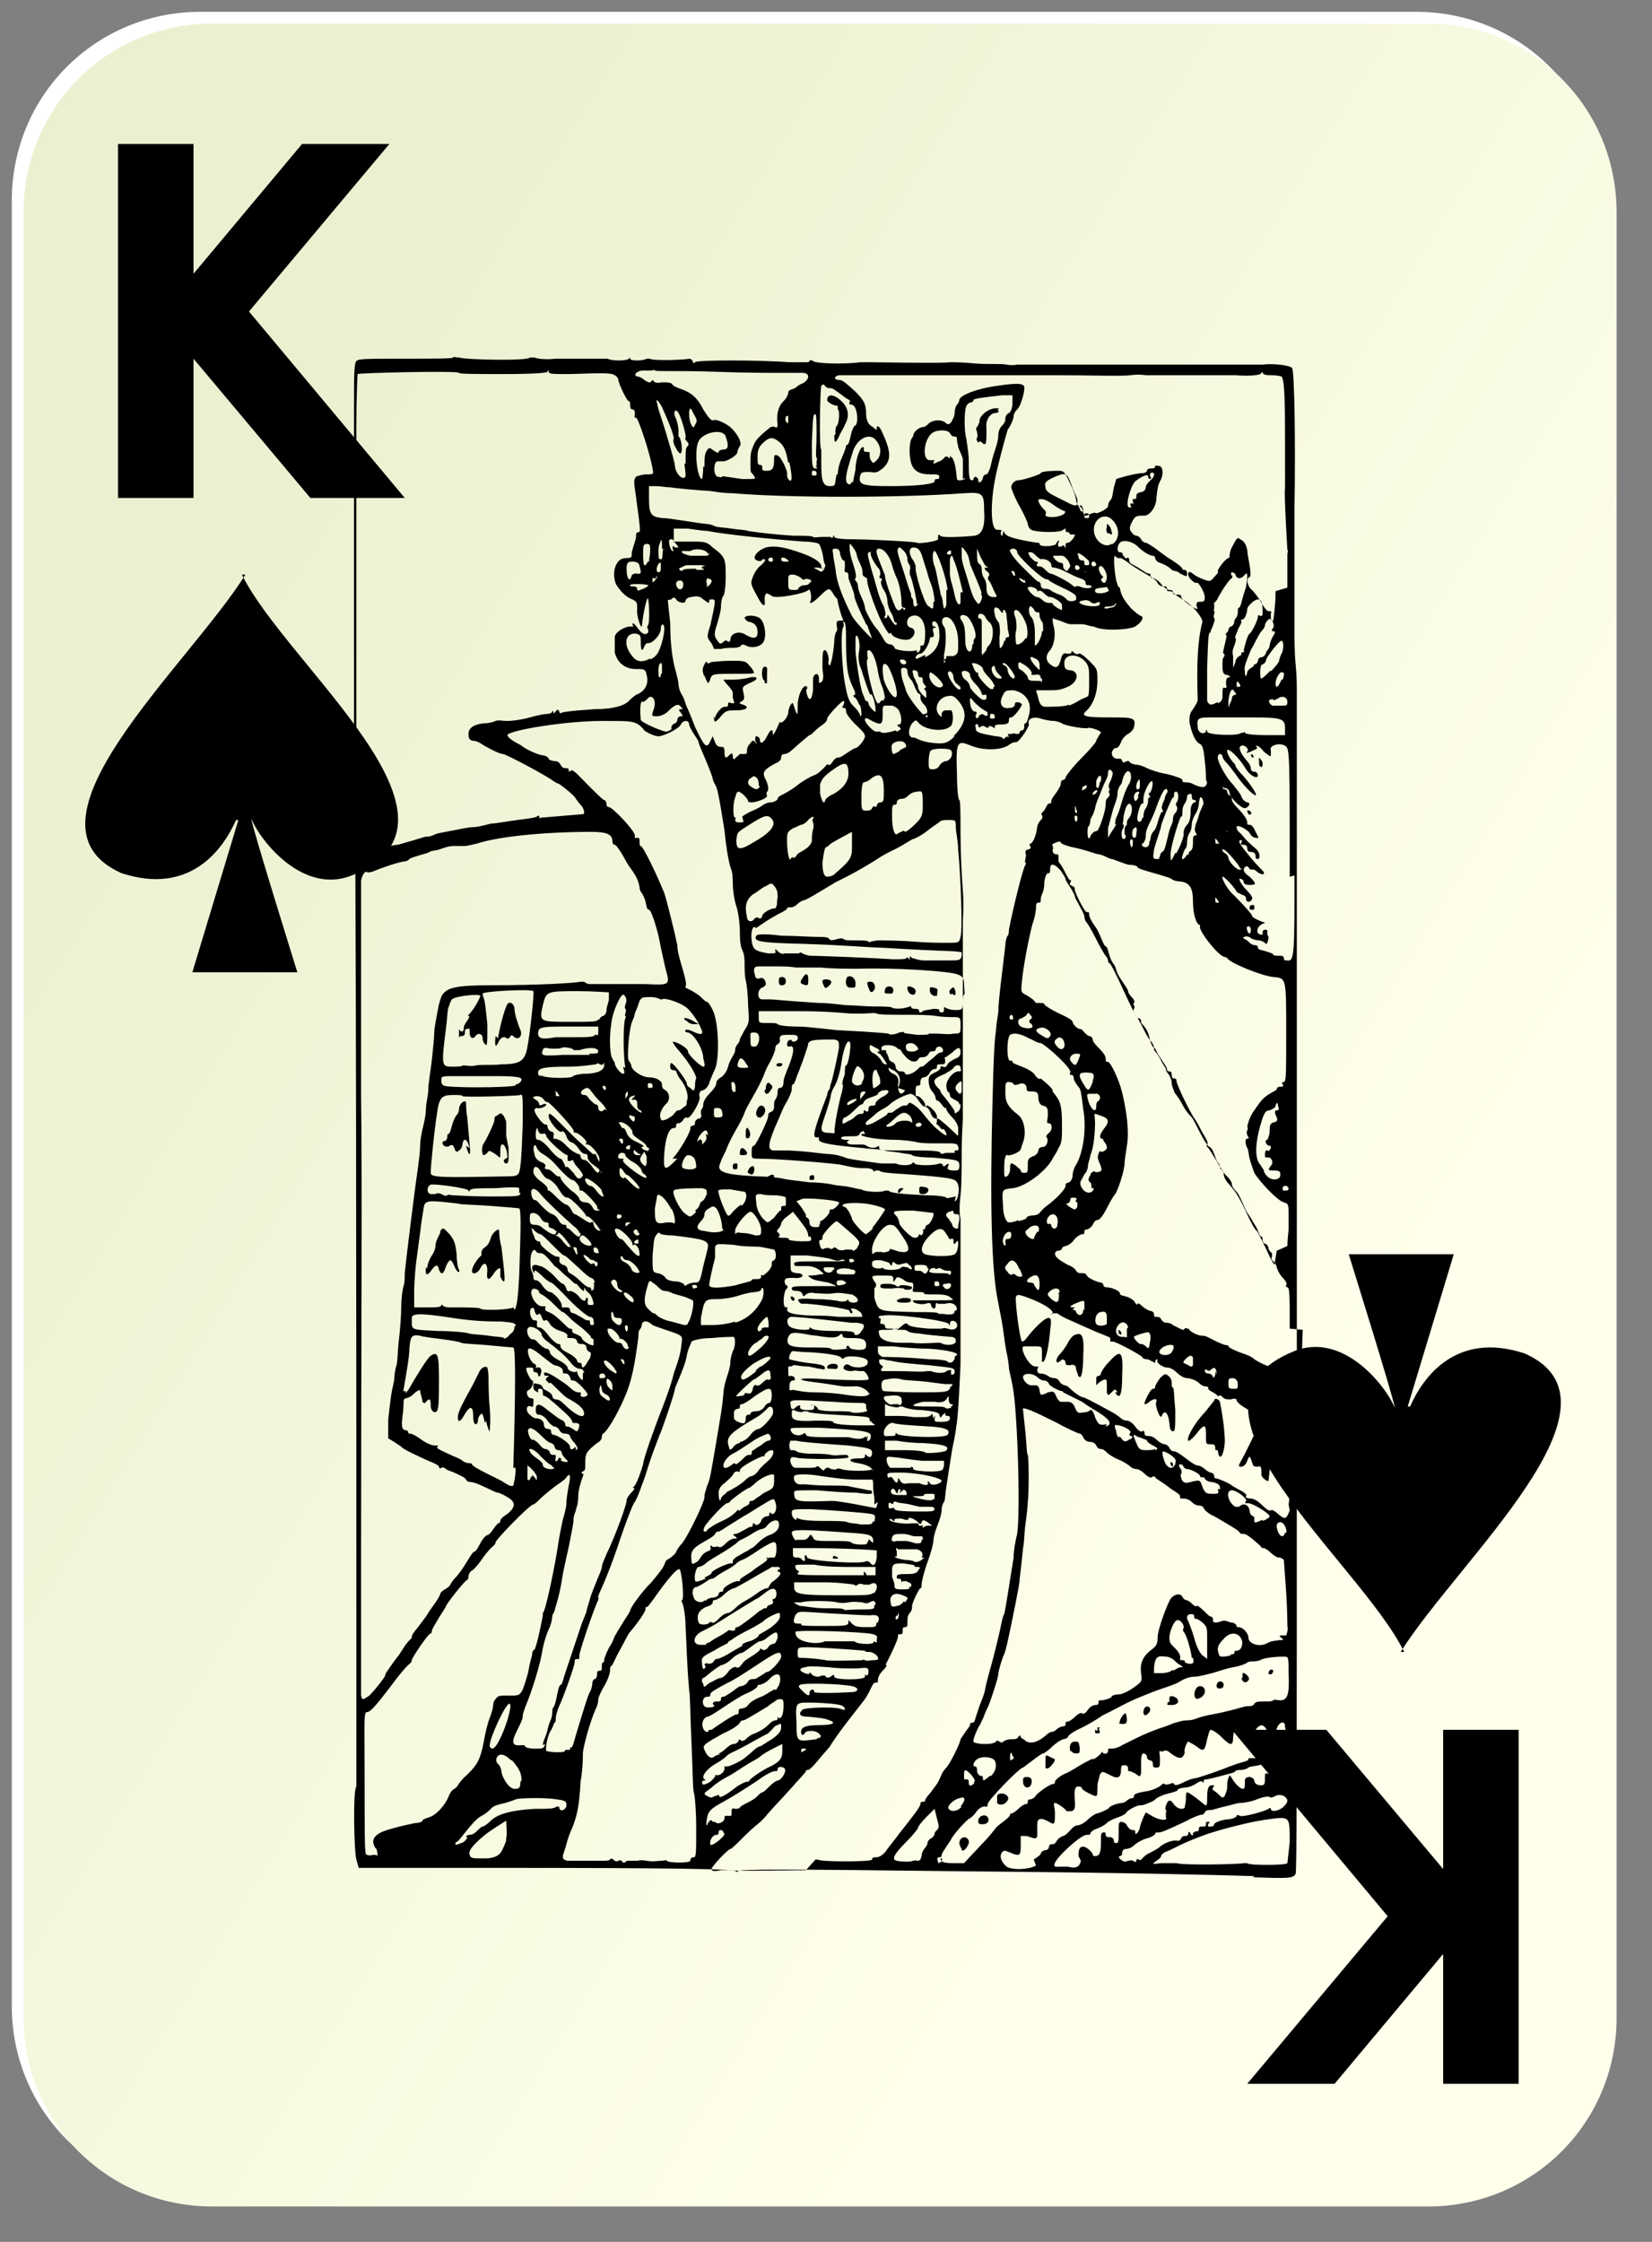 <?xml version="1.0" encoding="UTF-8"?>
<svg xmlns="http://www.w3.org/2000/svg" version="1.1" xmlns:xlink="http://www.w3.org/1999/xlink" viewBox="0 0 140 190">
  <rect x="0" y="0" width="140" height="190" fill="#808080" stroke="none"/>
  <defs>
    <style>
      .cls-1 {
        fill: #fff;
      }

      .cls-2 {
        fill-rule: evenodd;
      }

      .cls-3 {
        fill: url(#linear-gradient);
      }
    </style>
    <linearGradient id="linear-gradient" x1="6" y1="136.4" x2="113" y2="70.8" gradientTransform="translate(0 192) scale(1 -1)" gradientUnits="userSpaceOnUse">
      <stop offset="0" stop-color="#ebf0d0"/>
      <stop offset="1" stop-color="#ffffeb"/>
    </linearGradient>
  </defs>
  <!-- Generator: Adobe Illustrator 28.7.2, SVG Export Plug-In . SVG Version: 1.2.0 Build 154)  -->
  <g>
    <g id="Layer_1">
      <path class="cls-1" d="M17,1h103c8.9,0,16,7.1,16,16v153c0,8.9-7.1,16-16,16H17c-8.9,0-16-7.1-16-16V17C1,8.1,8.1,1,17,1Z"/>
      <path class="cls-3" d="M18,2h103c8.9,0,16,7.1,16,16v153c0,8.9-7.1,16-16,16H18c-8.9,0-16-7.1-16-16V18C2,9.1,9.1,2,18,2Z"/>
      <path d="M106.3,159c-3.1-.1-11.3-.3-23.8-.4-16.5-.2-20-.2-20,0,0,.1,0,.1-.1,0-.1-.2-4.5-.3-21.1-.3h-10.9s-.2-.7-.2-.7c-.2-.7-.3-5.9,0-6.2,0,0,0-.2,0-.2s0-.8,0-1.8,0-1.9,0-2.3,0-2.9,0-5.7c0-24,0-72.4-.2-79.1,0-.1,0-1.5,0-3.1s0-5.9,0-9.6,0-7.8,0-9,0-3.9,0-6c0-2.7,0-3.8.2-4,.2-.2.8-.2,4.2-.2,2.2,0,4,0,4-.1s.2,0,.5,0c.6.2,5.9.3,6,0,0,0,.2,0,.4,0,.2.1.9.2,1.8.1.8,0,1.7,0,1.8,0,.2,0,.4,0,.4,0s.5,0,1,0,1,0,1,0,0,0,.2,0c.3.2,1.6.2,1.8,0,0-.1.1-.1.1,0,0,.2,1.1.2,1.4,0,0,0,.2,0,.3,0,.1.2,3,.1,3.3,0,0,0,.2,0,.3.2,0,.2.2.2.2.1,0-.2,5.5-.2,8,0,.5,0,1,0,1,0s.1,0,.3,0,.4,0,.4-.1c0-.1.2-.1.3,0,.2.2,2.5.3,4,.1.5,0,1,0,1,0,0,0,6.3.1,6.6,0,0,0,.2,0,.2,0s.9,0,1.9.1,2.2,0,2.7.1.9,0,.9,0,4.7,0,10.3,0,10.4,0,10.6,0c.4-.1,2.2,0,2.4.3.2.2.3,6.4.2,12,0,1.2,0,9.2,0,10.2,0,.6,0,1.9.1,2.9s.1,2,.1,2.1c0,1,0,6.4,0,6.8,0,.6,0-.6,0,12.6,0,6.4,0,12.8,0,14.2s0,4.6,0,7,0,6,0,8,0,6.9,0,10.9c0,32.8,0,40.7-.1,40.9-.2.4-.6.4-3.6.3h0ZM105.4,157.9c.2,0,.3,0,.3,0,0,.2,3.3.2,3.4,0,0,0,.1-.9.2-1.8,0-2,0-2.1-1.2-2-1.5.2-2,.3-3.6.7-.8.2-1.8.5-2.1.6s-1.1.4-1.8.7-1.4.7-1.7.8-.5.3-.5.4-.2.3-.4.4c-.4.3-.4.3.4.2.4,0,1,0,1.3,0,.6.2,5.3.1,5.7,0h0ZM91.4,157.3c0-.6.1-.8.4-.8s.9.6.8.7c0,0,0,.1.2.1.4,0,.5-.3.5-1.2,0-.6,0-.8.2-.8s.2,0,.2.2.2.2.4.2.3.2.3.3,0,.2.2.2c.2,0,.2-.2.2-.9,0-.7,0-.9.2-.9.2,0,.4.1.5.3s.3.4.5.4.2,0,.2.2c0,.3.3,0,.4-.4,0-.2.2-.6.3-.9l.2-.4.7.4c.6.3,1.2.3,1,0,0,0,0-.2,0-.3s.1-.2,0-.3,0-.4.1-.6q.2-.4.5,0c.3.5.8.6,1,.4,0-.1.1-.5.1-.7s0-.6.1-.6.4.2.8.5.7.6.8.6.1-.3.1-.6c0-.8.1-1.1.4-1.1s.2,0,.1.2,0,.2,0,.2.3.2.5.4c.3.3.3.3.5.1,0-.1.2-.4.2-.7s0-.6.1-.8c.1-.3.1-.3.3,0,.2.4.7.9.9.9s.2-.1.2-.7c0-.4.7-.4.8,0,0,.2.2.4.5.4s.4,0,.4-.5,0-.5.1-.5c.3,0,.7.2.7.4,0,.5.4.2.6-.4,0-.4.2-.6.3-.5.2,0,.5-.3.3-.6,0-.2-1.4,0-1.7.2,0,0-.4.1-.8.2s-.8.1-.9.2-.4.2-.6.2-.5,0-.6.2c-.3.1-1.8.5-2.3.6-.2,0-.3,0-.3.2s0,.1-.1,0-.3,0-.6.2-.7.3-.9.3-.6.1-.6.2-.4.2-.8.3-.9.3-1.1.5-.6.3-.8.4-.4.1-.5.1c-.3,0-1.2.5-1.2.7,0,0-.3.2-.6.3s-.8.3-1,.5-.6.4-.9.5-.5.3-.5.4-.1.1-.3.1c-.3,0-1.1.6-2,1.5-.8.8-1,1.3-.4,1.2.2,0,.5,0,.8,0,.7.2,1,0,1.1-.5h0ZM96.2,157.8c0,0,.1,0,.1-.1s0-.2.2-.1.2,0,.3-.1.3-.3.5-.4.6-.3.9-.5c.4-.4,1.2-.7,1.6-.6.1,0,.2,0,.3-.2s.2-.2.3-.2.3,0,.3-.2c0-.2.1-.2.2,0,.1.2.2.2.2,0,0-.1.2-.2.3-.2s.2,0,.2-.2.1-.2.3-.2.3,0,.3-.2,0-.2.2-.2.1,0,0,.2,0,.2.2.2.3-.1.3-.2c0-.1.4-.3,1-.4.5,0,.9-.2.9-.3s.1-.1.3,0c.3.1,2.1-.4,2.4-.6.1-.1.2-.1.2,0,0,.3.7.2,1.1-.2.4-.4.4-.6,0-.9-.3-.1-.5-.1-.7,0-.2.1-.4.2-.5.1s-.6,0-1.1.2-1.1.3-1.4.3-.8.2-1.3.3-1,.3-1.2.3-.4,0-.5.2-.2.2-.3.2-.7.2-1.2.5c-1.9.9-2.2,1-2.4,1s-.3,0-.3.1-.3.3-.7.4-.9.4-1.1.6-.5.3-.7.3-.3.2-.3.3,0,.3-.2.3c-.1,0-.1.2.1.3.2.2.4.2.6.1.2,0,.3-.1.4,0h0ZM52.8,157.7c0,0,.3,0,.6,0,.3,0,.6,0,.6,0s.3-.1.8,0,1,0,1.2,0,.5-.1.5,0c.2.2,2,.2,2,0s.1-.3.3-.3c.2,0,.2-.4.2-2.5,0-1.3-.1-2.7-.2-3s-.1-2.2-.2-4.2-.1-4-.2-4.5c-.2-2.3-.2-3.6-.3-5.3,0-1-.2-2-.3-2.1s0-.2,0-.2c.2,0,0-2.3-.2-2.6-.2-.2-1.3,1.2-2.2,2.5-.3.4-.5.7-.6.7s-.1,0-.1.2c0,.2-.7,1.2-1.3,1.9-.2.2-.5.9-.9,1.6s-.6,1.3-.7,1.3-.1.2-.1.4-.2.8-.5,1.3-.5,1-.5,1.1,0,.4-.2.8c-.5,1.1-1,3-1.1,3.7,0,.3,0,1.4-.2,2.5-.1,2-.3,2.9-.7,3.9-.2.4-.4,1-.5,1.4s-.3.9-.3,1c0,.2,0,.3.4.4.3,0,.5,0,.6,0,0,0,.5,0,2.3,0,.3,0,.6,0,.7-.1,0-.1.2-.1.3,0,0,.1.3.2.4.1s.3,0,.3,0c0,.2.3.2.4,0h0ZM69.1,157.6c0,0,.2,0,.2,0,.2.2,4.6.2,4.6,0s.2-.2.4-.2.6-.2.9-.7c.3-.4.8-1,1-1.3,1.2-1.5,1.8-2.3,1.8-2.5s.1-.2.2-.2.2,0,.2-.1.2-.4.4-.6c.6-.8.7-.9.9-1.4.1-.3.3-.6.5-.8.3-.3,1.2-2.1,1.2-2.4,0,0,.2-.3.4-.6s.4-.5.4-.6,0-.2.2-.2.2-.2.3-.5.2-.6.3-.9.4-.9.5-1.5.5-1.9.7-2.7.5-2,.6-2.5.2-1,.3-1.1c.1-.4.2-1,.8-4.8,0-.7.2-1.6.3-2,.3-2.1,0-10.9-.4-12.6-.1-.6-.3-1.3-.3-1.5s-.1-.9-.2-1.3-.2-1.3-.3-2-.3-1.6-.4-2.2c-.6-2.6-.7-8.7-.5-16.6.1-4.5.2-5.8.3-6.4,0-.2.1-1,.2-1.6,0-1,.4-3.9.6-5.7,0-.3.1-.7.2-.8s.1-.4.1-.5c.3-1.6,1.2-5.3,1.4-5.5,0,0,.1-.2,0-.2s0-.2,0-.3.1-.3,0-.5c0-.1,0-.3.2-.3.2,0,.3-.2.2-.3s0-.2,0-.2c.2,0,.5-.6.6-1.4,0-.2.2-.5.3-.6s.2-.2.1-.4,0-.2,0-.2.2-.2.3-.4.2-.4.3-.4.2,0,.2-.2.2-.4.4-.7.4-.6.4-.8.1-.3.2-.3.2-.1.2-.2.6-.9,1.3-1.6,1.3-1.4,1.3-1.5.1-.2.2-.4.2-.3.2-.3c0-.2-1-.5-1.1-.4-.2.1-2-.2-2.2-.4,0,0-.4-.2-.7-.2s-.8-.1-1.1-.2c-.6-.2-1.2,0-1,.5,0,.2-.8,1.5-1.1,1.5s-.4.1-.7.3c-.7.4-2.1.4-3.1,0-1.2-.5-1.3-.4-1.2,2.4,0,1.2.1,2.2.2,2.2s.1,1.3.1,2.8.1,3.7.2,4.9,0,2.4,0,2.5,0,.5,0,.6c0,1.7,0,14.3,0,14.9,0,.4,0,.8,0,.8s0,.3,0,.5-.1,1.4-.1,2.7,0,3-.1,3.8-.1,1.7,0,2c0,.9,0,9.8,0,12.4-.2,4-.2,4.8-.7,7.1-.2,1.2-.4,2.6-.5,3.2s-.1,1.2-.2,1.3-.2.4-.2.7-.2.9-.4,1.4-.3,1-.3,1.2-.2,1-.5,1.8-.5,1.7-.5,1.9,0,.3-.1.3c-.1,0-.8,1.4-.7,1.6,0,0,0,.3-.2.5s-.2.5-.2.8,0,.4-.2.4-.2.1-.2.3,0,.3-.2.3-.2,0-.2.2c0,.3-.7,1.7-.9,2.1-.1.2-.2.3-.1.3s0,.2-.3.5-.4.6-.4.8,0,.2-.2.2-.3.3-.5.7-.4.7-.4.7-.7.9-1.4,1.8-1.4,1.9-1.5,2.1-.6.7-1,1.2-.8.9-.9.9-.2,0-.2.1-.6.7-1.3,1.5-1.6,1.7-2,2.2-.8.8-.8.8-.5.4-1.1,1-1.1,1.1-1.2,1.1c-.2,0-1.6,1.5-1.6,1.7s.3.2.8.1c.4,0,.8,0,.9,0,0,.1,6.1,0,6.3,0h0ZM77.5,157.7c0,0,0-.1.2,0,.2,0,.3,0,.4-.4,0-.3.2-.6.3-.7s.2-.3.2-.4.1-.3.3-.4.3-.3.3-.4.1-.2.2-.3c.2-.2.2-.3,0-1l-.2-.8-.7.7c-.4.4-.7.8-.7.9s-.5.7-1,1.2c-1,1-1.3,1.5-.8,1.6.4.1,1.4.1,1.3,0h0ZM79.7,157.5c.1,0,.2,0,.1.2,0,.1.3.2.9.2h1l1.4-1.5c.8-.8,1.3-1.5,1.3-1.5s.2-.2.6-.5.6-.5.6-.6,0-.1.1-.1.4-.2.6-.4.5-.4.6-.4.2,0,.2-.2.1-.2.2-.2.3-.1.4-.2c.1-.3,1.3-1.1,1.5-1.1s.2-.1.2-.2.4-.5.9-.7,1.2-.7,1.6-.9.7-.4.7-.3c.2,0,.8-.5.8-.7,0-.2,0-.2,0,0,0,.3.5.3.5,0s.1-.2.3-.2.6-.1.9-.3c1.6-.8,2-1,3.1-1.4.7-.2,1.3-.5,1.4-.5s.5-.2,1-.2.9-.2.9-.2.6-.2,1.2-.3,1.4-.3,1.8-.4,1-.3,1.2-.3.5,0,.6-.2.4-.2.8-.2.7,0,.8-.1.4,0,.6,0c.6,0,.8-.5.7-2.3,0-1.4,0-1.4-.4-1.4-1.2,0-1.9.2-2,.3,0,0-.3.1-.5.1s-.5,0-.6.1-.6.3-1.2.4-1.4.4-1.8.5-1.1.3-1.5.3-.9.2-1.2.4-.9.4-1.5.6-1.6.6-2.3.9-1.6.8-2,1-.8.4-.8.4c-.1.1-1.2.8-2.1,1.2-.4.2-.8.5-.8.6s-.3.2-.4.2-.6.3-.9.6-.7.6-.8.6-.5.3-.9.6-.8.6-.8.6c-.3,0-3,2.8-3,3.1s-.1.2-.3.2-.5.2-.7.5-.5.5-.5.5c-.2,0-1.6,1.6-1.6,1.8,0,0-.2.3-.4.6s-.4.6-.4.7,0,.2-.2.2-.2.2-.1.4,0,.3,0,.2.2-.2.3-.2h0ZM81.5,156.7c0,0-.2-.3-.2-.5,0-.5.6-.7.8-.2.1.3-.4,1-.6.8ZM82.9,154.3c0-.4.6-.6.8-.3.2.3,0,.6-.4.6-.3,0-.4,0-.4-.3h0ZM84.5,152.8c0,0,0-.3,0-.5,0-.3.2-.3.5-.3.4.1.6.4.3.7-.2.3-.7.3-.8.1ZM86.7,151c0-.3,0-.4.3-.4.4,0,.5.2.4.6-.2.5-.7.3-.7-.2ZM88.6,149.8s0-.3,0-.6c0-.5,0-.5.4-.3.2.1.4.2.4.2s0,.2-.2.4c-.2.3-.5.5-.6.3ZM90.7,148.4c-.1-.4,0-.8.4-.8s.3.1.4.5c0,.5,0,.5-.3.5-.2,0-.4-.1-.4-.2h0ZM93,146.7c0-.1,0-.3,0-.3s.1,0,.3,0c.2,0,.2,0,0,0s-.2.2-.1.3c0,.2,0,.2-.2.2s-.2,0-.2-.3ZM94.9,146c-.1-.2.4-.9.5-.8,0,0,.1.3.1.5s0,.4-.3.4-.3,0-.4-.1ZM96.9,145.1c0-.4.3-.6.5-.4.1.1.1.3,0,.4-.3.4-.5.3-.5,0ZM99.1,144.3c0-.1,0-.3,0-.4,0-.2.3-.2.6,0,.3.3.1.6-.4.6s-.4,0-.3-.3h0ZM101.3,143.9c-.2-.3,0-1,.4-1,.5,0,.6.7,0,1-.2.1-.3.1-.4,0ZM103.1,142.9c0-.2.1-.4.3-.4.4,0,.4.6,0,.6-.2,0-.3,0-.3-.3ZM105.3,142.2c0-.2,0-.4,0-.4.2-.1.7.4.5.6-.2.3-.5.2-.6-.2ZM107.5,141.8c0-.1.1-.3.2-.3.1,0,.2,0,.2.1s-.1.3-.2.3c-.1,0-.2,0-.2-.1ZM87.6,157.6c.3-.2.6-.4.6-.5s.2-.3.4-.3.3-.2.3-.3.1-.2.2-.2.3,0,.4-.2.3-.4.6-.5.6-.5.7-.6.3-.3.5-.3.6-.2.9-.5.7-.5.7-.5c.2,0,1.1-.4,1.1-.5s.7-.4,1.1-.4c.1,0,.3-.1.4-.2s.3-.2.4-.2.2,0,.2-.2.5-.3,1.1-.4,1.1-.4,1.2-.5.2-.2.3-.1.3,0,.4,0,.3-.2.4,0,.5,0,.9-.2.8-.3.9-.3c.2,0,2.5-.8,2.9-1,.1,0,.5-.2.9-.3s.7-.2.7-.3,0-.1.2-.1.3,0,.5,0c.2,0,.3,0,.1-.2-.1,0,.2-.1.7,0,.6,0,.9,0,.9-.1s.1-.1.3,0c.7.2,1.3-1.6.7-1.9-.2,0-.3-.3-.3-.5,0-.5-.5-.4-.7.2-.2.7-.5.8-.8.2-.4-.8-.8-.6-1.4.6,0,0-.3-.1-.7-.4-.7-.5-.7-.4-.8.3,0,.8-.2.8-1,0-.4-.4-.8-.6-.9-.6s-.2.4-.3.8c-.2,1-.3,1.1-.9.6-.3-.2-.7-.4-.7-.4-.1,0-.4.7-.3.9,0,0,0,.2-.2.4-.2.2-.6,0-1.1-.4-.1-.1-.3-.2-.5-.1s-.2,0-.3,0,0,.3,0,.7c0,.6,0,.7-.3.7s-.3-.1-.3-.3-.1-.3-.2-.3-.3-.1-.3-.3-.2-.3-.3-.3-.2.2-.2.7c0,.4,0,.9,0,1-.1.3-.1.3-.5,0-.2-.1-.4-.2-.5-.2s-.1,0-.1-.2-.1-.3-.3-.3c-.2,0-.3,0-.3.4,0,.7-.3.8-1,.4-.6-.3-.6-.3-.8,0,0,.2-.2.6-.2,1s0,.8-.1.8c-.1.1-1.2-.5-1.2-.6s-.1-.2-.3-.2c-.3,0-.4.2-.3,1.4,0,.4,0,.6-.3.7-.2,0-.3,0-.4,0-.1-.2-.8-.7-1-.7s0,.4,0,.8c0,1,0,1.1-.5.8-.7-.4-1-.3-1,.2,0,.2,0,.5,0,.6s0,.3,0,.4-.1.2-.2.2-.4-.1-.7-.2h-.5c0-.1,0,.7,0,.7,0,.9,0,1.1-.9.7-.5-.2-.5-.2-.7,0-.2.3-.1.7.3,1.1.3.4,1.9.4,2.6,0h0ZM42.6,156.7c.2-.4.3-.7.3-.8s0-.2,0-.2c.1,0,0-1.2,0-1.4,0,0-1.3.8-1.8,1.2-1.2,1-1.4,1.4-1.3,1.7.1.3.2.3,1.3.3q1.2,0,1.5-.8h0ZM31.8,156.6c-.3-.5-.2-.9.3-1.2.4-.3,2.1-.7,3.1-.9.3,0,.6-.1.6-.2s.3-.2.6-.3c.6-.2,1.3-1,1.6-1.7.1-.3.3-.6.5-.7s.3-.3.3-.3.3-.5.8-.9c.9-.9,1.1-1.3,1.4-2.8.1-.6.3-1.5.5-2s.3-1,.3-1.1,0-.3.2-.5c.2-.3.3-.3,1.1-.3.9,0,.9,0,1.2-.5.1-.3.4-1.1.5-1.7s.3-1.2.3-1.3,0-.3.2-.4c.2-.3.7-2.8.7-2.9,0,0,0-.2,0-.2.2,0,1-3.8,1.3-5.8.1-.7.3-1.7.4-2.1s.3-1,.3-1.4c0-.3.1-1,.2-1.5.2-.9.1-1.1-.2-.7-.1.2-.6.5-1,.8s-1,.8-1.2,1-.5.5-.6.5c-.3,0-3.2,3-3.2,3.2s-.2.3-.4.5-.6.7-.8,1-.6.8-.8.9-.3.4-.3.5,0,.2-.1.3c-.2,0-1.8,2.1-1.8,2.2s-.3.5-.6,1-.6,1-.6,1.1,0,.2-.2.3c-.2.1-1.5,2-1.5,2.2s-.2.3-.4.5-.8.9-1.3,1.6c-1.3,1.7-1.8,2.3-2.1,2.3s-.2.8-.2,5.9c0,3.5,0,6,.1,6.1,0,.1.3.2.6.1.3,0,.4,0,.4.2,0,.1,0,0,0,0s0-.5-.1-.7h0ZM39.5,155.7c0-.1.1-.2.3-.2.2,0,.4-.1.6-.3s.4-.4.5-.4.4-.2.7-.5c.6-.6,1.9-.9,3.7-1,1.3,0,1.6,0,1.9-.2.1,0,.2,0,.2.1,0,.4.6.2.6-.2,0-.3,0-.4-.8-.5-1.2-.2-3.4-.1-3.5,0,0,0-.5.2-.9.3s-.9.2-1.1.4-.5.5-.9.7-.9.8-1.3,1.3-.7.9-.8.9-.1.1-.1.2.2,0,.5-.1.5-.4.5-.5h0ZM61.3,155.3c0-.1-.1-.2-.2-.2s-.2,0-.2.2-.1.2-.2.2c-.3,0-.6.5-.5.8,0,.3,1.2-.6,1.2-.9ZM60.6,154.4c.2.3.8,0,.8-.3s.1-.2.3-.2c.3,0,.3,0,.3-.3s0-.4.3-.3c.1,0,.3,0,.4-.1,0-.1.4-.3.6-.4s.6-.3.8-.5.4-.4.5-.4.3-.2.6-.5.6-.5.7-.5c.3,0,.8-.8.6-1-.1-.2-.6-.2-.6,0s0,.2-.2.2c-.2,0-.7.2-1.5.8-1.5,1-2.2,1.4-2.9,1.8-1.1.6-1.3.8-1.4,1.5-.1.6,0,.6.1.3.2-.3.3-.3.4-.1h0ZM81.4,153.1c.5-.6.4-.9-.1-.7-.5.1-1.1.7-.9.9.2.3.8.2,1.1-.2ZM61,152.3c.2,0,.7-.3,1.2-.7s1-.6,1.1-.6.2,0,.2-.1c0-.1,1.1-.9,1.8-1.2.8-.4,1-.7,1-1.3v-.6l-.8.4c-.4.2-.9.5-1,.6s-.4.3-.6.4-.7.4-1,.6-.9.6-1.3.8-1,.6-1.3.9c-.7.5-.7.5-.4.7.2.1.4.2.5.1s.4-.1.5-.2h0ZM44.2,150.9c0-.4-.1-.8-.4-1.2-.2-.3-.4-.5-.4-.5s-.1,0-.3-.2-.5-.3-.6-.3c-.4,0-.6.5-.3.8.1,0,.3.4.3.7.2.8.8,1.5,1.2,1.4.3,0,.4-.1.4-.6ZM82.5,151.1c.2-.2.1-.3-.2-.7-.5-.5-.6-.5-.6,0s0,.4.2.4.2.1.2.3c0,.3.2.3.5,0ZM60.3,150.9c.2-.2.4-.4.3-.5s0,0,0,0c.3.2.8-.2.8-.5s0-.2.1-.2c.2.1,1.2-.4,1.6-.7.1-.1.5-.4.7-.6s.5-.4.6-.4.5-.3,1-.6c.6-.4.8-.7.8-1s0-.4-.3-.2c-.2,0-.4.3-.5.4s-.3.3-.3.3-.6.3-1.3.7-1.3.7-1.5.8-.5.2-.7.4-.6.5-1,.7c-.8.5-1.2,1.1-.9,1.3.1,0,.1.1,0,.1-.1,0-.2,0-.2.2,0,.2.2.2.7-.1ZM84,150.5c.4-.4.5-.9.3-1.3-.2-.3-1.1-.4-1.5-.1-.3.2-.4.6-.2.6s.2.2.2.4.2.4.3.4.2,0,.2.2c0,.3.1.2.6-.2ZM85.8,148.8c-.1-.4-.2-.3-.2.1s0,.3.2.2.1-.2,0-.3ZM60.9,148.6c.1,0,.4-.2.6-.4s.5-.4.7-.4.4-.2.4-.3.1-.1.2,0,.3,0,.4-.1.4-.4.8-.5c.6-.3.8-.4,1.3-.9.1-.1.3-.2.4-.2s.2,0,.2-.2,0-.1.1,0c.2.1.4-.3.4-1,0-.5,0-.6-.3-.6s-.4.2-.6.3-.4.3-.4.3-.5.3-1,.6-1,.6-1.1.6-.2,0-.3.2-.7.6-1.4.9c-1.6.9-1.8,1-1.6,1.4.2.5.5.8.8.6.1-.1.3-.2.5-.2ZM48.3,148.3c0-.1,0-.2.1-.2s.2-.3.3-.7c.6-2,1.2-4,1.3-4,0,0,.2-.4.2-.8,0-.1.1-.3.2-.3s.2-.2.2-.4,0-.3.2-.3.2-.1.2-.3,0-.4.1-.4.1-.2.1-.2c0-.2.4-1.1.5-1.2,0,0,.2-.3.3-.6s.5-.9.8-1.4.6-.9.6-1c0-.2.9-1.5,1.8-2.4.5-.6,1-1.2,1.1-1.5s.2-.4.2-.4c.1,0,.8-.5.8-.7,0,0,.2-.4.5-.7.5-.6,1.9-3.5,1.9-3.9s.1-.5.2-.9c.3-.7.3-.9.8-3.8.4-2.4.5-2.9.6-4,0-.5.2-1.2.3-1.5s.3-.9.3-1.3.2-.8.2-.9c.2-.2.3-1.3,0-1.2-.1,0-.9,0-1.8.1-.9,0-1.6.2-1.7.3,0,.1-.3.6-.4,1.2s-.4,1.3-.6,1.8-.4.9-.4,1c0,.3-1.2,3.8-1.3,3.9,0,0-.3.8-.6,1.6s-.6,1.9-.8,2.4-.4,1.1-.5,1.3-.2.4-.2.4c-.1,0-.7,1.5-1.5,3.9-.3.9-.8,2.2-1.1,2.9s-.6,1.3-.5,1.3,0,0,0,.2c-.2.3-1.6,4.3-1.6,4.7s0,.3-.2.3-.2.1-.2.3c0,.2-.8,2.6-1.4,3.9-.1.3-.2.6-.2.8s0,.3-.1.4-.1.2-.1.2-.1.3-.3.6c-.2.4-.4,1.3-.3,1.6,0,0,.4.1.8.1.6,0,.8,0,.8-.2h0ZM68.3,148.2s0,0-.2,0-.2,0-.2.2,0,.1.2,0,.2-.1.2-.2ZM46,147.9c0-.3.3-.8.4-1.3s.3-.9.3-.9.1-.3.1-.5,0-.4.1-.5.2-.5.3-1,.2-.9.3-.9.2-.3.3-.7c.2-.6.7-2.1,1.5-4.5l.4-1c0-.2.2-.7.3-1.1s.4-1.1.6-1.6.4-.9.4-1.1.2-.6.4-1.1c.7-1.4,1.8-4.4,1.7-4.6,0,0,.1-.3.4-.6s.3-.4.2-.4c-.1,0-.1,0,0-.1.2-.1.6-1.2.8-1.9,0-.4,1-3.2,1.6-4.7.3-.8.8-2.1,1-3,.5-1.4.6-1.8.7-2.9,0-.3-.2-.4-1.1-.7-.6-.2-1.2-.4-1.4-.5-.4-.4-.8-.4-.9-.1,0,.2-.1.4-.2.5s-.1.4-.1.6c-.3,2.4-.6,3.9-1.2,5.2-.6,1.4-1.5,2.9-1.8,3,0,0-.1.1-.1.3s-.2.4-.4.5c-.9.7-1,.9-1,1.6s0,.7-.2.8-.1.2,0,.2,0,.2-.1.5-.3.9-.3,1.5-.2,1-.2,1.1-.2.4-.2.8-.2,1.2-.3,1.8-.5,2.1-.7,3.4-.6,2.4-.6,2.5-.2.3-.2.5-.1.7-.3,1.1-.4,1.1-.5,1.6c-.2,1.3-.9,3.6-1.5,5-.1.3-.2.6-.2.7,0,.2,0,.3-.5,1.3-.5,1-.4,1.3.4,1.2.2,0,.3,0,.3.1s.4.2.8.2c.7,0,.8,0,.9-.4h0ZM42.5,147.1c.5-1.1.9-2.6.7-2.7-.3-.2-1.8,3.1-1.7,3.6.2.4.5.2,1-.9h0ZM84.9,147.7c.2-.2.5-.3.8-.3s.5,0,.6-.2.2-.1.2,0,.3.2.5.4c.5.2,1,0,1.6-.5.2-.2.4-.3.4-.3s.3,0,.5-.2.5-.3.6-.3.2,0,.2-.2.1-.2.2-.2.4-.2.6-.4.5-.4.6-.3.3,0,.5-.3.5-.4.6-.4.3,0,.3-.2,0-.2.2-.2c.3,0,.9-.2.9-.3s.3-.2.6-.2.9-.3,1.3-.6c.7-.5.7-.5.6-1.2-.1-.8.1-1.4.9-2,.4-.3.5-.5.5-1,0-.7.8-2.8,1.1-3.3.3-.4.8-.5,1-.2,0,.1.2.3.3.3s.3.1.5.3.4.3.4.2.3.1.6.4.5.5.6.5.2.1.2.3c0,.2,0,.2.4.2.6-.2.5-.2,1.1,0,.3,0,.5.2.5.3s0,.1.2.1c.3,0,.8.5.8.9,0,.5.9.8,1.5.5.4-.2.4-.2,1.1-.3.4,0,.4,0,.2-.2-.2-.1-.2-.2,0-.2.1,0,.3,0,.4,0,0,0,.2-.5.1-.8,0,0,0-1.3-.1-2.8s-.2-2.8-.2-2.8-.2-.2-.4-.2-.5-.2-.7-.4-.5-.4-.6-.4-.2,0-.3-.2c-.9-.8-1.2-1-1.4-1s-.3,0-.4-.2c-.2-.2-.9-.6-2.1-1.3-.5-.2-.9-.6-.9-.7s-.2-.2-.3-.2-.4,0-.7-.3-.6-.3-.8-.3-.2,0-.2-.2-.5-.4-1-.8-1.1-.7-1.1-.8-.2-.1-.3,0-.4-.1-.6-.3-.5-.4-.7-.4-.4-.1-.5-.2-.5-.4-1-.6-.9-.5-1-.6-.3-.3-.5-.3-.3-.1-.4-.3-.3-.3-.5-.3-.5-.1-.6-.4c-.1-.2-.2-.3-.3-.3s-1-.4-2.1-1c-1.8-.9-2.9-1.4-2.7-1,0,0,.1.9.2,1.9s.1,1.8.2,1.9c.1.2.1,3.4,0,4,0,.3-.1,1.2-.2,1.9s-.1,1.6-.2,2c-.1,1-.2,1.9-.3,2.7,0,.4-.2,1.2-.3,1.8-.7,3.5-.9,4.4-1.1,4.7-.1.3-.4,1.2-.4,1.5,0,.3-.8,2.7-.9,2.8,0,0-.2.4-.3.7s-.3.6-.3.7c-.2.2-.7,1.4-.6,1.5,0,.1.5.2.9.2s.9,0,1.1-.3h0ZM69.3,147.3c.5,0,.2-.5-.4-.6-.4,0-.6,0-.7.2-.2.2-.2.2-.3,0-.1-.5.3-.7,1.6-.7,1.1,0,1.4-.2.8-.4-.5-.2-.8-.2-1.7-.3-.8,0-1-.2-.6-.6.2-.2,3.1-.3,3.4,0,.1,0,.2,0,.2,0,0-.4-.4-.5-2.5-.6-1.7,0-1.7-.2-1.6,1.7,0,1.7,0,1.6,1.7,1.4h0ZM60.3,146.6c.4-.3,1.9-1.3,2.1-1.3s.2-.1.2-.3.2-.2.2-.2.4,0,.6-.3.8-.6,1.1-.7.7-.4.9-.5.3-.2.3-.1.1,0,.2-.2c.3-.4.3-1.1,0-1.1s-.5.2-.8.5-.7.4-.8.4-.1,0-.1.1-.4.4-.9.6-1.4.8-2,1.2-1.2.8-1.4.8c-.5.2-.5,1.1,0,1.3,0,0,.1,0,.2-.2h0ZM60.4,144.4c0,0,0-.2.3-.2s.4,0,.4-.2.1-.2.2-.2.4-.2.7-.4.6-.5.8-.5.5-.2.6-.4.3-.2.5-.2.4-.2.6-.3.4-.3.5-.3c.3,0,1.2-1,1.2-1.3,0-.6-.4-.4-2.2.8-.9.6-2,1.3-2.3,1.4-1.1.6-1.5.8-1.5,1s-.1.2-.3.2c-.4,0-.5.8,0,.9.4,0,.7,0,.6-.2h0ZM32.7,141.8c.4-.6.9-1.3,1-1.4s.4-.6.6-.9c.2-.3.5-.6.5-.6s.1,0,.1-.2.3-.5.6-.9.6-.8.6-.8.3-.5.6-.9.6-.9.6-1,.2-.3.4-.4.4-.3.4-.3.2-.4.5-.7.7-.9,1-1.4.5-.8.6-.8.3-.3.5-.7.5-.7.6-.7.3-.2.5-.5.4-.5.4-.5.2,0,.2-.2.3-.4.6-.6c.5-.4.7-.8.4-1.1,0-.1-.8-.6-1.2-.7-.2,0-.7-.3-1.4-.6-.4-.2-.8-.3-.9-.3s-.3,0-.4-.2-.4-.3-.8-.5-.8-.3-.9-.4-.3-.2-.4-.1-.2,0-.2-.1-.4-.3-.9-.5c-.9-.4-2.2-1-2.3-1.2,0,0-.3-.2-.6-.4l-.5-.3v-1.6c.2-1.7.2-2,.5-3.3,0-.4.1-1,.2-1.3s.1-1.3.2-2.1.2-2.1.2-2.8.1-1.5.2-1.8.1-.8.1-1.1c.2-1.9.5-4.2.8-6.6.2-1.6.5-3.4.5-4.1s.2-1.5.3-1.9.2-1,.2-1.4.2-1.1.2-1.6.2-1.6.3-2.5.2-1.9.2-2.3.2-1.3.3-1.9.3-1.2.4-1.3c.4-.6,1.2-.8,4.1-.8,4.2,0,7.2-.2,7.6-.3.2,0,.3,0,.3,0s.2.2.5.2,1,0,1.5,0,1.1,0,1.2,0c.1,0,1,0,2,0,2.1.1,2.1.1,1.7-1.3-.1-.5-.3-1.3-.4-1.8-.2-1.3-.8-3.2-1-3.2s-.2-.3-.3-.7-.3-.7-.3-.7-.2-.2-.2-.5c-.1-.6-.3-1-.9-1.8-.2-.3-.5-.9-.7-1.2s-.4-.6-.5-.6-.2-.1-.2-.3c0-.6-.5-.8-1.8-.8-4,0-7.9.4-9.7,1-.4.1-.9.2-1,.2s-.6,0-1,0-.9.2-1.2.3-.7.1-.8.2-.6.2-.9.3-.7.2-.8.3-.2.2-.4.2c-.7.1-2.1.6-2.8.9-.2,0-.3.1-.4,0-.2-.1-.4.3-.5.7,0,1.1,0,14.4,0,18.4.1,6.4,0,23.3,0,38.3,0,6.6,0,12.2,0,12.4.1.4.1.4.7,0,.3-.3.9-1,1.3-1.6h0ZM68.6,143.4c0,0,.1-.2.2-.2s.2,0,.2.2c0,.1,1.7.1,3.2,0,.6,0,.6-.4,0-.5-.9-.2-4.2-.3-4.4-.1-.2.1-.1.2.2.5.4.4.6.5.6.2h0ZM60.4,142.5c.3-.2.6-.3.7-.3s.4-.2.6-.5.6-.5.7-.4.3,0,.5-.3.6-.5.9-.7.6-.4.6-.5.1-.1.2,0,.4,0,.5-.2.4-.3.5-.3.2-.2.3-.5c0-.6-.1-.6-.9,0-.2.2-.5.3-.6.3s-.4.2-.8.5-.7.5-.8.5-.5.2-.8.5-.7.5-.8.5-.4.2-.8.5-.7.6-.8.6c-.1,0-.2.3,0,.5,0,.2.1.3.2.2s.3-.3.6-.4h0ZM70,142.1c0,.1.2.1.4,0,.2-.2.3-.2.3,0,0,.3,2.6.3,2.6,0s0-.2.1-.1c.1,0,.2,0,.2-.4s-.5-.2-1.1-.2-1.6,0-2.2-.1c-1.5-.1-1.7-.1-2.1,0-.5.1-.5.3,0,.5.3.1.4.1.4,0,0-.1,0-.1.1,0,.2.3.7.4.9.2.1,0,.2,0,.3,0h0ZM99.4,141.6c.2-.1.5-.3.6-.3.3,0,.3,0,0-.2-.2-.1-.4-.3-.5-.4s-.4-.3-.7-.3c-.7-.1-.9,0-1,.9v.5c-.1,0,.6,0,.6,0,.4,0,.8-.1,1-.3h0ZM59.7,141.1c0-.1.2-.2.3-.1.1,0,.3,0,.4-.1s.2-.3.3-.3c.3,0,1-.4,1.3-.6l.7-.4c.2-.1.3-.2.2-.2s.2-.2.6-.3.8-.4.8-.5.3-.2.6-.4c.7-.4,1.2-.9,1.2-1.2s0-.3-.1-.3c-.2,0-1.2.5-1.3.7,0,0-.6.4-1.2.7s-1.3.7-1.4.8-.4.2-.4.3-.6.3-1.2.7c-1,.5-1.1.6-1,1.1,0,.5.2.6.3.2h0ZM101,140.5c-.1-.8-.5-2.1-.7-2.2,0,0-.1-.2,0-.3.1-.2-.2-.7-.5-.7s-.7,1-.7,1.5.2.6.5.9c.3.3.5.7.4.8,0,.2,0,.2.2.2.1,0,.2,0,.2.1s.2.2.4.2c.3,0,.4,0,.3-.5ZM73.1,140.7c0,0,0-.1.2,0s.4,0,.7,0c.5,0,.5-.1.3-.4-.1-.1-.4-.3-.6-.3s-.4,0-.4-.1c0,0-2.1-.2-4.8-.3-.8,0-.9,0-.9.4,0,.4,0,.5.2.5,1,0,2.2.2,2.2.2.1.1,3.1,0,3.1,0h0ZM102.3,140c0-.3,0-.9,0-1.3,0-.6,0-.8-.3-1.1-.2-.2-.5-.4-.6-.4s-.2,0-.2-.2-.1-.2-.3-.2c-.3,0-.4.3-.2.6,0,0,.3.7.5,1.4.2.8.5,1.3.7,1.5.2.1.4.3.4.3s0-.2,0-.6h0ZM104.3,140.2c.2,0,.3,0,.3-.1s0-.2.2-.2c.4,0,.6-.6.4-1-.3-.6-1-.6-1.5,0-.5.5-.6.8-.4,1.3,0,.2.2.2.4.2.2,0,.5-.1.6-.1ZM74.3,139.2s0-.2,0-.3c.1-.2,0-.3-.3-.4-.6-.2-6.4-.4-6.6-.2,0,0,0,.3.2.5.4.4,1.7.6,2.3.3.2,0,.4,0,.4,0s.5,0,1,0,1,0,1.1,0c.3.3,1.9.3,1.6,0h0ZM60.1,139.2c0,0,.4-.3.8-.5s.8-.5.8-.5.1-.1.3,0c.2,0,.3,0,.3-.1s0-.2.2-.2c.1,0,1.2-.8,1.9-1.4.1,0,.3-.2.4-.2s.2,0,.2-.1.2-.2.3-.2.3-.2.2-.3,0-.2.1-.2.2-.2.2-.4c0-.6-.4-.6-1.1,0-.3.2-.5.4-.6.4,0,0-.7.4-3.4,2.1-.3.2-.7.4-1.1.6-.9.4-1,1.2-.2,1.2s.4,0,.4-.1h0ZM60.1,137.6c0-.1,0-.2.2-.1s.4-.1.7-.4.6-.4.7-.4.4-.2.6-.4.6-.5.8-.6.7-.4,1.1-.7.7-.4.8-.4.1,0,.2-.2.2-.3.2-.3.3-.2.5-.4c.3-.3.3-.4.1-.5-.2,0-.1-.1,0-.2.2,0,.1-.1,0-.2-.2,0-.4,0-.6,0-.1.1-.7.4-1.2.7s-1.2.7-1.4.8-.5.3-.6.3-.5.2-.8.5-.7.5-.8.5-.2,0-.2.2-.3.3-.6.4c-.6.3-.8.7-.6,1.3.1.3,1,.2,1-.1ZM74.4,137.5c.2-.5,0-.7-.7-.6-.3,0-2.5-.1-5.5-.3-.5,0-.6,0-.8.3-.2.5-.2.7.2.7s.3,0,.3.1.9.1,2,.1c1.6,0,2,0,2-.3s0-.2.2,0c.3.3.4.4,1.3.4s.8,0,.9-.4h0ZM76.1,137.1c.1-.2.1-.3,0-.4-.1,0-.2,0,0,0,0,.1,0,.2,0,.2s-.2,0-.2.2c0,.2,0,.2.3,0h0ZM74.2,136q0-.5-.5-.2c-.2.1-.4.1-.6,0-.2,0-.7-.1-1.2,0s-1,0-1,0c-.1-.1-2.4-.2-3,0h-.6c0,.1.5.3.5.3.3,0,1.2.2,2.1.2s1.6,0,1.6.1.6,0,1.3,0c1.3,0,1.3,0,1.3-.4h0ZM76.7,135.8c.3-.4.3-.4-.2-.6-.7-.3-1.2,0-1,.7,0,.3.2.3.5.2.2,0,.5-.2.6-.4ZM59.8,135.7c0-.1.3-.3.6-.3s.5-.2.5-.3.1-.2.2-.2.2,0,.2-.2c0-.2.9-.7,1.2-.7s.2,0,.2-.1.2-.2.5-.4.5-.3.6-.4.4-.3.7-.5.6-.4.5-.5,0-.2,0-.1.2,0,.3,0,.2,0,.3,0,.2-.3.2-.7c0-.8-.1-.8-1.4,0-.6.4-1.2.8-1.5.9s-.5.3-.6.4c0,0-.4.3-.8.5s-.8.5-.8.5-.2.2-.4.2-.5.3-.7.4-.5.3-.6.3c-.3,0-.4.5-.2.9.1.4.8.5.9.2h0ZM74.1,135c.4-.5.2-1.1-.4-.7-.1,0-.3,0-.5,0-.2-.1-.4-.1-.5,0-.1.1-.3.1-.3,0,0,0-1.2-.2-2.6-.2h-2.5s0,.4,0,.4c0,.6.4.7,3.9.7,2.1,0,2.6,0,2.8-.2ZM77.2,134.5c.1-.3,0-.3-.4-.5-.3,0-.4,0-.4.2,0,.2,0,.2,0,0,0-.2,0-.4-.2-.4s-.2,0-.2-.2.4-.2.8-.2.9,0,1-.3c.2-.2.2-.3,0-.3s-.3,0-.3-.1-.4-.1-.9-.2c-.8,0-.9,0-1,.4,0,.2,0,.6,0,.7s.2.5.2.7c0,.3,0,.4.6.4s.7,0,.7-.3h0ZM59.7,133.7c.4-.2.6-.3.6-.4,0-.2,1.3-.8,1.6-.8s.2-.1.2-.2.2-.3.4-.4.5-.3.7-.4c.1,0,.3-.2.5-.3.1,0,.4-.3.6-.5s.6-.5.9-.6c.6-.2.9-.6.8-1,0-.4-.6-.3-1,.2-.1.2-.4.3-.5.3s-.5.2-.8.4-.7.4-.7.4-.3.1-.5.3-.8.6-1.3.9-1.2.7-1.4.9-.5.3-.6.3c-.2,0-.4.8-.3,1.1,0,.2.1.2.9-.1h0ZM74.2,133.2v-.4s-1.8,0-1.8,0c-1,0-2.5,0-3.4-.2-1.4,0-1.6,0-1.6.1s0,.3.2.4.1.2,0,.2,0,0,0,.1,1.6.1,3.4.1h3.2s0-.4,0-.4h0ZM73.2,133.4c0,0,0-.2,0-.2s.1,0,.2.2,0,.2,0,.2-.2,0-.2-.2ZM74.3,131.9c0-.3,0-.5,0-.5-.8-.1-4-.2-5.3-.2h-1.8v.4c0,.3,0,.4.3.4.1,0,.3,0,.4.1.2.3.4.2.3,0,0-.1,0-.3,0-.3s.2,0,.2.2c.1.3,4.9.6,5,.3,0,0,.2,0,.3.1.3.4.5.3.6-.4ZM70.6,131.9c0,0,0-.1.2,0,.3.1.3.2,0,.2s-.2,0-.2-.2ZM59.5,131.8c0,0,.2-.2.4-.3.3-.1.4-.2.3-.4,0-.1,0-.2.2,0,.1,0,.3,0,.3,0s0-.1.2,0,.4-.1.6-.3.5-.4.7-.4c.3,0,.3,0,.1-.2-.2-.1-.2-.2,0-.2.2,0,.5-.2.7-.3s.5-.3.6-.3.2,0,.2-.2.1-.1.2,0,.4,0,.5-.3.4-.4.5-.4.2,0,.2-.2.1-.1.2,0c.3.1.5-.5.3-1-.1-.4-.2-.3-1.2.3-.5.3-1.1.7-1.3.8s-.8.5-1.3.8-.9.6-1,.6-.2,0-.3.2-.5.4-1,.7c-.9.5-1.1.8-1,1.5,0,.4.1.4.4.2.2-.1.3-.3.3-.3h0ZM78.1,132c.2-.3,0-.6-.4-.7-.8,0-1.1,0-1.2,0-.1,0-.3,0-.4,0-.2-.2-.2-.1-.1.2,0,.2,0,.4,0,.4-.4,0,0,.2.7.3.4,0,.7.1.7.1.2.2.7,0,.9-.3ZM73.6,130.6c0-.2,0-.2.2,0,.2.2.2.2.2,0,0-.5-.3-.6-2-.7-4.1-.3-4.9-.3-4.9,0,0,.2.3.8.4.6,0,0,.2,0,.4,0,.3,0,.4,0,.6-.2.2-.3.2-.3.4,0,.1.3.4.3,1.6.3.8,0,1.5,0,1.6.1s.4.2.8.2c.5,0,.6,0,.6-.2h0ZM78.2,130.5c0-.3,0-.3-.2-.3-.1,0-.3,0-.5,0s-.5-.2-1-.2c-.6,0-.8,0-.9.3-.1.3,0,.4.4.3.3,0,.7,0,.8,0s.5.1.8.2c.4,0,.5,0,.5-.3h0ZM109,129.9c.1-.3-.2-.9-.5-.9s-.4.3-.2.8c.2.5.5.5.6.1ZM60,129.6c0,0,.5-.4,1.2-.7s1.1-.7,1.2-.8.1-.2.2-.1.1,0,.1,0,.2-.2.4-.3.4-.2.4-.3,0-.2.2-.2.3-.2.5-.3.5-.4.8-.5c.4-.2.6-.3.6-.8,0-.3,0-.6,0-.6-.2-.2-1.2.3-1.6.7-.2.2-.5.4-.5.4-.2,0-1.4.9-1.6,1.1,0,.1-.2.2-.3.2-.2,0-1.6,1.5-1.9,2-.1.2-.1.4,0,.4s.2,0,.2-.1h0ZM78.2,129.5c0,0,.2-.2.4-.2h.4c0,0-.4-.3-.4-.3-.3-.2-.4-.2-.5,0,0,.2-.2.2-.3,0-.2-.2-.8-.5-.8-.3s-.3.1-.6,0c-.4,0-.6,0-.6.1s0,.2-.2,0-.2,0-.2,0c0,.2,1.2.4,1.9.3.3,0,.5,0,.5,0s0,.2.2.2.2,0,.2-.2ZM74.1,129c.1-.6.1-.6-.3-.7-.6-.1-3.1-.3-5.1-.4-1.5,0-1.6,0-1.6.3s.1.4.2.5.2.2.2,0,0,0,.2,0c.1.1.9.2,2,.2,1,0,1.9,0,2.1.1s.7.1,1.2.2c.9,0,.9,0,1-.3h0ZM107,128.9c.3-.1.6-.3.6-.4,0-.2-1.4-1.1-1.8-1.1s-.3,0-.2-.2c.1-.2-.8-.9-1.2-.9-.6,0-.3,1.1.3,1.4.2,0,.3,0,.3,0s.2-.2.4-.2.4.1.5.5c0,.3.2.5.3.5s.1.1.1.3c0,.3,0,.3.7,0h0ZM79.2,128c0-.3-.1-.3-.5-.3-.3,0-.6,0-.7,0s-.5-.1-.9-.2-.9-.1-1.1-.2-.3,0-.3.1,0,.1-.2,0-.2,0-.2.2,0,.3.3.2c.2,0,.2,0,.2,0-.1.2.3.3,2.2.3,1.1,0,1.2,0,1.2-.3h0ZM109.2,127.5c.2-.8.2-5.7,0-6.2-.1-.2-.3-.4-.4-.4s-.1,0,0,.2,0,.1-.2,0-.4-.2-.5-.4c-.2-.4-.5-.4-.6,0,0,.1,0,.8,0,1.4s.2,1.2.2,1.3c0,.5-.2,2-.2,2.1-.1.1-.6-.3-.6-.5,0-.6,0-.8-.3-.7-.2,0-.3,0-.4-.1-.3-.9-.3-.9-.5-.4-.1.3-.3.5-.5.5-.3,0-.3,0,.2-.9.8-1.6,1.2-2.4,1.2-2.6s0-.2.2-.3c.3,0,0-.5-.4-.7-1.2-.6-1.5-.9-1.6-1.1,0-.2-.2-.2-.5-.1-.3,0-.5,0-.7-.2-.1-.1-.2-.2-.3-.1s-.1,0-.1,0-.2-.2-.4-.3-.4-.2-.4-.3,0-.2-.2-.2-.4-.1-.6-.3-.7-.4-1-.4-.7-.3-.9-.5-.5-.4-.8-.4c-.4,0-1-.5-.8-.6,0,0,0-.1,0-.1s-.2,0-.2.2,0,.1-.2,0c-.1,0-.3-.2-.5-.2s-.4-.1-.4-.2c-.2-.2-2.2-1.3-2.5-1.3s-.2,0-.2-.2-.2-.2-.4-.3-.8-.3-1.2-.5l-1.8-.8c-.5-.2-1-.5-1.1-.6-.2,0-.3,0-.4,0-.1.2-.2.1,0,0,.1-.3-.9-.9-2.3-1.4-.6-.2-.7-.2-.8,0-.1.3.3,3.5.5,3.8,0,0,.2,0,.4-.3.6-.8,1.6-1.8,1.9-1.7.2,0,.2.3.1,1-.1,1.4-.4,2.7-.6,2.7s-.1,0-.1-.1,0-.4,0-.7c0-.5,0-.5-.7-.5-.4,0-.7,0-.8,0-.5,0,.4,1.7.9,1.7s.2.1.2.3.1.3.2.3.4,0,.7.2.5.2.6.2.3.1.4.3.4.3.4.3.2,0,.4.2c.3.3.8.7,1.1.8.2,0,1.1.5,2.4,1.2.4.2.8.5.9.6s.3.2.5.2.5.2.7.5.5.5.6.4.2,0,.2.2.2.2.3.2.4,0,.7.3.6.4.7.4.3.1.4.3.2.3.4.3.6.3,1,.6.8.6,1,.6.5.2.6.3.4.3.5.3.3.1.3.3.1.2.2.2c.1,0,1.1.4,1.3.6,0,0,.3.2.7.4s.6.4.5.5.1.2.4.2.7.3,1,.6.6.5.7.4.4.1.6.3c.6.5.7.5,1-.3h0ZM103,122.9c0-.5-.1-.5-.4-.5-.4,0-.4,0-.4-.7,0-.4,0-.7-.1-.8s-.4.2-.7.6-.7.7-.7.6c-.2-.2.6-1.6,1.4-2.4.4-.5.8-1,.8-1,0-.3.5-.1.5.2.3,1.5.4,2.7.4,3.3-.1,1.3-.5,1.7-.6.7h0ZM99.1,120.6c-.1-.9-.4-1.1-.6-.7-.1.3-.2.2-.4-.3-.1-.3-.2-.7-.1-.8.1-.3-.2-.3-.6,0-.2.2-.3.2-.4.2-.1-.1.5-1.3.7-1.3s.2-.1.2-.2.2-.4.4-.7c.4-.4.5-.4.7-.2.2.1.3.4.3.6s0,.4.1.4.1.9.2,1.9c0,1.5,0,1.8-.2,1.8s-.3-.3-.3-.8h0ZM94.7,118c-.2-.3-.2-.3-.5,0-.3.3-.3.3-.4,0,0-.1,0-.4,0-.5,0-.6,0-.7-.4-.5-.2.1-.4.3-.5.4,0,.1,0,0,0-.1,0-.2,0-.4,0-.5s.1-.2.2-.2.2-.1.2-.2.3-.6.7-1c1-1.1,1.2-.9,1.1,1.2,0,1.6-.2,2.1-.6,1.4ZM91.4,116.7c0,0-.1-.4-.2-.6,0-.4-.2-.5-.5-.4-.3,0-.4,0-.4-.2s-.2-.4-.4-.2c-.4.4-.5,0-.2-.4.2-.2.6-.7.8-1.1s.5-.7.7-.7c.5-.2.7.2.6,1.8,0,1.4-.2,2.1-.4,1.7h0ZM74.1,127.5c0-.3,0-.6,0-.6s-.1-.4-.1-.8,0-.7-.1-.7-.6,0-1.2,0c-1.2,0-2.3-.2-3.1-.3-1.1-.2-2.2-.2-2.3,0-.1.3.1.7.5.7.2,0,.4,0,.5,0s.9.1,1.8.1,1.8,0,2,.1c.5.1,1.1.2,1.5.3.2,0,.3,0,.3.2s-.5.1-1.4,0c-.8,0-2.2-.1-3.3-.2-1.8,0-1.9,0-1.9.2,0,.8.2.8,3.2.7.4,0,1.6.2,2.6.4.5.1,1,.2,1.1.2s.1-.2.2-.5h0ZM61.5,126.5c.6-.3,1.3-.7,1.7-1.1.2-.2.4-.3.5-.3s.4-.2.6-.5.6-.6.8-.8c.4-.3.6-.9.3-.9s-.7.4-.6.5c0,0,0,.1-.1,0-.2,0-2,.9-2,1.2s0,.1-.2.1-.3.1-.4.3-.5.5-.7.7c-.3.2-.5.5-.5.8,0,.5.1.9.2.5,0-.1.2-.3.5-.5h0ZM79.2,127.1s0-.2,0-.3c0-.2,0-.2-.4-.2-.3,0-.5,0-.5.1s-.2.1-.4.1c-.7,0-.7,0,0,.2.8.2,1.2.2,1.2,0h0ZM76.8,126.7c.1,0,0-.2,0-.3-.2-.2-.2-.2-.4,0-.2.2-.2.2-.1,0,0-.1,0-.2,0-.2s-.2,0-.2.2c0,.2-.1.2-.2,0-.1-.3-.4-.3-.4,0,0,.2.2.3.6.3.4,0,.7,0,.8,0ZM103.4,126.2c0-.4-.2-.5-.7-.6-.3,0-.6-.2-.6-.3s-.1-.1-.2-.1-.2,0-.2-.1c0-.2-.8-.6-1.1-.6,0,0-.2,0-.3-.2s-.2-.2-.3-.2c-.1,0-.1.2,0,.3.1.1.2.4.1.5s0,.4.1.6c.2.2.3.2.7.1.8-.2.8-.2,1,.4.2.5.3.6.8.6.6,0,.6,0,.5-.4ZM43.5,124.4c.2-6.7.2-10.2,0-10.2-.1,0-1.1-.1-2.2-.2s-2-.1-2.2-.2-.9-.2-1.6-.3-1.7-.2-1.9-.3c-.7-.1-.8,0-.9,1,0,.9-.4,2.9-.5,3.6,0,.3,0,.4,0,.2,0-.1.2-.2.2,0s0,0,.2-.2c.7-1.2,1.6-2.7,1.9-2.9.6-.4.7-.1.7,2,0,1.1,0,2.2-.1,2.5-.1.5-.6.3-.6-.3s-.1-.6-.4-.3c-.1.2-.2.1-.3,0,0-.3-.2-.7-.2-1,0,0-.2,0-.5.3s-.6.4-.7.4-.2.1-.2.3,0,.7-.1,1.3c-.1.9,0,1,.2,1.1.2,0,.3.1.3.2s.1.1.2.1.5.2.9.5.9.5,1.1.5.4,0,.3.1c-.2.1,0,.2,1.3.8.3.1.7.3.8.4s.4.2.5.2.3,0,.3.1.5.4,1.1.7,1.2.6,1.4.7c.6.4.8.5,1,.4,0,0,.2-.7.2-1.5h0ZM41.1,120.6c-.2-.8-.2-.9-.4-.7-.1.1-.2.3-.2.5s-.1.3-.2.3-.2-.2-.2-.7c0-.9-.3-.9-.8,0-.3.5-.5.6-.5.1s.6-1.5,1.3-2.8c.2-.4.4-.8.5-1,.1-.3.5-.6.7-.4,0,0,.1.4.1.8s0,1.6.1,2.6,0,1.9,0,2-.2-.3-.3-.9h0ZM78.6,125.7c0-.2.1-.2.2,0,.2.3,1,0,1-.2s-1.4-.6-3.2-.7c-1.3,0-1.4,0-1.4.2,0,.2.1.3.2.2s.2,0,.4.3q.2.3.3,0c0-.3,0-.3.2,0,.1.2.3.3.7.2.3,0,.7,0,.9,0,.5.2.7.2.8,0h0ZM45.1,125.2c0-.3,0-.2.2,0,.2.3.2.3.2,0,0-.3-.6-.9-.8-1,0,0,0,.2,0,.5s0,.5,0,.6c0,.3.3.1.3-.2ZM74,124.7c0-.3-.6-.6-1.3-.7-.8-.1-.9-.4,0-.4.4,0,.6,0,.6-.2,0-.2,0-.2.2,0,.3.2.4,0,.4-.3s-.2-.4-2.1-.6c-2.9-.2-3.9-.3-4.3-.4-.2,0-.4,0-.5,0-.2.3-.1.9.1.8.1,0,.3,0,.4.1s.7.2,1.2.2,1.3,0,1.7.1.8,0,1.1,0,.4,0,.4.2c0,.2-4.3.2-4.5,0,0,0-.2,0-.3,0-.3.2,0,.9.3.9.2,0,.6,0,1,0,.4,0,.7,0,.8-.1s.2,0,.3.1c.2.2.3.3.4.1.1-.1.3-.2.5,0,.2,0,.4.1.5,0s.3,0,.4,0c.4.2,2.6.2,2.6,0h0ZM46.9,124.4c0,0-.1-.2-.3-.3s-.5-.4-.8-.7c-.5-.6-1.1-.8-.9-.4,0,.1.3.4.6.6s.5.4.5.5,0,.2.2.3c.4.2.8.1.8,0ZM80,124c0-.1,0-.2,0-.2h-1.9c-1-.1-2.1-.3-2.3-.3s-.5-.1-.6,0c-.2.2.1.9.3.9.1,0,.6,0,1,0s.7,0,.7,0,0-.1,0-.1.2,0,.2.2c0,.2,2.1.3,2.4.1.1,0,.2-.3.2-.4h0ZM62.4,124.1c.3-.2.6-.5.7-.6s.2-.2.4-.2.2,0,.2-.2.2-.2.3-.3.5-.3.6-.4.4-.3.5-.3c.3,0,.3-.4,0-.6,0,0-.6.2-1.1.5-1.2.8-1.5,1-1.9,1.2-.4.2-.8.7-.8,1,0,.3.3.3.9-.2h0ZM99.6,124c.1-.3,0-.4-.4-.7-.3-.2-.6-.3-.6-.3-.2,0,0,.7.2,1.1.3.4.6.4.8,0ZM99.2,124.1c0,0,0-.2,0-.2s.2,0,.2.2,0,.2,0,.2-.1,0-.2-.2ZM47.5,123.7c0,.1.3.2.4.2.3,0,.3,0,0-.3-.2-.2-.3-.4-.3-.5s-.1-.2-.3-.2-.3-.2-.3-.3-.2-.3-.3-.3-.4-.2-.6-.4c-.7-.7-1.1-1-1.3-.8-.2.2.2,1.1.4.9,0,0,.2.1.4.3s.4.5.6.5.4.2.4.3.1.2.3.2.2,0,.2.2c-.1.3,0,.5.2.2,0-.2.2-.2.3,0ZM80.1,123c.5-.4,0-.6-1.9-.7-.7,0-1.7-.1-2.2-.2h-1c0-.1,0,.3,0,.3v.5c0,0,1.7,0,1.7,0,.9,0,1.7.1,1.7.2.1.1,1.4,0,1.6-.1h0ZM48.8,122.9c.2-.1.2-.2-.1-.6-.2-.2-.4-.5-.4-.6s-.2-.2-.4-.2-.4-.1-.5-.3-.3-.3-.4-.3-.4-.2-.6-.5-.5-.5-.7-.5c-.2,0-.3-.1-.3-.4,0-.6.3-.6,1,0,.4.3.9.7,1.1.8.3.1.4.3.4.4,0,.1,0,.2.2.2s.4.2.6.3q.3.3.4-.4c0-.1-.1-.2-.3-.2s-.3,0-.3-.1c0-.2-.4-.6-1.2-1.3-.2-.2-.6-.5-.7-.6s-.4-.3-.5-.3-.1-.2-.1-.3,0-.3-.2-.3-.2,0-.2.2,0,.1-.2,0-.2-.3-.2-.4c0-.3,0-.3.4-.2.2,0,.4.2.4.3s.2.2.4.3.4.3.4.4.1.3.3.3.4.1.6.3c1,1,1.8,1.4,1.8.9s-.7-.9-1.2-1.2c-.3-.1-.7-.5-1.1-.9s-.6-.6-.6-.5-.1,0-.2-.1c-.2-.2-.2-.2,0-.4.2-.1.1-.1,0-.1-.2,0-.3,0-.3-.2,0-.2.5,0,1.1.4.3.2.6.4.6.4s.3.2.5.4.5.4.7.4c.2,0,.3,0,.2.2,0,.3.5.2.6,0,0-.2-.9-1.2-1.2-1.2s-.2-.1-.3-.3-.2-.3-.4-.3-.2,0-.2-.2c0-.2-.2-.4-.7-.5-.1,0-.6-.4-1.1-.8-.6-.5-1-.7-1.1-.6-.2.2.1,1.1.5,1.3.1,0,.2.2.1.3,0,0,0,.1.1,0,.3-.1.5.2.3.6,0,.2-.2.2-.2,0,0-.1-.1-.2-.2-.2s-.2,0-.2-.2-.1-.2-.3-.2-.3,0-.3.1c0,.3.4,1,.5,1,.2,0,0,.7-.3.8-.3.1-.1.7.2.7s.2.2.2.4,0,.4-.2.3c-.4-.2-.5.4-.1.7.2.2.4.3.5.3.4,0,.7.2.7.6,0,.2.2.3.3.3.1,0,.3,0,.3.2s.1.3.2.3c.3,0,1.4.7,1.4,1,0,.3.2.3.5,0h0ZM97.9,122.9c.3-.1.2-.2-.2-.4-.2-.1-.5-.3-.5-.4s-.2-.1-.4-.2-.4-.1-.5-.2c-.3-.2-.3-.1,0,.6.2.5.3.6.8.6.3,0,.6,0,.8-.1ZM62.7,122.2c.2,0,.6-.2.9-.6s.6-.5.7-.5c.2,0,1.1-.9,1.2-1.3.1-.5-.2-.8-.5-.4-.1.1-.4.4-.7.6l-1,.6c-1.6,1-1.8,1.3-1.5,2.1,0,.2.1.2.3,0,.1-.2.4-.4.6-.4h0ZM73.4,121.9c.2-.3.2-.3.1,0,0,.2,0,.3.1.2.1,0,.2-.2.2-.4,0-.4-.7-.5-4.4-.7-2.1,0-2.4,0-2.4.1,0,.5.7.7,1.1.4.1-.1.2,0,.2.1s.3.2,1.6.2c.9,0,1.8,0,2,0,.8.2,1.2.2,1.5-.1ZM95.8,121.7c-.1,0-.1-.2,0-.3.1-.1-.4-.5-1-.6-.4-.1-.4,0-.2.5,0,.3.2.6.2.5s.2,0,.3.2c.2.2.3.2.6,0,.3-.1.3-.2.2-.3h0ZM80.3,121.6c.3-.4-.1-.6-1.4-.7-1.9-.1-3-.2-3.2-.3-.3-.1-.8.4-.8.8s.1.3.5.3.5,0,.5-.2c0-.1,0-.1.1,0,.2.3,4.1.4,4.3.1h0ZM73.7,120.5c0-.5.2-.4-2.9-.6-1.9-.1-2.3-.2-2.4-.3,0,0-.2,0-.3,0-.1.1-.3.1-.6,0-.4-.2-.4-.1-.4.3s.2.6,2,.5c1,0,1.4,0,1.5.1,0,.2,1,.3,2.6.3s.7,0,.6-.4h0ZM93.7,120.9c.7-.2.3-.7-1.1-1.5-.5-.3-.9-.6-.9-.6s-.4-.2-.8-.4-.8-.4-.8-.4,0-.1-.1-.1c-.2,0-1-.4-1.1-.6,0-.1-.2-.3-.4-.3s-.4-.1-.6-.3c-.5-.4-1.2-.3-1.2,0s.4.8.9.7c.3,0,.4,0,.5.4,0,.2.1.4.1.4s.3,0,.6-.2c.5-.1.5-.1.7.3.1.3.3.5.4.5s.4,0,.6,0c.3,0,.5.2.6.5.2.4.2.5.7.4.3,0,.5-.1.6-.2s.3.2.4.6c.3.7.4.7,1,.6h0ZM63.2,120.1c0-.1.1-.2.2-.2s.2,0,.2-.1.2-.2.5-.2.6-.2.7-.4.3-.3.4-.3.2-.3.2-.6c0-.8-.2-.8-1.4,0-.5.4-1,.7-1.1.7s-.2,0-.2.2-.1.2-.2.2-.3.1-.3.3,0,.3,0,.5c0,.2.7.5.9.4,0,0,.1-.2.1-.3h0ZM79.1,120.2c.2-.3.2-.3.1,0,0,.3,0,.3.6.3.5,0,.7-.1.7-.3s-.1-.2-.2-.2-.2,0-.2-.2,0,0-.2.1c-.2.3-.2.3-.3,0,0-.2-.5-.3-1.5-.4-.8,0-1.5-.2-1.6-.3-.1,0-.2,0-.3,0,0,.1-.3.1-.6,0-.3,0-.5-.2-.6-.2,0,0,0,1,0,1,0,0,.6,0,1.2,0s1.2.1,1.2.1.3,0,.7,0c.5,0,.7,0,.9-.3h0ZM73.4,119.4c0,0,0-.2,0-.3s-.1-.2-.3-.2-1.3,0-2.5-.1c-3.6-.2-3.7-.2-3.6.2,0,.5.2.5.4.3.2-.2.5-.3.4,0,0,.1.2.2.6.2s.6,0,.6-.2,0-.2-.2-.2-.1,0-.1,0c.1-.1.6.1.6.3,0,.1.5.2,1.4.2.8,0,1.4,0,1.5.1.1.1,1.4,0,1.3-.2h0ZM80.6,119.2c.2-.1.2-.2,0-.2-.1,0-.2-.2-.2-.4,0-.3,0-.4-.2,0-.2.2-.4.3-1,.2-.4,0-.9,0-.9,0-.2,0-.9.2-.9.3s.6.1,1.3.1,1.3,0,1.4.1c.1.1.2.1.5,0ZM107.9,118.9c0-.3,0-.4-.4-.4s-.4,0-.4.3,0,.3.2.2c.1,0,.3,0,.3,0,.2.3.2.2.2-.2h0ZM76.1,119c.2.2.4,0,.3-.4,0-.3-.4-.4-1.1-.3-.5,0-.5.2-.2.5.2.2.4.3.6.2.2,0,.3,0,.4,0ZM51.7,118.6c0-.1-.1-.3-.3-.4s-.4-.2-.4-.5c-.1-.4-.1-.4-.2,0,0,.3,0,.5.3.7.5.4.6.4.6,0h0ZM63.1,118.2c0-.1,0-.2.3-.1.2,0,.3,0,.4-.4,0-.2.2-.4.3-.3s.3,0,.5-.2.4-.3.4-.3c.2.1.4,0,.3-.3,0-.6-.2-.6-.8-.1-.3.2-.5.4-.6.4-.1,0-1.5,1.3-1.5,1.4s.2,0,.4,0,.3-.1.3-.2h0ZM73.6,118.1c0-.3-.8-.7-1.2-.6-.1,0-.5,0-.8,0s-1.3-.2-2.1-.3-1.6-.2-1.6-.3.9-.1,2.3,0c2.4.1,3.3.1,3.4,0,.1-.1-.3-.8-.5-.7-.1,0-.2,0-.3,0s-.3-.1-.6,0c-.6,0-.9-.2-.6-.5.1-.1.2-.1.4,0,.2.2,1.1.3,1.4,0,.1,0,.2-.3.1-.4-.1-.3-1.7-.5-2-.2,0,.1-.2,0-.2,0,0-.2-1-.4-2.7-.5-.7,0-1.3-.1-1.4-.1-.2,0-.4.6-.3.7,0,0,.7.2,1.5.3,1,.1,1.5.2,1.5.4,0,.2,0,.2-.4.1-.3,0-.8-.2-1.2-.2s-.8-.1-.9-.1-.2,0-.2,0,0,.1-.2.1-.2,0-.2.2c0,.6,0,.7.2.6,0,0,.2,0,.3.1.1.2.1.3-.1.3-.2,0-.3.2-.3.5s0,.4.2.3c0,0,.2,0,.2,0s.8.2,1.7.2c.9,0,2.1.1,2.6.2,1.4.2,2.1.2,2.1-.2h0ZM70.1,115.8c.2-.3.9-.3.9,0s-.2.2-.5.2-.4,0-.4-.1ZM106.3,118.2c0-.1,0-.2-.2-.2s-.1.2,0,.3c.1.2.2.2.2-.1ZM51.7,117c-.2-.2-.3-.2-.3,0,0,.1,0,.4.2.6.3.3.3.3.3,0,0-.2,0-.4-.2-.6ZM80.5,117.6c.3-.3.3-.3,0-.3s-.3,0-.4,0-.8-.1-1.6-.2-1.8-.1-2.1-.2-.9-.1-1.2,0c-.4,0-.5.2-.5.5s.1.5.2.5,1.4.1,2.8.1c2.2,0,2.6,0,2.8-.3h0ZM104.9,117.3c0-.3-.2-.5-.4-.5-.3,0-.4,0-.4.4s0,.5.4.5.4,0,.4-.4ZM49.5,116.4c0-.3-.2-.4-.4-.4s-.5-.2-.8-.6c-.5-.6-1.1-1.1-1.9-1.7-.3-.2-.5-.5-.5-.6,0-.3-.8-.8-1.1-.6-.3.2,0,1,.3,1s.4.2.6.4c.2.2.5.4.6.4s.3.1.3.3.4.5.8.7.7.5.7.6c0,.3.7.5.8.3,0-.1.1-.1,0,0,0,.3.4.9.5.7,0,0,0-.3,0-.6h0ZM103.1,116.5c0-.6-.2-.7-.5-.4-.1.1-.3.1-.3,0s-.1,0-.2,0c0,.1,0,.3.3.3.2,0,.4.2.4.3s0,.1.1,0,.1-.3.1-.5h0ZM64,116.2c.2-.2.4-.4.5-.4.1,0,.8-.6.8-.7,0-.3-.7,0-1.5.5-.8.6-1.2,1.1-.9,1.3.1.1.6-.2,1.2-.7ZM51.3,116.6c0,0-.1-.2-.2-.2s-.3,0-.3.2,0,.2.2.2.3,0,.3-.2ZM80.6,116.5c.2,0,.3,0,.3-.3,0-.3-.4-.3-2.2-.5-1.2-.1-2.4-.2-2.8-.3s-.8-.1-1-.2c-.3,0-.4,0-.4.1s0,.3.2.4.1.2,0,.3,0,.2.1.2.7,0,1.2,0c1.1,0,2.3.1,2.5,0,0,0,.2,0,.4,0,.4.2,1.2.2,1.3,0,0,0,.2-.1.4-.1h0ZM109.3,112.6c0-2.7,0-3.5-.2-3.5-.1,0-.2-.2-.1-.2s0-.3-.2-.5-.5-.6-.6-1-.4-.6-.4-.6-.1-.2,0-.3c0-.2,0-.3,0-.3s-.3-.2-.3-.4-.2-.4-.3-.4-.2-.2-.2-.3,0-.3-.1-.3-.2-.2-.3-.5-.4-.7-.5-.9-.4-.6-.5-.8c-.5-1.1-.6-1.4-.9-1.7-.2-.2-.3-.4-.3-.5,0-.2-.1-.4-.6-.9-.1-.1-.4-.6-.7-1.1s-.6-1-.7-1.1-.2-.2-.1-.3,0-.3-.1-.5-.3-.5-.4-.7-.3-.6-.5-.9c-.4-.5-1.6-3-1.6-3.3,0-.1,0-.2-.2-.2s-.2-.2-.2-.3,0-.3-.2-.3-.2-.1-.2-.2-.2-.4-.4-.7-.4-.6-.5-.8-.1-.3-.2-.3-.3-.4-.4-.9-.4-.9-.5-1-.2-.2-.2-.3,0-.3-.2-.3-.7-1.1-1.3-2.4-1.1-2.3-1.2-2.3-.1-.1-.1-.2-.1-.3-.2-.4-.5-.8-.8-1.4-.7-1.3-.8-1.4-.2-.3-.2-.5-.2-.5-.4-.9-.4-.7-.4-.8-.2-.5-.4-.8-.4-.6-.4-.7-.2-.4-.4-.7c-.5-.6-.9-.7-.9-.2s-.1.4-.2.4c-.1,0-.3.4-.3.9,0,.5-.2.9-.2.9s-.1.2-.1.4,0,.3-.2.3-.2.2-.2.4-.1.9-.3,1.4c-.3,1.1-.8,3.7-.9,4.9-.1.9-.1.9.5,1.2.3.2.6.4.6.5s.2.1.4.1.4,0,.4.1c0,.1.6.5,1.7,1,.4.2.7.4.7.5,0,.2.4.6.6.6s.3.2.4.3.3.3.4.3.3.1.3.3.3.5.6.8.5.6.5.8,0,.3.2.3c.2,0,.9,1.4,1.2,2.6.4,1.7.6,3.3.4,4.5-.1.6-.2,1.3-.2,1.5,0,.6-.6,2.4-.8,2.6-.1.1-.4.6-.6,1-.4.8-.7,1.2-.9,1.2s-.3.2-.4.4-.4.4-.5.4-.2,0-.2.2-.1.2-.2.2-.5.2-.7.5-.6.5-.7.5-.3.1-.3.2-.2.2-.3.2-.2,0-.3.2c0,.3.2.5,1.1,1,.3.1.6.3.7.5s.3.2.5.2.3,0,.4.2c.1.2.7.5,1.2.6.1,0,.2.1.2.2s.1.2.3.2c.4,0,1.1.3,1.1.5s.3.2.6.3.6.3.7.5.2.2.2.1.2,0,.4.2.6.4.7.4.3.1.3.3,0,.2.2.2c.1,0,.3,0,.4.2s.3.3.4.3.4,0,.6.2c.8.4.9.5,1,.3,0-.1.1,0,.3,0,.3.4.9.6,1.2.6s.6.2,1,.4.9.4,1,.4.2,0,.2.1c0,.1.6.4,1.5.7.3.1.6.3.6.3,0,.1,1.3.8,1.5.7,0,0,.2,0,.4.2s.5.3.9.4.7.2.8.3c0,.1.2,0,.3-.2.2-.3.2-1.1.3-3.8h0ZM52.2,116.2c-.1-.3-.7-.9-.9-.9-.3,0,0,.5.4.8.6.4.6.4.5,0ZM101.1,115.1c0-.1-.1-.2-.2-.2-.2,0-.7.5-.6.6,0,0,.2.1.4.2.3.2.3.1.4,0,0-.2,0-.4,0-.5ZM50,115.1c.1-.4.1-.5,0-.5s-.3-.2-.3-.4c0-.2-.2-.3-.4-.3-.2,0-.3,0-.4-.2,0-.2-.2-.3-.5-.3s-.4,0-.3-.2c0-.1-.2-.3-.6-.4-.4-.1-.8-.4-.9-.6-.1-.2-.3-.4-.4-.3s-.2,0-.3-.3-.2-.3-.3-.2-.2,0-.3-.3c0-.3-.2-.3-.3-.2-.2.3,0,1,.3,1s.2.1.2.3,0,.3.2.3.5.3.8.7.7.7.8.7.2,0,.2.2.3.4.7.6.7.5.7.6.1.2.2.2.2,0,.2.2c0,.4.3.1.5-.3h0ZM52.9,115.4c0,0,0-.2-.2-.2s-.1,0,0,.2.1.2.2.2,0,0,0-.2ZM80.9,115.2c0-.1,0-.3.1-.3.5-.2-.7-.5-2.3-.6-.9,0-2.3-.1-3-.2h-1.3c0,0,0,.4,0,.4,0,.3.2.4.4.5.4,0,1.8,0,4,.2.8,0,1.5.1,1.5.2.2.2.5,0,.5-.1h0ZM64.5,114.2c.6-.6.8-1,.5-1s-.3.2-.5.3-.4.3-.4.3c-.2,0-.7.6-.7.9,0,.4.3.2,1.2-.6h0ZM99.3,114.6c.3-.5.2-.7-.3-.6-.5.1-.9.5-.7.7.2.2.8.2,1-.1ZM71.7,114.2c.1-.2.2-.2.3,0,0,.1.4.2.8.2.5,0,.6-.1.6-.4,0-.5-.3-.6-1.2-.6-.5,0-.8,0-.8-.2,0-.2-.1-.2-.3,0-.3.2-.7.2-1.9,0-.2,0-.8-.1-1.3-.2-.9-.1-.9,0-1.1.3-.2.7,0,.9,1.9.9.9,0,1.7,0,1.7.1.2.2,1.3,0,1.4,0h0ZM97.5,113.4c0-.2,0-.4-.2-.5-.2,0-1.2.3-1.2.4,0,.2.5.7.6.6,0,0,.2,0,.4.2.2.2.2.2.3,0,0-.2.1-.5.1-.7ZM53.2,114.1c.1-.2-.5-.8-.7-.6-.1,0-.2,0,0,0,.1-.2-.5-.9-.8-.9s-.2,0-.2.2c0,.3.6,1,.9,1s.3.1.4.3c.2.3.4.3.5.1ZM81,113.6c0-.2-.2-.3-.4-.3-1.3-.1-2.2-.2-2.8-.3-.4,0-.8-.1-.9-.2s-.3-.1-.5-.1h-.4s.4-.3.4-.3c.2-.2.4-.3.5-.2.1.2.6.3,1.8.4.7,0,1.1,0,1.1,0s.2-.1.5,0c.5.2.9,0,.8-.4-.1-.3-.6-.4-.6,0,0,.2,0,.2-.1,0-.2-.3-4.8-.9-5.6-.7-.3,0-.4.1-.3.2.1,0,.2.1.1.3,0,.2,0,.2.1.2.1,0,.3,0,.3.2s.2.2.3.2.3,0,.3,0,.2.1.3,0,.1,0,.1,0-.3.1-.8.1c-.7,0-.8,0-.7.3,0,.5.7.8,1.8.8.5,0,1,0,1,0,.5.1,2,0,2,0,0,0,.2,0,.4,0,.5.3,1.4.2,1.3-.2h0ZM50.1,113.4c0-.2-.4-.5-.6-.7s-.8-.6-1.1-.9-.6-.6-.7-.6-.4-.3-.8-.7-.8-.7-1-.8-.3-.2-.2-.2c0-.2-.5-.4-.6-.2-.3.3.3,1.4.8,1.4s.3,0,.3.2.1.2.3.3c.3.1.7.4,1.3,1,.2.2.4.4.5.4s.2,0,.2.2.2.2.4.3.4.2.4.3c0,.2.8.7,1,.6,0,0,0-.2,0-.5h0ZM43.7,112.4c0-.3-.2-.3-1.2-.4-1.7,0-2.8-.1-4.1-.3-2.6-.4-3.3-.4-3.5-.1,0,.2,0,.5,0,.7.1.4.2.4,2.2.5,1.1,0,2.3.1,2.6.2s1.1.1,1.7.2,1.3.1,1.3.2.3,0,.5-.3c.3-.2.4-.4.4-.7h0ZM95.6,112.5c-.1-.5-.6-.6-.9-.1-.3.5,0,.9.4.9.2,0,.4,0,.4.1,0,.1,0,0,0-.1s0-.5,0-.7ZM94.8,112.9c0,0,0-.2,0-.2s.1,0,.2.2,0,.2,0,.2-.2,0-.2-.2ZM73.1,112.7c.2-.4.2-.5-.5-.6-.3,0-.5,0-.5,0,0,0-4.2-.5-5-.5-.4,0-.5.5-.2.8.3.3,1.7.4,1.7.2s0-.1.2,0c.1.1.9.2,1.9.2.9,0,1.7,0,1.7.2,0,.3.5.1.6-.2h0ZM53.2,112.4c-.2-.2-.3,0-.2.3.1.2.1.2.2,0,0-.1,0-.3,0-.3h0ZM64.5,112.6c0,0,.2-.1.3-.1h.3c.1,0,0-.9-.1-.9s-.8.7-.8,1,.2.3.4,0ZM52.7,112c0-.2,0-.3-.3-.3s-.4-.1-.4-.3c-.1-.3-.2-.3-.2,0,0,.2,0,.4.2.6.4.4.6.4.7,0h0ZM62.3,112.1c1-.3,1.8-1,2.3-2,.2-.5.1-1.3-.1-.8,0,.1-.3.2-.5.2s-.8.1-1.4.3-1.4.3-1.8.3c-.5,0-.8,0-1,.2-.2.3-.2.4-.4,1.4v.6c0,0,.9,0,.9,0,.6,0,1.4-.1,2-.3h0ZM93.8,112.1s0-.3,0-.5c0-.4-.2-.5-.5-.4-.4,0-.6.7-.4,1,.1.2.7.2.9,0ZM50.3,111.9c0-.2-.2-.3-.3-.3-.2,0-1.2-.8-2.3-2-.5-.5-.9-.9-1-.9s-.5-.3-.8-.6-.6-.5-.6-.4c0,.1,0,.2,0,.2s-.2-.2-.2-.4,0-.3.3-.3c.1,0,.3.1.4.1.2,0,1,.6,1.4,1.1.2.2.4.4.5.4s.2.2.3.4c0,.2.2.3.3.2.1,0,.4.1.7.4.3.4.5.5.6.4.1-.4.3-.2.2.1,0,.2,0,.3.2.3s.3,0,.3-.1c0-.2-.2-.8-.4-.9,0,0-.2-.2-.3-.3,0-.2-.1-.2-.1,0,0,.2-.1.1-.3-.1-.2-.2-.3-.4-.4-.4s-.2-.1-.4-.3-.5-.4-.7-.6-.5-.5-.7-.6c-.8-1-1-1.1-1.2-1.1s-.3,0-.4-.2c-.1-.1-.2-.1-.3.1-.2.3-.2,1.5,0,1.7,0,0,.1.3.1.4s0,.3.2.3.4.2.6.5.5.5.6.5c.3,0,1,.8,1,1.1s.1.2.3.2c.2,0,.4,0,.4.2,0,.2.2.3.3.3s.4.2.6.3.4.3.6.3.2,0,.2.2.1.2.2.2.2-.1.1-.3h0ZM58.3,112.1c.2-.1.6-1.7.4-1.9,0,0-.4-.2-.7-.3s-.8-.2-1-.3-.5-.2-.7-.2-.4-.2-.5-.3-.3-.3-.5-.4c-.2-.2-.3-.2-.4.2-.3,1-.4,1.6,0,2,.2.2.4.4.5.4s.2.1.3.2.6.4,1.2.5l1.1.3s.2,0,.3-.1h0ZM73,111.4c.2,0-.4-.5-.7-.5s-.2,0-.1.2,0,.2,0,.2-.2,0-.2-.2c0-.2-3.7-.7-4-.6,0,0-.2,0-.3-.2-.2-.2,0-.3,1.4-.2.9,0,1.8.1,2.1.2.3,0,.5,0,.6-.1,0-.1.1-.1.1,0,0,.1.2.2.4.2.6,0,.5-.4-.1-.7-.3,0-1-.2-1.5-.1s-1.3,0-1.6,0c-.5-.1-.6,0-.8.1-.2.2-.2.2-.3,0,0-.2-.3-.3-.5-.3s-.4,0-.4-.2.3-.2,2-.2c1.4,0,1.9,0,1.8,0,0,0-.4-.2-.7-.3-1.1-.2-1.2-.2-1.5-.4-.2-.1-.2-.2-.2-.2.3,0,.6,0,1-.1.4,0,.4,0-.1-.4-.3-.2-.7-.3-.9-.3-.2,0-.4,0-.4,0s-.2,0-.4,0c-.3,0-.4,0-.4-.2s.4-.2,2.2-.2c1.5,0,2.2,0,2.1-.1,0,0-.2-.1-.4,0s-.5,0-.8-.1c-.3-.1-1.1-.2-2-.3h-1.4s0,.7,0,.7c0,.7,0,.7.5.8.8,0,.6.5-.2.4-.6,0-.7,0-.8.2,0,.2,0,.3.1.4.2.1.2.2,0,.4-.2.3-.3,1.5,0,1.5s.1,0,.1.2c0,.3.8.5,2.7.5.9,0,1.6.1,1.6.1,0,0,1.8,0,2.1,0h0ZM67.1,110.2c0,0-.1-.2-.1-.3s0,0,.2,0c.1.1.2.2.1.3s-.1,0-.2,0ZM91.9,111c0-.2,0-.5,0-.6,0-.2-.1-.2-.6,0-.5.2-.8.4-.4.4s.1,0,0,.2c0,.1,0,.1,0,0,0,0,.3,0,.3.2.2.4.6.3.6-.2ZM43.6,111c.2-.2.3-1,.4-2.9.1-3.2.2-5.5,0-5.7,0,0-1.1-.1-2.4-.2s-2.6-.1-2.8-.2c-2.6-.3-2.8-.3-2.9.4,0,.1-.2,1.1-.3,2.1-.3,2.3-.4,2.6-.5,4.7v1.6c0,0,1.1,0,1.1,0,.8,0,1.2,0,1.2-.2,0-.1,0,0,.1,0,0,.1.3.2.5.2,1.3,0,2.6,0,2.7.1.2.2,2.5.1,2.8-.1h0ZM42.4,108.3c0-.2,0-.5,0-.6.1-.4-.3-.2-.6.3-.4.6-.6.5-.5-.3,0-.7-.3-.8-.6-.2-.2.4-.7.6-.7.2s.6-1.2.8-1.3c0,0,0-.1,0-.2s0-.3.3-.5.4-.5.5-.8c.1-.4.7-.9.7-.6,0,0,0,.7.2,1.4.3,2.5.3,2.9.2,2.9s-.2-.2-.3-.4h0ZM36.2,107.5c0-.3.2-.8.4-1.1s.3-.6.3-.8.1-.5.2-.7.2-.4.2-.4,0-.2.1-.3c.2-.2.3,0,.7.4.4.5.5.8.6,1.7,0,.6.1,1.2.2,1.3.1.4-.2.2-.4-.3-.3-.7-.4-.6-.7,0-.2.7-.4.8-.6.3-.1-.5-.3-.4-.6,0-.4.6-.6.5-.5-.2h0ZM81.1,111c0-.4-.4-.7-1-.5-.3,0-.5,0-.6,0-.1-.1-.2-.1-.2.1,0,.4-.3.4-.4,0,0-.2-.2-.2-.5-.1-.4.1-1.2-.1-1-.3,0,0,.9,0,1.8,0,1.7,0,1.7,0,1.4-.2-.2-.2-.5-.3-1.3-.3s-1,0-1-.1-.2-.1-.5-.1c-.5,0-.5,0-.4-.4,0-.3,0-.4-.2-.4s-.5-.1-.7-.3c-.4-.2-.5-.2-.6,0-.2.3-.2.3-.2,0,0-.3-.1-.3-.8-.3-1.1,0-1.1,0-.8.5.2.2.2.4,0,.6,0,.1,0,.4,0,.8.4,1.2.2,1.1,3.5,1.2,1,0,1.9,0,1.9.1s.4,0,.7.1c.5,0,.7,0,.7-.3h0ZM76,110.2c0,0,.3-.2.6-.2s.6,0,.6.2-.3.2-.6.2-.6,0-.6-.2ZM76.6,109.2c0,0-.5-.1-1,0-.8,0-1,0-1-.2s.2-.2.6-.2c.4,0,.7.1.8.2s.2,0,.2,0c.1-.2,1.1,0,1.1.1s-.1.2-.3.2-.3,0-.3,0ZM53.4,109.8c-.5-.5-.8-.2-.2.3.3.3.5.3.5.2,0-.1,0-.3-.3-.5h0ZM89.8,109.5c0-.4-.5-.4-.9,0-.2.2-.1.3.2.6.4.3.5.3.6.1,0-.1.1-.4,0-.6h0ZM50.4,108.7c0-.2-.2-.4-.3-.4s-.5-.3-1-.8c-1.1-1-1.2-1.1-1.3-1.1s-.5-.4-1-.9-.9-.9-1-.9-.3-.1-.5-.3c-.3-.3-.3-.3-.2,0,0,.2.2.5.2.6s.2.3.3.3.2,0,.2.2c0,.2,1.1,1.1,1.4,1.1s.2.1.2.3.1.3.3.4c.2,0,.4.2.4.4s.2.3.2.3.4.2.8.6.7.6.8.6.2,0,.2.2c0,.1,0,.1.2,0,0-.1.1-.4,0-.6ZM52.6,109.3c-.2,0-.3-.3-.3-.5,0-.3-.3-.5-.5-.2-.1.2.5.9.8.9.2,0,.2,0,0-.2h0ZM80.6,108.9c0-.1-.1-.2-.4-.1-.3,0-.4.1-.2.3.2.3.6.1.6-.2ZM88.1,108.8c0-.6-.2-.9-.7-.6-.4.2-.5.5-.1.5s.3.2.4.3c.3.5.4.4.4-.2ZM59,108.9s-.1,0-.2,0-.2,0-.1.2c0,.2.4,0,.4,0ZM62.4,108.9c.7-.2,1.3-.3,1.3-.4s.2-.1.4-.1.4,0,.4-.2,0-.2.1-.1c.2,0,.8-.6.8-.9s0-.3.2-.4c.2-.1.2-.7,0-.9,0,0-.5-.1-1-.2s-1.5,0-2.4-.2c-1.5-.1-1.5-.1-1.6.2,0,.2,0,.4,0,.5s0,.3,0,.4c-.2.7-.5,2.1-.5,2.3,0,.3.8.3,2.4,0h0ZM58.8,108.7c.5,0,.5,0,.8-1.4.2-.8.4-1.5.4-1.7,0-.5-.5-.6-3-.9-.6,0-1.1-.1-1.1-.2s-.2,0-.3.2c-.2.2-.2.7-.3,1.7,0,1.4,0,1.4.4,1.5.2,0,.6.2.7.4s.6.3.9.3.7.2.7.3,0,.1.2,0c.1-.1.4-.2.7-.2h0ZM71.7,108.7c0,0-.2-.2-.4-.2-.2,0-.4,0-.4.2s.1.3.4.2c.2,0,.4-.1.4-.2ZM79.6,108.8c0,0,0-.2-.2-.2s-.2,0-.2.2,0,.2.2.2.2,0,.2-.2ZM86.4,107.6c-.3-.8-.7-1-1-.5-.3.3-.3.4,0,.7.1.2.3.3.4.2s.2,0,.2,0,.2.2.4.2c.3,0,.3,0,0-.7ZM72.5,107.9c0-.1,0-.3-.3-.3-.6-.2-1.2-.1-1.3.1,0,.2,0,.3.6.3.4,0,.7,0,.8,0s.1,0,.2-.2h0ZM80.6,107.9c0-.2,0-.2-.2-.2-.1,0-.3,0-.5-.1s-.3-.2-.4-.1-.2,0-.3,0c0-.1-.2,0-.3,0-.3.3-.2.4.7.4.4,0,.8,0,.8.1.1.1.2,0,.2-.2h0ZM53.8,107.2c-.2-.2-.5-.4-.6-.4s-.3,0-.4-.2c-.1-.2-.2-.2-.2,0s.2.3.4.4.4.3.5.5c0,.3.6.5.7.3,0,0-.1-.3-.4-.6h0ZM78.6,107.5c0-.2-.1-.3-.5-.3-.5,0-.6,0-.6.2s0,.3.2.3h.3c0,0,.2.1.3.2.1.1.3,0,.4-.4h0ZM70.7,107.6c0-.2,0-.2-.4-.2s-.5,0-.5.1c0,.4.7.5.8.1ZM77.1,107.3c-.2-.3-.2-.3-.6-.2-.3.1-.4.1-.6,0-.2-.2-.2-.2-.3,0,0,.2-.1.2-.2,0,0-.1-.4-.2-.8-.3-.5,0-.7,0-.7.3,0,.2,0,.3.4.4.3,0,.5,0,.5-.1,0-.1,0,0,0,0,0,.3,1.4.3,1.6,0,.1-.1.3,0,.5,0,.4.3.5.2.2-.2ZM50.5,107c0-.1-.2-.2-.2-.2s-.3,0-.4-.2c-.5-.4-.6-.3-.2.2.2.2.4.4.5.3s.2,0,.2.1c.2.3.3,0,.2-.3h0ZM72.3,106.7s-.1,0-.2,0-.2,0-.1.2c0,.2.4,0,.4,0ZM109.1,105.6c0-.6.1-1.2.1-1.4s0-.7,0-1.2c0-.9,0-1-.4-1.1-.5-.1-2.1-1.8-2.5-2.5-.1-.3-.3-.8-.4-1.2s-.1-.8-.2-.9c-.2-.4-.2-.8,0-.8s.1-.1,0-.3,0-.4,0-.4.1-.2,0-.3c0-.1.2-.9.6-1.4.6-.9.8-1.1,1.3-1.4.3-.2.6-.3.6-.4s.1-.2.3-.2.3,0,.2-.2,0-.2.1-.2c.2,0,.2-.7.2-4.3,0-4.6,0-4.5-1.1-4.6-1-.1-3.7-1.2-3.9-1.6,0,0-.1-.1-.2-.1-.5,0-2.3-2.3-2.1-2.6,0,0,0-.1,0-.1-.3,0-.6-.9-.6-2,0-1.2-.3-1.6-1.1-1.7-.3,0-.6-.1-.7-.2s-.8-.3-1.5-.5-1.4-.4-1.4-.5-.3-.2-.6-.2-.7-.2-1-.3-.5-.2-.6-.2-.3-.1-.5-.2-.5-.2-.6-.2-.4-.1-.7-.2-1-.3-1.5-.4-1-.3-1-.4-.2-.1-.4,0-.4.1-.3.3,0,.3,0,.4.1.3.3.3.2,0,.2.3c0,.1,0,.3,0,.3s.3.4.5.8.4.8.5.8.1,0,0,.2,0,.2.2.3.2.2.2.2c-.2,0,.8,2,1,2s.2,0,.2.2.2.6.5,1,.5,1,.6,1.2.2.5.3.5.2.3.3.7.3.7.3.7.2.2.3.6.4.8.6,1.1.4.6.4.7.1.3.3.5.3.4.2.5,0,.2,0,.2.1.1,0,.3,0,.3,0,.3.3.4.6,1,.6,1.2.8,1.4.3.5.3.6,0,.2,0,.2.3.3.5.7.4.7.4.7.1.1.1.2.1.3.2.4.3.5.3.8.2.6.2.7.4.5.7,1.1.7,1,.8,1.1.4.7.7,1.3.7,1.2.8,1.2.3.3.4.6.2.6.3.7.2.3.2.4,0,.2.1.2.2.2.2.4.2.6.4.8.4.5.5.6.6.9,1,1.8.8,1.6.9,1.6c.1.1.7,1.3,1.1,2.2.2.4.4.7.4.7s.1-.6.2-1.2h0ZM54.1,105.8c-.1-.2-.3-.4-.4-.3s-.1,0-.1-.1c0-.2-.6-.9-1.1-1.2-.2-.1-.3-.1-.4,0,0,.2.3.8.5.8s.4.4.8.8c.5.6.7.7.8.6,0-.1,0-.4-.1-.6h0ZM81,106.2c.1-.1.2-.5.2-.7,0-.4,0-.4-.2-.2-.1.2-.2.2-.2-.2,0,0,0-.2-.2-.1s-.2-.2-.4-.4c-.3-.6-.7-.6-1.4.1-.7.7-.9,1.4-.4,1.6.6.2,2.2.2,2.5,0h0ZM48.9,106c0-.1,0-.3-.2-.3s-.1.1,0,.3.1.3.2.3,0-.1,0-.3ZM75.4,105.9c0-.1,0-.1.2,0,.2,0,.5.2.8.2.7.1.8-.3.1-1.3-.6-.9-.7-1-1.1-1-.6,0-1.5,1.4-1.5,2.1s.1.2.4.2c.2,0,.4,0,.4,0s.2.1.4,0c.2,0,.4-.2.3-.3ZM50.7,106c0-.2-.3-.4-.4-.2,0,.2,0,.4.3.4s.1,0,.1-.2ZM48.5,105.8c0,0-.3-.4-.6-.8s-.6-.6-.6-.5-.1.2-.3.2c-.2,0-.2,0,0,0,.2,0,.5.2.7.5.4.5.6.6.6.4ZM72.8,105.3c.1,0-.2-.4-.8-.9s-1-.9-1.1-.9c-.2,0-1.2,1.1-1.2,1.3s0,.3-.2.3c-.1,0-.1.2,0,.5.1.3.2.3.4.2,0,0,.3-.1.4,0s.3,0,.3,0c0-.1.2-.1.3,0,.2.2.4.2.8.1.4,0,.6,0,.6.1,0,.1,0,0,.2-.1s.2-.4.3-.4h0ZM49.8,105c-.3-.3-.5-.4-.6-.2-.2.2,0,.5.4.7.6.2.7,0,.2-.5h0ZM85.2,105.3c0-.2,0-.3.2-.3s.3-.1.3-.3,0-.3-.2-.3c-.3,0-.6.6-.5.9.1.4.3.3.2,0h0ZM88,104.4c.2-.5-.2-.7-.7-.4-.2.2-.4.3-.4.4,0,.3.4.6.6.6.1,0,.2,0,.1.2,0,.2,0,.1,0-.1s.2-.6.3-.7h0ZM54.1,105.1c0,0,0-.1-.2,0-.2.1-.2.3,0,.3s.2,0,.2-.2ZM68.5,104.8c0-.5-.3-.8-.9-1.6l-.4-.5-.5.4c-.3.2-.5.5-.5.6s-.1.3-.2.4c-.2.2-.2.3,0,.4.1.2.1.2,0,.3-.1,0,0,.1.2.1.6,0,.6,0,.7.2,0,0,.5.1,1,.1.9,0,.9,0,.8-.4h0ZM78.1,104.7c.1-.1.2-.3.1-.5,0-.1,0-.2,0,0,.1,0,.2,0,.2-.1s.1-.3.2-.3c.2,0,.6-.8.5-1,0,0-.8-.1-1.7-.2-1.7,0-1.9,0-1.4.5.1.1.2.4.2.5,0,.3,1,1.3,1.3,1.3s.3-.1.4-.3ZM49.1,104.5c0-.1-.2-.4-.5-.6-.9-.8-2.3-2.1-2.8-2.7-.3-.4-.6-.5-.7-.4-.2.2,0,.9.2.9s.3.2.6.5.6.6.9.7.5.4.6.6.3.3.4.3.2,0,.2.1,0,.2.1.2.3.2.5.4c.4.4.6.4.6,0h0ZM54.1,104.5c0-.1-.1-.3-.2-.3-.2,0-.3.2-.1.4s.4.1.4-.1ZM64.5,104.2c0-.5-.6-1.5-.9-1.5s-1.3,1.2-1.3,1.6,0,.3.1.2.3,0,.6,0,.7.1,1,.2c.5,0,.5,0,.5-.5h0ZM47.2,104.4c0,0-.2-.2-.4-.3-.2,0-.4-.2-.3-.3,0-.1,0-.2-.2-.2s-.4-.2-.5-.4-.4-.4-.6-.4c-.3,0-.3.1-.3.5,0,.4.1.5.4.5s.5.1.6.2c.6.5,1.2.8,1.2.5ZM50.9,104.4c0-.3-1-1.4-1.1-1.3,0,0-.1,0-.1,0,0-.2-1.3-1.6-1.6-1.6s-.5-.3-.8-.8-.8-.8-.9-.8-.3-.2-.5-.5c-.3-.6-.7-.7-.7-.1,0,.2.2.5.6.8.3.2.6.5.6.6s0,.2.1.2.4.3.7.6.7.6.8.6.3.2.4.4.2.4.3.4.4.2.7.4.6.4.7.3.2,0,.2.1c0,.3.3.6.5.6s.1,0,.1-.2h0ZM73.9,104.1c.4-.5,1.1-1.5,1.1-1.6s-.6-.3-1.1-.4c-1.4-.3-3.1-.1-2.3.2.1,0,.3.3.4.5s.2.4.2.5c.1.3,1,1.3,1.2,1.3,0,0,.3-.2.6-.5h0ZM61.2,104.1c0-.6-.3-1.5-.5-1.7-.2-.2-.3-.2-.6,0-.2.1-.4.3-.4.5s-.1.4-.3.6c-.4.4-.4.7.1.8.2,0,.5.1.6.1.5.1,1.2,0,1.2-.2h0ZM81.3,103.5c0-.5,0-.6-.2-.6s-.3,0-.3-.2-.2,0-.4,0c-.3.2-.3.3,0,.6.1.2.3.4.3.5,0,.2.3.4.5.3,0,0,0-.3.1-.7h0ZM69.5,103.8c0-.1,0-.3,0-.3.2,0,.8-.6.8-.8s0-.2.2-.2c.2,0,.7-.5.6-.6-.2-.2-2.7-.4-3.1-.3l-.5.2.4.5c.2.3.4.6.4.7s0,.2.1.2.2.2.2.4c0,.3.2.4.5.4s.4,0,.3-.3h0ZM89.6,103.8c.2-.8-.4-1.2-.8-.6-.2.3,0,.7.1.5,0,0,.2,0,.2.2.1.3.4.3.5,0ZM53.4,103.6s-.1,0-.2,0-.2,0-.2.2.1.1.2,0,.2-.1.2-.2ZM56.9,102.5c-.4-.8-1-1.4-1.2-1.2,0,0-.1.6-.2,1.1,0,1.2,0,1.4,1,1.2.4,0,.6,0,.6.1,0,.1,0,0,.1-.1,0-.2,0-.6-.3-1.2h0ZM66.2,102.6c0,0,0-.1,0-.2s0-.2.2-.2.2,0,.2-.2,0-.3,0-.4c0-.2-.1-.2-.8-.3-.5,0-1,0-1.3-.1-.5,0-.5,0-.4.8,0,.5.4,1.2.8,1.5.2.2.3,0,.7-.3.2-.3.5-.6.5-.6ZM86.3,103.5c.4-.1.7-.2.7-.3s.3-.2.6-.2.5-.2.5-.2.2-.3.6-.6c.7-.5,1.6-1.4,1.6-1.7s.1-.2.3-.3.3-.4.3-.6.1-.6.3-.9c.6-1,.9-3.1.6-4.7-.2-1.6-.2-1.7-.5-2-.1-.2-.3-.4-.3-.6s-.1-.3-.2-.3-.2,0-.1-.2c.2-.3-2-2.3-2.5-2.5-.3,0-.7-.3-1-.4-.7-.4-1.3-.5-1.6-.3-.3.3-.3,2.2,0,2.2s.2,0,.2.1.3.2.8.4.9.4,1.1.7.4.4.5.3c0,0,1,.8,1,1s.2.3.3.5c.4.5.5,1,.5,2.6,0,.9,0,1.4-.3,1.8-.1.3-.4.7-.5.9-.5,1-2.3,2.4-3.4,2.5-.9.1-.9.1-.8,1.4,0,1,.3,1.5.5,1.5,0,0,.4,0,.8-.2h0ZM52.6,103c-.2-.2-.4,0-.3.2,0,.1.2.1.3,0,.1,0,.1-.2,0-.3h0ZM62.8,102.2c.4-.2.6-1,.3-1.2,0,0-.7-.1-1.2-.2-1,0-1.1,0-1,.3.1.5.5,1.5.7,1.8.1.2.2.2.5-.2.2-.2.5-.5.7-.6h0ZM58.9,102.6c.3-.2.4-.5.4-.5s0-.2.2-.3.3-.4.4-.6c0-.4,0-.4-.4-.5-.5,0-2.3,0-2.4.2-.2.2.5,1.6.9,1.9.5.4.5.4,1-.1h0ZM50.8,102.6c-.2-.1-.2-.3-.2-.3.2,0-1.1-1.4-1.3-1.4s-.2,0-.2-.2c0-.2-.4-.7-.6-.7s-.9-.7-1.6-1.5c-.3-.3-.7-.6-.9-.7s-.4-.3-.5-.5c-.2-.6-.4,0-.2.5,0,.3.3.6.6.7s.4.3.3.4,0,.2.2.2.4.2.5.3.3.3.4.3.2,0,.2.1c0,.2.7,1,1.2,1.3.2.2.4.4.4.5s.2.3.5.3c.3,0,.5.2.6.4s.2.3.4.3c.3,0,.3,0,0-.2h0ZM91.3,102.3c0-.2,0-.3,0-.4-.1,0-.2-.1-.1-.2s0-.2-.2-.2c-.2,0-.3,0-.3.2,0,.2-.2.3-.3.3-.2,0,.5.5.7.5,0,0,.2-.1.2-.3ZM80.9,101.8c.3,0,.5-1.2.2-1.6-.2-.3-.4-.4-4.5-.7-1.8-.1-2-.2-2.1-.3,0,0-.2,0-.3,0-.1.1-.2.1-.2,0s-.3-.2-.6-.2c-.6,0-.9,0-2.2-.3-1.5-.2-5.6-.5-6.8-.5-.7,0-.7,0-.7-.5,0-.3,0-.6.2-.6.2-.1,1.2-2.2,1.2-2.5s.1-.3.3-.4.2-.3.2-.5,0-.4.1-.5.2-.4.2-.6,0-.4.2-.4.3-.2.3-.5.2-.7.3-1c.6-1.4.7-2.2.2-2-.1,0-.2,0-.2-.2,0-.3.3-.5.4-.3.1.2.6,0,.5-.3,0-.2-.3-.2-.8-.2s-.8,0-.7.5c0,0,0,.2-.2.3s-.2.3-.2.4-.2.7-.5,1.2-.5,1.1-.5,1.1-.3.7-.7,1.4-.8,1.4-.9,1.7-.4.9-.7,1.4-.7,1.3-.8,1.6-.4.8-.5,1.1c-.2.5-.2.6,0,.8.4.3,1.3.4,3.1.5.8,0,1.8.1,2.2.2s1.5.2,2.2.3c.7,0,1.6.1,2,.2s1,.1,1.4.2.9.2,1,.2c.2.2,1.7.3,2,.1,0,0,.2,0,.3,0,.1.2,1.1.3,3.2.4.9,0,1.6.1,1.7.2s.2,0,.3,0,.4-.1.5-.1h0ZM76.1,101c0-.2.1-.3.3-.3s.2,0,.1.1-.2.2-.3.3c0,0-.1,0-.1-.1ZM77.9,100.9c0-.3,0-.4.4-.3.5,0,.5.5,0,.6-.3,0-.4,0-.4-.3ZM80.1,100.8c0-.2,0-.3,0-.2s0,.2,0,.3c0,.1,0,0,0-.1ZM68.6,99.8c0,0,0-.2.2-.2s.2,0,.2.2,0,.2-.2.2-.2,0-.2-.2ZM65.1,99.7c.3-.2.5-.2.5,0s-.2.2-.4.2c-.3,0-.3,0-.1-.2ZM63.4,99.4c-.1,0,0-.2.1-.4.3-.3.5-.2.4.3-.1.3-.2.3-.5.1h0ZM62.1,98.9c0-.1,0-.3.2-.3s.2,0,.2.2,0,.3-.2.3-.2-.1-.2-.2ZM62.7,97.7c0-.4.2-.5.4-.3.3.3.3.5-.1.5s-.3-.1-.3-.2ZM63.2,96.4c0-.2,0-.4,0-.6.1-.3.1-.3.3,0,.1.3.1.4,0,.6-.1.1-.2.1-.3,0ZM64.2,94.6c-.3-.1,0-.9.3-.9s.5.4.2.8c-.1.1-.3.3-.3.2,0,0-.2,0-.2,0ZM64.9,92.3c0-.5.2-.7.4-.4.2.1.2.3,0,.5-.2.4-.5.4-.5,0ZM65.8,90.3c0,0,0-.2.2-.2.2,0,.3,0,.3.1,0,.2-.4.3-.6,0h0ZM44,101.1c0-.2,0-.3,0-.4s-.9-.1-2,0c-1.5,0-2.1,0-2.2.2,0,.1-.1.1-.1,0,0-.2-2.9-.6-3.2-.5-.3.1-.4.7,0,.8.1,0,.3,0,.4,0,.1-.1.3-.1.5,0,.2.1.4.2.5.1s.3,0,.5,0,1.5.1,3,.1c2.5,0,2.7,0,2.7-.3h0ZM51,100.9c-.2-.4-1.3-1.2-1.4-1-.1.1.2.6.4.6s.4.2.6.5c.5.6.7.5.4,0ZM92.5,100.7c0-.2,0-.4-.1-.5-.2-.1-.2-.3,0-.6,0-.2.3-.4.4-.3s.3,0,.4,0c.2-.1.2-.2,0-.7-.2-.4-.2-.6-.1-.8,0-.2.2-.3.2-.2.1.1.6-.2.5-.4,0-.1-.1-.3-.2-.4s-.1-.3-.2-.3c-.3,0-.2-.4.2-.9.4-.5.4-.8-.2-1-.3-.1-.5-.2-.6-.2s0,.3,0,.7c0,.8-.1,2.2-.4,2.8,0,.2-.2.7-.2.9s-.1.5-.2.6-.2.3-.3.5c-.2.3-.2.5,0,.8.3.5.9.5,1,0h0ZM54.2,100.7c0-.2-.9-1.1-1-1.1s-.3-.2-.4-.4q-.3-.4-.3,0c0,.2,0,.5.2.6s.2.1.2,0,.2.1.5.4c.5.5.8.7.8.4ZM109.2,100.7c0,0-.1-.2-.2-.2s-.3,0-.3.2,0,.2.2.2.3,0,.3-.2ZM108.5,99.5c0-.2-.1-.3-.5-.3-.5,0-.6,0-.3-.4.3-.3,0-.8-.3-.7-.2,0-.2,0-.2-.3,0-.2.1-.4.2-.3s.2,0,.3-.2c0-.1,0-.2-.1-.2-.3,0-.5-.5-.2-.5,0,0,.2-.4.2-.7,0-.5,0-.7.4-.8.2,0,.3-.2.2-.4-.2-.4-.2-.6,0-.6s.2-.1.1-.4c0-.3-.1-.3-.2,0,0,.2-.3.3-.5.4-.4,0-.5.3-.8,1.3-.4,1.4-.5,2.8,0,3.3.1.2.3.4.3.5s.1.3.3.5c.4.4,1.1.3,1.1-.1h0ZM42.7,99.7c.6,0,1.1,0,1.2-.2.2-.1.3-1.2.4-4.3,0-2.4,0-2.5-.2-2.4-.4.1-4.9.2-4.9.1s-.4-.1-.8-.1c-1,0-1.2.2-1.4,1.8-.2,1.3-.5,4.2-.5,4.8,0,.4.9.4,6.2.3h0ZM43,98.1c0-1-.6-1.6-.6-.6s0,.5-.6.2c-.3-.2-.4-.2-.5,0,0,0-.2.2-.3.2-.2,0-.2-.8,0-1,.2-.3.9-1.7.9-2s.1-.3.3-.4c.2-.2.3-.2.5.1.1.2.2.4.2.5s0,.6,0,1,.2,1,.2,1.3,0,.5,0,.6c0,.3,0,.6-.2.6s-.2-.2-.2-.3h0ZM39.8,97.3c-.2-.8-.5-.9-.6-.4,0,.2-.1.5-.3.6-.2.2-.3.1-.4-.2-.1-.3-.2-.3-.4-.2-.2.2-.6,0-.6-.2s.1-.2.2-.2.2-.2.2-.3,0-.3.1-.3.2-.3.3-.7.3-.8.4-.9.2-.3.2-.5c0-.5.6-.9.6-.5,0,.1,0,.7.1,1.2.2,2.3.3,3.1.2,3.1s-.2-.3-.3-.7ZM49.3,99.7c.2,0,.1-.2-.2-.6-.3-.3-.5-.6-.5-.7s-.1-.1-.3,0c-.2,0-.2,0-.2-.2,0-.2,0-.3,0-.3-.3,0-1.7-1.3-1.8-1.6,0-.2-.2-.3-.3-.2-.2,0-.3,0-.4-.3-.1-.3-.1-.3-.2.2,0,.4,0,.6.2.6s.6.3,1,.8.8.8.9.8.2.2.3.4.1.4.2.3.3.2.6.5c.4.6.4.5.7.4h0ZM51,99.5c0-.2-.3-.5-.6-.7s-.6-.5-.6-.7,0-.3-.2-.3-.4-.2-.6-.5-.5-.5-.6-.5-.3-.2-.4-.5-.3-.5-.4-.4c-.2.2-1.1-.9-1.1-1.3,0-.3.1-.3.7.3.4.4,1,1,1.4,1.4s1,.9,1.3,1.2c.3.3.5.4.5.3,0-.1.1,0,.2.3.2.4.2.5.2.1,0-.3-.7-1.2-1-1.2s-.1,0-.1-.2c0-.2-.7-.8-.9-.8-.1,0-.2,0-.2-.2,0-.2-2-2.4-2.2-2.4s-.2-.1-.4-.3c-.2-.2-.4-.2-.6-.2-.3.1-.3.1,0,.3.2.1.3.3.3.4s.1.1.3,0,.3,0,.3,0c0,.2-.6.4-.8.3,0,0-.2,0-.2.2,0,.3.7,1.2.9,1.2s.2.1.2.2.1.3.3.4c.2,0,.3.2.2.4,0,.2,0,.3.1.2.1,0,.5.1.8.4s.6.6.8.7.3.2.4.2.2.1.2.2.1.3.3.3.5.3.7.6c.4.6.6.6.6.2h0ZM54.6,99.5c-.1,0-.2-.2-.2-.2,0-.2-.3-.6-.9-.9-.3-.2-.5-.4-.5-.5s-.1-.2-.3-.2c-.3,0-.5.5-.1.5s.2,0,.2.2c0,.2,1.8,1.6,2,1.4,0,0,0-.1-.1-.2h0ZM85.6,99c0-.5.1-.5.5-.2.2.2.4.3.4.4s.1.2.3.2c.3,0,.3-.1.3-.6s0-.6.4-.8c.2,0,.5-.3.5-.5s.2-.3.4-.3c.3,0,.5-.6.3-.8-.1-.1,0-.2.2-.4.3-.2.3-.8,0-.8s-.1-.3-.1-.7c0-.5,0-.7-.4-.8-.2,0-.4-.3-.4-.6,0-.5-.1-.6-.6-.6-.3,0-.4,0-.4-.3,0-.3-.3-.5-.7-.3-.3.1-.4,0-.4,0,0-.1-.2-.2-.4-.2-.3,0-.3.1-.3.9s.2,1.2,1.1,1.9c.5.4.7,1.5.4,2.3-.1.3-.2.6-.2.6,0,.2-.9.6-1.1.5-.2-.1-.3.3-.3,1.2,0,.6,0,.7.2.6.1,0,.3-.3.3-.6h0ZM59,98.9c0-.6-.2-1-.7-1-.3,0-.7,1-.4,1.1.4.2,1.1.1,1.1-.1ZM80.3,99c0,.1.2.2.5.2.4,0,.5,0,.5-.4,0-.5-.1-.5-2.3-.7-.9,0-1.6-.1-1.7-.2s-.5-.1-1-.2-1.1-.1-1.3-.2-1.1-.1-1.8-.2c-2.3-.2-3.8-.4-3.8-.7s0-.2-.2-.2c-.4,0-.2-.7.9-3.6,0-.2.1-.4.2-.5s0-.3.1-.4c.2-.6.6-2.5.7-3.1,0-.6,0-.6-.4-.7-1.2,0-1.9,0-2.1.2-.1.1-.2.2-.1.2,0,0-.5,1.6-.7,2,0,.1-.2.5-.3.8s-.2.6-.3.6-.1.2-.1.4-.2.7-.5,1.2-.5,1.1-.6,1.3c-.9,2-1,2.6-.5,2.7.2,0,.8,0,1.3,0,1.9.1,2.2.2,3.3.3.6,0,1.3.2,1.5.3s.9.2,1.6.3,1.4.2,1.5.2.4,0,.6,0,.5,0,.6,0c.4.2,1.2.2,1.4,0,0-.1.2-.1.2,0,.1.2,1.8.2,2.1,0,.1,0,.2,0,.3.1,0,.2.1.2.3,0,.2-.1.2-.1.2,0h0ZM54.8,98l-.2-.4-.2.3c-.2.3-.2.4,0,.7.3.3.3.3.4,0,0-.1,0-.4,0-.7h0ZM57,98.2c.7-.8,1.6-2.4,1.5-2.6,0,0,0-.2.2-.2s.2-.2.2-.3.2-.3.3-.3c.2,0,.3-.2.2-.4,0-.1,0-.3,0-.3s.2-.2.2-.5.3-.7.6-1,.5-.6.5-.8.2-.4.4-.5c.2-.1.5-.5.6-.9.1-.4.3-.7.4-.9s.2-.3.2-.5.1-.4.2-.5.2-.3.2-.4.2-.4.4-.8c.4-.6.4-.7.3-2,0-.8-.1-1.8-.2-2.2s-.1-1.1-.1-1.4,0-.8-.2-1.2-.2-1.1-.2-1.6-.1-1.5-.3-2.1-.3-1.5-.3-1.9,0-1-.2-1.4c-.2-.7-.4-2-.5-3.1-.4-2.5-.6-3.7-.8-3.9-.1-.2-.2-.4-.2-.5s-.3-.9-.6-1.6-.6-1.4-.6-1.5-.2-.4-.4-.7-.4-.7-.4-.8c0-.4-.5-.4-.7,0-.2.4-1.5,1-1.9,1s-1.1-.4-1.2-.5c0,0-.2-.3-.5-.5-.5-.3-.8-.3-3.1-.3-3.1,0-7.9.8-8,1.2,0,.1.2.3.5.5s.6.3.7.4c.2.2,1.2.7,1.7.8.3,0,.6.2.6.3s.3.2.5.2.4.1.5.3.2.3.4.3.3,0,.3.2,0,.1.2,0,.7.5,1.4,1.2,1.3,1.3,1.4,1.3.2.2.2.3,0,.3.2.3c.3,0,2.2,2,2.2,2.4s0,.2.2.2.2.1.2.3,0,.4.1.4c.2,0,1.4,2.5,2,4,.2.6.9,3.4,1.1,4.4,0,.6.3,1.5.5,2.2s.3,1.2.2,1.3.2.2.4.3.7.4.9.6.4.4.5.4.3.3.5.7c.5,1,.6,4,.2,5-.2.4-.4.9-.5,1.2s-.3.5-.5.6c-.3,0-.4.3-.3.6,0,.5-.9,2-1.1,1.7,0,0-.2,0-.3.2s-.3.3-.4.3-.2,0-.2.2-.1.2-.2.2c-.4,0-.7.8-.8,2.1-.1,1.6,0,1.6,1.1.5h0ZM54.2,97.8c-.1,0-.3-.2-.4-.3,0-.1-.1,0-.1.1,0,.2.1.3.4.3.2,0,.3,0,.1-.1h0ZM80.9,97.5c.3,0,.4,0,.3-.3,0-.2-.2-.3-.6-.3-.3,0-.5,0-.5,0s-.4,0-.8,0-1.2,0-1.6-.1-1.3-.2-1.8-.2c-1.6,0-2.9-.3-2.9-.4s0-.1.2-.1.1,0,0-.2c0-.1-.2,0-.3.1-.1.3-.3.3-.8.3-.4,0-.7,0-.8.1s.1.2.4.2c.3,0,.4,0,.3,0-.4.2-.2.4.3.4.3,0,.6,0,.6,0s.1,0,.2,0,.2,0,.5.2c.3.1.5.1.7,0,.2-.1.2-.1.2,0,0,.3,0,.3,2.7.3,1.3,0,2.4,0,2.5.2s.3,0,.5,0,.5,0,.7,0h0ZM54.8,97.2c0-.2-.3-.4-.6-.6s-.6-.4-.6-.6c0-.4-.7-.9-1-.9s-.1.1,0,.3.1.2.2.2.2.1.3.4c.1.3.4.6.9.8.4.2.6.3.5.4-.2,0-.2,0,0,.2.4.2.5.2.5-.1h0ZM53.4,97.1c0,0,0-.1-.2,0-.2.1-.2.3,0,.3s.2,0,.2-.2ZM60,96.2c0-.2-.1-.4-.2-.4-.2,0-.7.6-.7.9,0,.2,0,.2,0,.1.1-.3.4-.3.4,0s0,.2.2,0c.2-.2.2-.4.1-.7ZM52.8,96.7c0-.1,0-.2-.2-.2s-.1.2,0,.3c.1.2.2.2.2-.1ZM70.8,96.2c-.2,0,0-1.4.4-3.1.2-.7.3-1.2.2-1.2s0,0,0-.2.2-.5.2-.8,0-.6.1-.6c.2,0,.5-1.9.3-2-.2-.2-.5.5-.7,1.8-.1.8-.4,1.7-.6,2s-.3.7-.3.8-.2.8-.4,1.4c-.5,1.4-.5,1.6,0,1.7.5,0,.9.1.7,0h0ZM79.8,95.7c-.2-.2-.3-.4-.4-.4s0-.1,0-.3c0-.2,0-.2-.1-.2-.1,0-.3-.1-.4-.4-.1-.3-.3-.6-.5-.6s-.4-.3-.6-.6-.5-.5-.6-.5c-.3,0-1.4.5-1.8.9-.1.1-.4.3-.6.4s-.5.3-.7.5-.5.4-.6.5-.2.2-.1.3c0,.1.4,0,.9-.3.5-.3.9-.5.9-.6s.1-.1.3-.1.3-.2.5-.3.4-.3.6-.3.3,0,.4-.2c.1-.1.3,0,.8.4.3.3.6.7.6.7s.4.5.8.9c.9.8,1.3,1,.8.2h0ZM81.2,95.6c0-.2-.2-.6-.5-.9s-.5-.6-.5-.7,0-.1-.1-.1-.2-.2-.3-.3-.2-.3-.3-.3-.2-.1-.2-.2-.1-.4-.3-.6-.3-.6-.3-.9c0-.4.1-.5.5-.7.3-.1.5-.3.5-.4s0-.2.2-.1.3,0,.4-.2.5-.4.7-.5c.3-.1.4-.3.4-.5,0-.5-.2-.5-.7,0-.3.2-.5.4-.6.4s0,.1,0,.3c0,.2,0,.3-.3.3s-.4,0-.4.2-.1.2-.2.2-.3.1-.4.3-.3.4-.5.4-.3.2-.3.4,0,.3-.2.3-.2.2-.2.5,0,.5.1.4c.2-.1.8.6.7.8,0,.1,0,.2.1,0,.2-.1.9.6.9.9s0,.2.1.2c.1,0,1.1.9,1.5,1.3.2.2.2.2.2-.1ZM78.1,95.3c0-.2-.4-.2-.5,0,0,.1,0,.2.2.2.2,0,.3-.1.3-.2h0ZM75.9,95.2c.3-.3,1.3-.3,1.4,0,0,.1,0,0,0-.2s-.2-.5-.4-.6c-.3-.2-.6-.1-1.3.6-.2.2-.4.3-.5.4-.1,0,0,0,.1.1.2,0,.5-.1.6-.2ZM72.5,94.6c0,0,.2-.2.4-.2s.3,0,.3-.2.1-.1.2,0c.2,0,.2,0,.2-.2s.1-.3.3-.3.3,0,.3-.2c0-.1.2-.3.5-.5.7-.3.8-.7.2-.6-.2,0-.5.2-.5.3s-.3.2-.6.3-.5.2-.6.4-.1.2-.2.2-.3.2-.6.5-.7.6-.8.6-.2.2-.2.3c0,.3,0,.3.5,0,.3-.1.5-.3.6-.4h0ZM53.6,94.6c-.3-.2-.4,0-.1.3.2.2.2.2.3,0,0-.1,0-.3-.1-.3h0ZM57.3,94.2c0,0,0-.1.2-.1s.3-.2.5-.3.2-.3.2-.3,0-.1,0-.2c.2-.3,0-1.2-.6-1.9-.2-.3-.3-.6-.3-.6s0-.1-.2-.1-.3-.1-.3-.3,0-.3.1-.3c.2,0,1.3,1.5,1.3,1.7s.1.3.3.4c.3.3.3.3.4-.1,0-.2,0-.5.1-.7,0-.4-.8-1.6-1.5-2.4-.3-.3-.5-.7-.5-.7.2-.1,1.3.5,1.3.8s1.1,1.3,1.3,1.3.1-.3,0-.7c0-.8-.8-2.1-1.3-2.2-.2,0-.3-.1-.2-.2s.4,0,.8.2q.7.3.6-.1c-.2-.6-.7-1.4-1.2-1.9-.5-.5-2-1-2.2-.8,0,0-.1,0-.1,0s-.4-.2-.8-.2c-.8,0-.9,0-1.1.6-.1.4-.3.7-.3.8s-.1.4-.2.6c-.3.6-.5,3.3-.3,3.4,0,0,.2.3.2.4,0,.4.9,1,1.5,1,.6,0,1.1.3,1.1.6s.1.4.3.5c.4.3.4.9,0,1.2-.3.3-.6.9-.4,1.2,0,.2.2.2.6,0,.3-.2.5-.3.5-.4h0ZM58.1,86.5c-.3-.3,0-.3.6,0l.5.3h-.4c-.2,0-.5-.1-.6-.3ZM61.2,94.3c0-.2-.1-.4-.4-.4-.3,0-.3,0-.3.4s0,.4.4.4c.3,0,.4-.1.3-.4ZM81.3,93.6c0-.2-.2-.3-.4-.4s-.4-.2-.4-.4-.2-.3-.2-.3-.1-.2-.1-.5c0-.5.6-1.2,1-1.2s.2-.1.2-.3c0-.3-.4-.3-.6,0,0,.1-.4.3-.7.5-1,.4-1.1.6-.7,1.1.2.2.3.3.3.4s.3.4.6.8.6.8.6.9c0,.2,0,.2.3,0,.2-.2.2-.4.2-.6h0ZM51.4,94.1c0,0-.1-.3-.4-.6s-.6-.6-.8-.9c-.3-.4-.4-.5-.7-.3-.4.2-.3.5,0,.5s.3.2.5.4.4.4.5.4.2.1.2.3c0,.3.4.4.5.1h0ZM54.3,94.1c-.2,0-.3-.2-.3-.5s0-.4-.3-.4-.2,0,0-.2c.2-.2.1-.2-.1-.1-.2,0-.3.2-.3.3,0,.3.8,1.1,1.1,1.1.2,0,.2,0,0,0ZM92.9,93.8c0-.2,0-.4.2-.5.3-.3,0-.7-.3-.6-.2,0-.4,0-.5,0-.2,0-.2.1-.1.5.2.8.7,1.2.7.6ZM72.6,93.2c0-.2-.7.1-.8.3,0,.2,0,.2.4,0,.2-.1.4-.3.4-.3h0ZM73.2,92.8c.2-.3.2-.3,0-.3s-.3.1-.3.4,0,.3,0,.3.1-.2.3-.4ZM53.2,92.8c0-.1,0-.3,0-.3s-.2.1-.2.3,0,.3,0,.3.1-.1.2-.3ZM47.3,92.7c0,0-.1-.2-.2-.2s0,0,0,.2,0,.2.2.2.1,0,0-.2ZM81.5,91.8c0-.2-.1-.2-.3,0-.3.3-.3.5,0,.8.2.2.2.1.3-.1,0-.2,0-.5,0-.6ZM51.4,92.2c-.2-.3-.4-.2-.3,0,0,.1.2.2.2.2s.1-.2,0-.3ZM62.3,92.4c.1-.2,0-.7-.2-.7s-.1.2-.1.4c0,.4.2.6.4.3ZM76.1,92.2c.3-.6.2-1.2-.4-1.5-.3-.1-.5-.3-.5-.4s-.2-.4-.4-.7l-.4-.5h.4c.3,0,.4.2.5.5,0,.2.2.4.3.4s.3.2.3.4c0,.2.2.4.4.4s.4,0,.4.2c.1.1.3.1.7-.1.3-.2.5-.4.5-.4s0-.1.2-.1.4-.3.8-.6.6-.6.8-.6c.3,0,.3-.3,0-.5-.2,0-.3,0-.4.2,0,.2-.2.2-.3.2s-.2,0-.3.2-.3.3-.5.3-.3,0-.4.2c-.2.3-.7.2-1.1-.3-.2-.2-.4-.5-.4-.6s0-.1,0,0-.2,0-.3-.1c-.3-.3-1.3-.3-1.3,0s0,.2.2.2.2,0,.2.2-.1.1-.2,0-.2,0-.2.1,0,.1-.2,0-.1-.2,0-.2,0-.2-.3-.3c-.5-.3-.5-.3-.5,0s.2.4.4.5.5.4.6.6.2.3.4.3.2,0,.2.3.2.4.4.5c.4.2.5.4.4,1,0,.7.3.9.6.4h0ZM92.6,91.6c.2-.6.1-.7-.6-.7s-.6.3-.1,1.1c.3.5.4.5.7-.3h0ZM43.7,91.9c.3,0,.5-.3.5-.4,0-.2-.4-.3-2.2-.3-1.2,0-2.7,0-3.4,0-1.1,0-1.2,0-1.2.3,0,.2,0,.4.2.5.3.2,5.3.2,6.1,0h0ZM55.3,92c0,0,0-.2-.2-.2s-.2,0-.2.2,0,.2.2.2.2,0,.2-.2ZM74.6,91.8c0-.1,0-.4-.1-.6s-.2-.4-.2-.5,0,0-.2,0c-.2.2-.2,1-.1,1.5,0,.1.5-.2.6-.4h0ZM73,91.8c.3-.4.3-.8,0-1.2-.2-.2-.3-.3-.4-.2-.2.3-.4.9-.4,1.2s.5.6.9.2ZM48.5,91.2c0,0,.5-.2,1.1-.2,1,0,1.6-.3,1.6-.7s0-.2-.1-.1-.2,0-.3,0c0-.1-.2-.1-.3,0-.1,0-1.2.2-2.3.2-2,0-2.6.1-2.6.5s.2.2.4.3c.5.2,2.5.2,2.6,0h0ZM53,90.5c-.2-.9-.2-3.9,0-4.2,0-.1.1-.2,0-.2s0-.1,0-.2.1-.3,0-.4,0-.3,0-.4c.2-.3,0-.8-.2-.8s-.9,1.4-1,2.5c-.2,1.2-.1,2.7.1,2.9,0,.1.2.3.2.4,0,.3.5.9.7.9s.1-.2,0-.6h0ZM39.3,90.3c.1,0,.2,0,.2,0s.4.1.8,0,1.5,0,2.2-.1c1.6,0,2-.3,2.2-1.5.2-1,.6-4.6.5-4.7-.2-.2-4.1,0-4.3.2,0,0,0,.2.1.4s.2,1.2.3,2.2c0,1.7,0,1.9-.2,1.7-.1-.1-.2-.3-.2-.5,0-.4-.4-.5-.6-.2-.2.3-.5.2-.5-.3s0-.3-.2-.3-.2.1-.2.3-.1.3-.2.3-.3,0-.3.2,0,0,0-.4,0-.5,0-.4c.1.3.4.3.4,0s.1-.4.3-.7.2-.4.1-.4,0,0,0-.1c.3-.2,1-1.4,1-1.6s-2.1,0-2.4.3c-.1.1-.2.4-.3.7s-.1,1-.2,1.7c-.4,3.2-.4,3.3.5,3.3.4,0,.8,0,.9-.1h0ZM42.2,88c.2-1.2.6-2.6.8-2.9.2-.3.6,0,.6.4s.3,1.3.5,1.8c.2.4-.1.9-.5.6-.2-.2-.3-.2-.4,0,0,.1-.2.2-.4,0-.2,0-.3,0-.5.3-.3.7-.4.5-.3-.4h0ZM63.2,90.1c-.3-.5-.5-.5-.6-.2-.2.5-.1.6.4.6s.5,0,.2-.4h0ZM91.4,89.8c.2-.5.2-.5-.2-.5s-.7.4-.4.7c.3.4.4.3.6-.2h0ZM49.9,89.3c.6,0,.8,0,.8-.2,0-.3-.7-.4-1.6-.1-.3,0-.5,0-.5,0,0-.2-.9-.3-1-.2-.1.1-1.1.1-1.3,0,0,0-.3,0-.3.2-.2.5,0,.5,1.7.4.8,0,1.9,0,2.3,0h0ZM77.8,89c.1-.2-.3-.6-.6-.6-.4,0-.5.2-.4.5,0,.3.9.3,1,0ZM90.2,88.5c0-.5-.4-.7-.6-.5-.3.2-.3.4,0,.7.3.4.7.2.6-.3ZM64.3,88.3c.1-.5,0-.8-.4-.8s-.3.1-.3.6,0,.6.3.6.3-.2.4-.4ZM48.9,87.9c.8,0,1.5,0,1.5-.2,0,0,.2,0,.2,0,0,.2.1,0,.1-.2v-.5s-2.4,0-2.4,0c-2.4,0-2.7,0-2.7.6s.9.4,1.5.3c.2,0,.9,0,1.7,0h0ZM89,87.8c.2-.3-.4-.8-.8-.7-.5.1-.5.3,0,.6.5.3.6.4.8.1ZM76.2,87.5c.2,0,.4-.1.4,0s.5.1,1.1.2c.6,0,1.1,0,1-.1,0,0,.2,0,.7,0,.4,0,1,.1,1.4,0,.6,0,.6,0,.6-.7,0-.6,0-.7-.5-.7-.3,0-1,0-1.6-.1s-1.9-.1-2.9-.1-1.9,0-2.1-.1-.7,0-1.2,0-.9,0-1,0-1.9-.2-4-.2h-3.8s0,.5,0,.5c0,.5,0,.5.7.5s.8,0,.9.1.8.2,1.6.2c.8,0,1.4.1,1.5.1s.9.1,1.9.2c3.9.2,4.4.3,4.4.3.1.1.3.1.7,0h0ZM87.5,87c0,0,0-.2-.2-.3-.1,0-.1-.2,0-.3.2-.1.2-.2,0-.4-.1-.2-.2-.2-.3,0,0,.1-.3.2-.4.3-.4,0-.4.5-.1.7.4.2,1,.2,1,0h0ZM50.8,86.4c0-.1.2-.3.3-.3s.3-.2.3-.5c0-.3.2-.7.2-.9,0-.3,0-.5,0-.6-.1,0-1.3-.1-2.6-.1-2.7,0-2.7,0-3,1.2-.3,1.4-.3,1.4,2.3,1.4,1.9,0,2.3,0,2.4-.2h0ZM85.9,86.2c0-.1-.2-.2-.2-.2-.2.1-.2.4,0,.4s.2,0,.1-.3ZM78.9,85.5c.4,0,.7,0,.7.1s0,.2.2.2.2-.1.2-.3c0-.2,0-.2.1-.1,0,0,.4.2.8.2.6,0,.7,0,.7-.6,0-.3,0-.7.1-.7s0-.5,0-.9c0-.5-.2-.7-.5-.8-.6-.3-5.5-.6-8.4-.5-1,0-2.4,0-3.2-.1-.8,0-1.5,0-1.7,0-.2,0-.4,0-.4,0s-.6-.1-1.4-.1-1.6,0-1.8,0c-.4,0-.5.2-.3.8,0,.2.2.3.4.2.3-.1.5.2.5.5,0,.1-.1.2-.3.3-.4.1-.5,1,0,1,.2,0,.5,0,.7,0,.4,0,.9.1,4.1.3,1,0,2.1.2,2.6.2s1.4.1,2.1.1,1.4,0,1.5.1c.4.2,1.3,0,1.5-.1,0-.1.1,0,.1,0,0,.1.1.2.3.2s.4,0,.4.2.2.1.3,0,.5-.1.9-.2h0ZM80.6,84.3c-.2-.2-.2-.3,0-.5s.2-.1.3,0c.2.5,0,.7-.2.4h0ZM77.1,84.2c-.2-.2-.3-.6-.1-.6.3,0,.6.2.6.4,0,.3-.2.4-.5.2ZM79,84.3c-.1,0-.2-.2-.2-.4s0-.3.3-.2c.1,0,.3.1.3.1.1,0,0,.5,0,.6,0,0-.2,0-.3,0ZM73.6,83.7c-.2-.5-.1-.5.2-.5s.5.5.2.8c-.2.2-.3,0-.4-.3ZM75,83.9c0-.4.7-.4.7,0s-.2.3-.4.3c-.3,0-.4,0-.3-.3ZM69.8,83.5c-.2-.4-.1-.5.2-.5.4,0,.6.2.3.5-.3.3-.4.3-.5,0h0ZM71.8,83.6c-.2-.2-.1-.7,0-.8.3-.2.7.1.7.5s0,.4-.3.4-.3,0-.4-.1ZM66,83.2c0-.3,0-.4.3-.4.4,0,.4.7,0,.7-.2,0-.3,0-.3-.4ZM68,83.4c-.2-.1-.2-.2,0-.5.3-.5.5-.4.5.1s0,.6-.5.4h0ZM81.5,81.2c0-.2,0-.5,0-.5s-.6-.1-1.2-.1c-2.8-.1-5.6-.3-6-.3-.5,0-2.8-.2-6-.3-3.9-.1-4.5-.2-4.2-.7,0-.1.6-.2,2.1,0,1.1,0,2.4.1,3,.1s1,0,1.1.2c0,.1.3.1.6,0,.3-.1.5-.1.6,0s.5.1,1,.1,1,0,1.1.1.2,0,.2,0,.4-.1.7-.1,1.7,0,2.9.1,2.3.1,2.3.1.3,0,.8,0c.7,0,.8,0,.9-.5.2-.6,0-5.4-.2-7.4,0-.7-.2-1.5-.2-1.9,0-.6,0-.6-.6-.6-.3,0-.6,0-.7.1s-.6.4-1.1.8-1.1.7-1.2.7-.8.5-1.6.9c-.9.4-1.6.9-1.6.9s-.8.5-1.7,1-1.8.9-1.9,1c-1.5.9-2.3,1.4-2.5,1.4,0,0-.3.1-.5.3s-.4.3-.6.3-.3,0-.3.1-.4.3-.8.5c-.9.5-1.3.8-1.6,1-.1.1-.3.2-.3.1-.2-.2-.4.4-.3,1.1.1.8.3.9,1.4,1.1.6,0,.7,0,.6-.2,0-.2,0-.2.2,0,.2.2.4.3.6.2.2,0,.5,0,.7,0,.2,0,.4,0,.5,0,.1-.1.2-.1.3,0,0,0,.4.2.7.2.7,0,5.6.2,7,.3.6,0,1.1,0,1.1-.1s.2,0,.2,0c.1.2.1.2.1,0,0-.2,0-.2.2,0,.1,0,.6.2,1,.2s.8,0,.8,0,.5,0,1.2,0c1,0,1.1,0,1.2-.4h0ZM109.3,74.3c0-10.4,0-10.9-.4-11.1-.5-.3-1.4,0-1.2.4,0,.1,0,.3,0,.4,0,.2-.2,0-.6-.3-.2-.3-.5-.5-.6-.5s-.1,0,0,.1,0,.2-.3.3c-.4.2-.7.3-.5.1.2-.2-.2-.6-.5-.5-.3.1-.1.6.4,1.2.2.2.4.5.4.7s.1.3.3.3.3.2.3.3c0,.4-.7,0-1-.5-.7-1.2-2-2.3-1.5-1.2.1.2.3.5.4.6s.2.2.2.3.3.5.7.9c.6.7,1.2,1.6,1,1.6s-1.1-.9-1.7-1.8c-.3-.4-.6-.8-.8-1s-.3-.4-.3-.5-.1-.2-.2-.2-.2.1-.2.3c0,.4.7,1.7,1.3,2.3.2.3.6.7.7,1s.4.5.5.5c.3,0,.2.4-.2.5-.3,0-1.2-.8-1.3-1.3,0-.2-.2-.4-.3-.4s-.3,0-.3-.2c0-.2,0-.2,0,0,0,.1,0,.3.2.3s.2.2.2.2,0,.2.2.3.2.3.2.4.2.4.4.6c.7.7.9,1.1.9,1.3s0,.2.2.2.4.3.5.6c.3.5.3.6,0,.5-.2,0-.4-.2-.5-.4-.2-.3-1.1-.8-1.1-.5s.2.4.4.6c.3.4.6.7,1.3,1.3.3.3.3.8.1.8s-.2-.1-.2-.3-.2-.3-.4-.3-.3-.1-.3-.3-.1-.3-.3-.3-.3,0-.2-.2,0-.2,0-.2c-.4,0-.1.4.8,1.5.5.6,1.1,1.2,1.1,1.2s0,.2,0,.2-.2,0-.4-.1-.3-.3-.5-.3-.3,0-.4-.2c-.1-.2-.4,0-.4.2s.2.4.5.6c.6.6.6.7,0,.7-.3,0-.5-.1-.5-.2s0-.2-.2-.3c-.4-.2,0,.5.5,1,.3.3.5.6.4.7-.1.3-.5.3-.5,0s-.2-.3-.4-.4-.4-.2-.4-.2c0-.2-1.1-1.4-1.2-1.3-.1.1.4,1.1,1,1.6.9.9,1.5,1.6,1.5,1.7,0,.2.8.5,1.1.6.1,0,0,0-.2.1-.5.2-.6.8-.2.9.2,0,.3,0,.3,0,0-.3.3-.1.4.2,0,.4-.2.8-.3.5,0,0-.3-.2-.5-.2s-.6-.1-.7-.2c-.1-.1-.4-.2-.5-.1-.2,0-.2.1,0,.2.1,0,.3.2.4.3s.3.2.4.2.3,0,.3.2.3.2.6.3.7.2.7.3.3.1.5.1.4,0,.4.2.1.2.3.2c.6.1.6-.6.6-7.2h0ZM107,79c0,0,0-.2.2-.2s.2,0,.2.2,0,.2-.2.2-.2,0-.2-.2ZM105.9,76.9c0,0,0-.2.2-.2s.2,0,.2.2,0,.2-.2.2-.2,0-.2-.2ZM105.8,69c0,0-.1-.2-.1-.3s0,0,.2,0c.1.1.2.2.1.3s-.1,0-.2,0ZM106.2,68.9c0-.2,0-.3,0-.2s0,.2,0,.3c0,.1,0,0,0-.1ZM106.7,64.6c0-.2,0-.4,0-.4s0,0,0,0,.2.2.3.4c0,.3,0,.4-.1.4s-.2-.1-.2-.3ZM106.1,63.9c0-.2,0-.3,0,0,.1.1.2.3.1.3s-.1,0-.2-.2ZM106,78.8c0-.2-.1-.3-.2-.3s-.2.1-.1.3c0,.2.1.3.2.3s.1-.2.1-.3ZM64,77.8c0,0,.2-.1.3,0s.3,0,.3-.2c0-.2.8-.7,1.1-.6,0,0,0,0,.1-.2s0-.4.1-.7c0-.4,0-.6-.2-.9-.3-.4-.3-.4-.8-.1-.3.1-.7.5-1.1.7-.6.5-.7,1-.5,1.9,0,.4.4.5.6.2h0ZM103.2,76.3c0,0-.1-.2-.2-.2s0,0,0,.2,0,.2.2.2.1,0,0-.2ZM70.7,74.1c1.5-1.3,1.5-1.4,1.5-2.5,0-.6,0-1,0-1.1,0,0-1.5.8-1.8,1-.1.1-.3.3-.4.3-.1,0-.2.5-.3,1.3q0,1.2.4,1.2c.2,0,.6-.1.7-.3h0ZM102.6,73.6c0,0,0,0,0,.2,0,.2,0,.2,0,.1,0-.1,0-.3,0-.3ZM105.1,73.6c0-.2-1.2-1.6-1.4-1.6s-.2,0-.2-.2c0-.1,0-.1,0,0,0,.1.1.4.3.5s.3.3.3.4c0,.3.7,1,.9,1s.2,0,.2-.1ZM67.1,72.7c.2,0,.3,0,.4-.2s.4-.3.7-.5c.3-.2.5-.4.6-.7,0-.2,0-.7.1-1s0-.6,0-.6-.1-.2,0-.3c.2-.3-.2-.2-.5.2-.2.2-.4.3-.5.3s-.4.2-.7.3c-.5.3-.5.4-.5,1.1,0,.9.2,1.8.3,1.5,0-.1.2-.2.3-.2h0ZM100.7,72.5c0,0,0-.3.2-.4s.2-.5.2-.8,0-.5.2-.5.1-.1,0-.3,0-.4,0-.5.2-.5.3-.9.3-.7.3-.8c.2-.1,0-.9-.2-.7,0,0-.1.3-.1.5s-.1.6-.3.9-.3.7-.3.8,0,.5-.2.8-.2.7-.2.8,0,.4-.2.6c-.3.7-.3,1,0,.7.1-.1.2-.3.2-.3h0ZM99.7,72.3c.4-.7.7-1.6.6-1.7,0,0,0-.4.3-.7s.3-.9.3-1.2.1-.6.3-.7c.2,0,.2-.2,0-.2s-.2-.2-.2-.3,0-.3-.2-.2c-.1,0-.2.1-.2.2s0,.3-.2.6-.2.6-.2.8,0,.3-.1.3c-.1,0-.8,2.2-.9,3.1,0,.8,0,.8.4,0ZM98.3,72.6c0,0,0-.3.2-.4s.3-.6.4-1,.2-.9.3-1.1.2-.5.2-.6,0-.4.2-.6.2-.5.1-.6,0-.3,0-.3c.2-.1.2-.9,0-.9s-.2.1-.2.2,0,.3-.1.3c-.1,0-1,2.2-1,2.4,0,.1-.1.4-.2.7s-.3.9-.4,1.3c-.1.7-.1.8.2.8s.3,0,.2-.1h0ZM32.4,71.9c.6-.2,1.1-.3,1.2-.3.2,0,.4-.1,1.5-.4.6-.2,1-.3,1-.3s.1,0,.2,0,.4-.1.6-.2.9-.2,1.4-.3,1.4-.3,1.8-.3,1.1-.2,1.5-.3c.4,0,1.4-.2,2.2-.3s1.6-.2,1.7-.3c.1-.1.2-.1.2,0s0,.2.1.1c.1,0,2.3-.2,3.6-.3.2,0,.1-.5-.2-.8-.2-.2-.3-.4-.4-.5,0-.2-1.4-1.3-1.5-1.3s-.2-.1-.4-.2c-.3-.3-4-2.3-4.3-2.3s-1.6-.7-1.7-.8c0,0-.3-.2-.6-.3-.5,0-.6-.2-.6-.6s.3-.8,1.3-.9c.4,0,.8-.1,1-.2s.6,0,1,0,1.2-.1,1.9-.3,1.3-.3,1.5-.3.4-.1.4-.2c0-.1.1,0,.1,0,0,.2,0,.2.2,0,.1-.2.2-.2.3,0,0,.1.1.2.2.1.2-.1,1.4-.2,2.8-.3,1.6,0,2.5-.3,2.9-.7.2-.2.5-.5.8-.6.6-.3.9-.9.7-1.6-.1-.5-.2-.5-.9-.5-1,0-1.6-.6-1.8-1.4,0-.3,0-.7,0-.8s0-.3,0-.5c0-.4.8-.9,1.3-.9s.2,0,.2-.2.2,0,.5.4c.3.4.5.5.7.4.1,0,.2-.2.1-.4s0-.3,0-.3c.2-.1.1-2.3,0-2.3-.1,0-.4,1.3-.5,2.3,0,.5-.5-.8-.4-1.4,0-.5,0-.6-.4-.8-.6-.2-1.1-.8-1.4-1.3-.4-1,0-2.2.8-2.2s.4-.2.6-.7c.1-.4.3-.9.3-1.1s0-.4.2-.4c.2,0,.2,0-.2-3-.2-1.3-.2-1.4,0-1.7.2-.1.6-.2.9-.2.6,0,.6,0,.5-.5-.2-1.2-1.2-4.3-1.4-4.3s-.1-.1-.1-.3,0-.4-.2-.4-.2-.3-.2-.4,0-.3-.1-.3c-.2,0-.9-1.6-.9-1.8,0-.1-.1-.3-.3-.4-.3-.2-.8-.2-3.8-.1-1.5,0-1.8,0-1.8-.2,0-.2,0-.2-.1,0,0,.1-1.1.2-3.8.2-2,0-3.7,0-3.7-.1,0-.2-8.5,0-8.6.1,0,0-.1,2-.1,4.4,0,2.3,0,5,0,5.9s0,4.9,0,8.7,0,7.2,0,7.3,0,1.6,0,3.2,0,4.6,0,6.7c0,3.8.1,4.8.6,4.6.1,0,.7-.2,1.3-.4h0ZM64,71.3c1.4-.8,1.9-1.5,1.3-2-.3-.3-.7-.1-1.8.6-1.1.7-1,.6-1.1,1.3,0,.9.3.9,1.6.1h0ZM96,71.2c-.2-.2-.3.1-.2.4.1.3.1.3.2,0,0-.2,0-.4,0-.4h0ZM97.5,71.1c0-.2.1-.5.3-.7s.3-.7.4-1,.2-.6.3-.6.1,0,0-.2,0-.3,0-.4.2-.4.2-.5.1-.4.2-.5,0-.3,0-.3c-.2-.2-.5.4-.9,1.5-.2.6-.5,1.2-.6,1.4s-.3.6-.3,1-.2.7-.3.7,0,0,0,.2c.3.2.6.1.6-.3ZM103.2,71.3c0,0-.1-.2-.2-.2s0,0,0,.2,0,.2.2.2.1,0,0-.2ZM104.4,71c0,0,0,0,0,.2,0,.2,0,.2,0,.1,0-.1,0-.3,0-.3ZM93,70.4c.2-.2.7-1.7.7-2.2s.1-.5.2-.6.2-.3.1-.4,0-.2,0-.2.1,0,0-.2,0-.4.1-.6.2-.5.2-.7c-.1-.3-.4-.4-.4,0s-.2.6-.4,1.1-.4,1-.4,1-.2.4-.3.9-.4.9-.4,1,0,.4-.2.6c-.1.5,0,1.3.2.8,0-.1.2-.3.3-.4h0ZM94.5,69.9c0,0,0-.4.1-.6s.3-.7.4-1.1c.2-.7.4-1.3.7-1.8.2-.3.2-.9,0-1-.2-.2-.5.3-.6.8,0,.2-.2.4-.2.4s-.2.3-.2.7-.3,1-.4,1.4-.3,1.1-.4,1.5v.8c0,0,.3-.5.3-.5.2-.3.4-.6.4-.7h0ZM95.3,70.7c0-.6,0-.6.2-.8,0-.1,0-.2,0-.2s0-.2.2-.4c.3-.4.3-1.1,0-1.2,0,0-.2.1-.3.4s-.2.7-.2.9-.1.5,0,.5,0,.2,0,.3c-.2.1-.2.9,0,.9s.2-.1.2-.3h0ZM96.3,70.6c.1-.4,0-.6-.2-.4-.2.1-.2.8,0,.8s.2-.2.2-.4ZM76.7,70.5c.3-.1.7-.5,1-.8.4-.4.5-.7.5-1.3,0-1.4,0-1.4-.5-1.3-.3,0-.6.2-.7.3s-.3.3-.6.3-.4.2-.4.3,0,.2-.2.2c-.2,0-.2.2-.2,1,0,1,.2,1.6.4,1.5,0,0,.3-.2.6-.3h0ZM104,70.5c-.1,0-.3,0-.3,0s0,0,.2,0c.2,0,.2,0,0-.1ZM91.3,69.2c-.2-.2-.3,0-.2.3.1.2.1.2.2,0,0-.1,0-.3,0-.3h0ZM96.9,69.3c0-.2,0-.5.2-.8s.2-.6.2-.7,0-.2.1-.2.1,0,0-.2,0-.2,0-.2c.2,0,.4-1,.2-1s-.7,1-.7,1.5,0,.4-.1.4c-.2,0-.5,1.2-.4,1.4.1.3.4.1.4-.2ZM62.9,69.2c0,0,.4-.3.9-.5s.9-.5.9-.5.3-.2.6-.2.6-.2.6-.3.1-.2.3-.3.8-.4,1.3-.8,1.2-.8,1.5-.9.6-.4.8-.6.3-.4.4-.3.2,0,.4-.3.4-.3.5-.3.4-.2.7-.4.6-.4.7-.4c.2,0,.8-.7.8-1s-.4-.6-.8-1-.8-.9-.8-1.1,0-.3-.2-.3-.1-.1,0-.3,0-.3,0-.3c-.2,0-1.4,1.3-1.4,1.5s-.2.4-.5.6-.6.5-.7.6-.2.2-.3.2c0,0-.4.3-1.3,1.1-.3.3-.6.5-.8.5s-.3.1-.3.3-.2.4-.5.5c-.9.5-1.1.7-.9,1.2.3.5.4,1.1.2,1.2,0,0-.1.2,0,.3.1.2-.6.5-1.2.6-.2,0-.4,0-.4-.1,0-.2-.6-.8-.8-.8s-.2.2-.3.5c-.2.5-.2,1.7,0,1.7s0,0,0,.2c0,0,0,.2.3.2s.4,0,.4-.1h0ZM91.2,68.6c0-.2-.1-.3-.1-.3s0,.2,0,.3,0,.3.1.3.1-.2,0-.3ZM74.1,68.4c0,0,.2,0,.2-.1s.1-.3.3-.3c.3,0,.3-.2.3-1,0-1.3-.3-1.6-1.1-1-.2.2-.5.3-.6.3s-.2.4-.2,1.2c0,1.1,0,1.2.4,1.2.2,0,.4,0,.5-.2s.2-.2.3-.1ZM92.4,68.2c0-.1,0,0,0,.2s0,.3,0,.2,0-.3,0-.4ZM96.4,67.5c.2-.4.2-.4,0-.4-.1,0-.3.2-.3.4,0,.5.2.5.4,0h0ZM70,67.7c0,0,.2-.2.4-.3.9-.4,1.5-1.1,1.5-1.8,0-1.1-.3-1.1-1.4-.3-.7.5-.9.8-1,1.2,0,.3,0,.6,0,.7,0,.2.2.8.3.8s.1,0,.1-.1h0ZM93,67c-.1-.1-.4.1-.4.3s0,0,.2,0c.1-.1.2-.2.2-.3ZM64.3,66.6c0-.2,0-.4-.1-.6-.2-.2-.3-.3-.5-.1-.4.2-.4.6,0,.8.4.3.6.2.7-.1ZM92.1,66.6c0,0,0-.1-.2,0s-.2.2-.2.3,0,.1.2,0,.2-.2.2-.3h0ZM96.6,66.6c0-.4,0-.6-.1-.5-.2.2-.3.8-.1.8s.2-.2.2-.4ZM93.3,66.2c.1-.6-.2-.6-.4,0,0,.2,0,.4,0,.5.2.1.2.2.3-.4h0ZM102.2,66.1c0-.2,0-.9-.1-1.6-.1-1.1-.2-1.4-.5-1.5-.3-.2-.6-.8-.8-1.8,0-.5,0-.7.3-1.1.2-.3.4-.6.4-.8-.1-3.1,0-5.1.4-6.6,0-.4-.9-1.5-1.7-1.9-.3-.2-.6-.4-.7-.5s-.2-.2-.4-.2-.2,0-.2-.2-.1-.2-.3-.2-.4-.1-.5-.3-.5-.5-.9-.7c-1-.6-1.2-.7-1.7-1.1-.3-.2-.5-.3-.5-.3s0,0-.2,0-.3-.2-.3-.2c-.2,0,0,2.1.2,2.4,0,.1.1.3.2.3.1.7.4,1.1.9,1.7.4.4.8.7.9.7.3.1,0,.6-.5.9-.6.3-2.8.4-3.5,0-.3,0-.7-.2-1-.2s-.6,0-.6,0-.2,0-.4,0-.6-.2-.9-.3-.6-.2-.6-.2,0,.4.1.7c.2.8,0,1.6-.3,2-.4.4-.4.9,0,1.2.5.4.7.3.9-.4.1-.5.3-.6.5-.5.2,0,.4,0,.4-.1s0-.2.2,0c.1.1.3.2.4.1s.5.2.9.6c.7.7.7.7.7,1.7,0,1.1-.4,2.1-1,2.6-.4.4,0,.5,2,.5,2,0,2.3,0,2.1.8,0,.2-.3.5-.5.6s-.5.4-.6.7-.3.5-.4.5-.2,0-.3.2c-.2.3,0,.7.4.7s.3,0,.4.2.2.1.4,0c.2,0,.2,0,.2,0,0,.1.1.2.5.3.4,0,.8.2,1,.3s1,.4,1.7.5c.8.2,1.3.4,1.3.5,0,.1,0,.2.2.2s.5,0,.8.2c.7.3,1,.3,1.1-.2h0ZM79.6,64.9c.1-.2.4-.4.6-.4.4-.1.6-.6.4-.9-.1-.2-1.5-.2-1.7,0-.1,0-.2.5-.2.9,0,.6,0,.7.3.7s.5-.1.6-.3h0ZM62.7,63.9c0,0,.2,0,.4,0s.2-.1.2-.2c0-.1,0-.4.2-.6.3-.4.3-.4.5-.2.1.2.2.2,0-.1,0-.3,0-.4.1-.4s.3.1.3.3c0,.4.3.3.6-.3.3-.6.5-.7.5-.2,0,.2.1,0,.3-.4s.3-.7.3-.6c.2.2.7-.5.7-.8,0-.4.3-.9.4-.8,0,0,.1.3.2.6.2.5.2.4.2-.4,0-.9.5-1.9.8-1.6,0,0,0,.2,0,.2-.1,0-.1.2,0,.5.2.6.4.4.5-.4,0-.3,0-.8,0-1,.1-.5.5-.5.5,0s0,.4.2.3.2-.5.1-1.1c0-1.2,0-1.6.2-1.6s.4.7.3,1c0,.1,0,.2.1.3.1,0,.3-.8.4-2,0-.4.1-.8.2-.9s0-.4,0-.6c0-.2,0-.3.3-.3s.3,0,.2-.2c-.1-.2-.3-.9-.4-1.4,0,0,0-.2-.1-.3s-.2-.2-.3-.4c-.3-.5-.4-.5-1.1.2-.6.6-1,.8-.8.4.1-.2,0-1.1-.2-.9-.2.3-2.9.8-3.1.5,0,0-.3-.2-.4-.2s-.2.1-.2.5c.1.8-.2.6-.7-.4-.5-.9-.5-1-.3-1.5.1-.3.4-.8.7-1,.3-.3.4-.4.3-.5,0,0-.2,0-.2,0,0,.2-.4.2-.6,0-.2-.3.3-.8.9-1,.8-.2,1.7,0,3.1.5,1.1.4,1.6.8,1.6,1.1s0,.2.2.1c.1,0,.1,0,0,0,0,0-.3.1-.5,0-.4,0-.4,0,0,.2.3.2.3.2.5,0,.1-.2.2-.4.1-.5s-.1-.5-.2-.9-.2-.7-.3-.8-.7-.2-1.3-.2c-2.6-.2-6.7-.6-8.1-.9-.3,0-1-.1-1.7-.2h-1.2c0-.1,0,.5,0,.5v.6c0,0,1.4,0,1.4,0,1.2,0,1.4,0,1.9.5,1.1.8,1.1,1,1.1,2.5,0,.8-.1,1.5-.2,1.6s-.2.5-.2.9-.2,1-.3,1.4c-.3.9-.3,1.1,0,1.5.2.3.3.3.5.1.1-.1.3-.2.4,0,0,0,.2,0,.2-.2,0-.5.7-.8,1.3-.4.7.4,1,.3,1-.2s-.2-.8-.7-.9c-.2,0-.3-.2-.4-.3,0-.3.9-.3,1.3,0s.6,1.5.3,2c-.2.4-1,.6-1.5.3-.2-.1-.3-.1-.4,0,0,.1-.3.2-.6.2s-.8,0-1.1.1c-.4,0-.6,0-.6,0s-.1-.4-.3-.6c-.3-.4-.3-.5,0-1.4.4-1.9.5-2.2.2-2.2s-.3,0-.3.2-.2,0-.5-.2c-.3-.3-.6-.3-1-.2-.3,0-.5.2-.5.3,0,.3-.6.2-.8-.1-.1-.2-.3-.2-.4,0-.1,0-.3.1-.3,0s0,0,0,.1.1,1,.2,1.9c0,1.9.2,3.2.5,4.2.1.4.2.8.2,1s.1.6.3.9.3.8.4,1,.4.9.7,1.7c.8,1.7,1,1.9,1.3,1.2l.2-.4.2.5c.1.3.3.4.5.4.2,0,.3,0,.3.4,0,.6.1.6.4.3.2-.2.3-.2.3.1,0,.2.1.3.2.2,0-.1.2-.2.2-.2h0ZM60.6,60.9c0-.4.6-1.1.9-1,.1,0,.2,0,.2-.2s.1-.2.3-.1c.2,0,.3,0,.2-.1,0-.1-.1-.3-.1-.4s0-.3,0-.4-.2-.4-.4-.6-.4-.5-.4-.5.5,0,.9,0,1.1-.1,1.4-.2c.7-.1.7.2-.1.5-.6.3-.6.3-.5.8.1.4.1.6-.1.7-.3.2-.3.2,0,.3.7.2.4.5-.5.5-.7,0-.9,0-1.3.5-.5.6-.6.6-.6,0ZM59.7,57.4c-.2-.6-.2-.7,0-1.1.1-.2.2-.3.2-.2s.1.2.4,0c.2,0,.9-.1,1.6-.1,1.1,0,1.3,0,1.6.4.2.2.4.5.4.6s-.4.1-1,.1c-2.6,0-2.5,0-2.7.4,0,.2-.2.4-.2.4s-.2-.3-.3-.7h0ZM64.8,57.7c-.3-.1-.3-1.2,0-1.2s.2.2.2.7,0,.7,0,.7-.1,0-.2,0h0ZM76.2,63.6l.6-.3s0-.2-.1-.3c-.2-.3-.9-.2-1.1.1-.1.2,0,.8.1.8s.3-.1.6-.3ZM80.8,62.4c1.1-1.1,1.2-2,.5-2.9-.4-.5-.6-.6-1-.5-.8.1-1.2,1.1-.7,1.6.1.1.2.2.2.1,0-.3,0-.4.3-.5.2,0,.4,0,.5,0,.2.1.2,1.1,0,1.3-.5.6-2.3.4-2.8-.3-.2-.2-.2-.2-.5.1-.3.4-.4,1.1,0,1.2,0,0,.3,0,.4.1.6.3,1.4.4,2,.4.5,0,.8-.2,1.2-.6h0ZM85.4,62.2c0,0,.2,0,.3,0s.2-.1.4,0c.2,0,.3,0,.3-.1s.1-.2.2-.2.2-.1.2-.3,0-.3.1-.3.2-.3.3-.7c.3-1.1-.3-1.9-1.3-2.1-.6,0-.7,0-.9.4-.4.7-.1,1.2.5,1.1.3,0,.5-.1.5-.3,0-.3.5-.2.6,0,0,.2-.7,1.1-.9,1.1s-.2.1-.2.3-.2.3-.6.3-.6,0-.6.2,0,.1-.2,0-.3-.1-.3,0-.2.1-.3,0c-.1-.1-.3-.1-.4,0s-.2,0-.2-.1-.1-.2-.2-.1,0,.2,0,.4c0,.3.6.4,1.7.6.3,0,.6.1.6.2s.1,0,.2-.1.2-.1.3,0h0ZM76,62c.4-.2.4-.2.2-.4-.2-.1-.2-.2,0-.2.3,0,.2-.9-.1-1.3-.2-.2-.4-.3-.6-.3-.1,0-.3,0-.5,0s-.2.2-.2.8c0,.8-.1.9-.9.5-.5-.3-.6-.3-.6-.1,0,.3.8,1.1,1,1,.1,0,.3,0,.3,0,.1.2.7.1,1.3-.1h0ZM105.4,62.1c0-.1.1-.1.1,0,0,.1.7.2,1.7.2h1.7s0-.6,0-.6c0-.8-.3-.9-2.9-.9-1.2,0-2.6,0-3.2,0-1.2,0-1.4,0-1.3.8,0,.5.5.7.7.4,0-.2.1-.2.1,0,0,.3,2.7.4,2.9.1h0ZM56.9,61.6c0-.1.2-.3.3-.3s.2-.2.2-.3.1-.3.3-.3.2,0,0-.3c-.2-.2-.2-.3,0-.3s.2,0,0-.2c-.2-.3-.5-.2-1.1.4-.2.2-.6.4-.9.4-.5,0-.5,0-.3-.6.3-.8-.2-1.4-.6-.8-.1.1-.3.2-.3.2-.2-.2-.3.3-.2,1.5,0,.2,1.6.9,2.1,1,.2,0,.4-.1.5-.2h0ZM72.8,59.7c-.1-.3-.3-.6-.4-.6-.1-.1-.1-.2,0-.2.1,0,.1-.2,0-.4-.5-1-.7-1.7-.7-4,0-1,0-1.8-.2-1.8s0,0,0,.2,0,.2,0,.2c-.3.1-.2,3.6.2,5.3.1.6.3,1.1.5,1.3.5.5.7.8.7,1,0,.1,0,0,.1-.1,0-.2,0-.5-.1-.8h0ZM78.4,60.7c-.2-.1-.2-.2,0-.2.3,0,.2-.5-.1-.8-.2-.2-.3-.4-.3-.6s0-.3-.1-.3-.2-.2-.3-.4-.2-.6-.4-.8-.3-.5-.3-.7-.1-.3-.3-.3-.3,0-.2.6c0,.3.3,1,.4,1.4.3.7,1.5,2.2,1.8,2.2,0,0,0,0,0-.2h0ZM83.1,60.6c0-.1.2-.1.3,0,.2.1.2.1.3,0,0-.1,0-.3-.1-.3-.4-.2-1-.7-1.2-1-.2-.2-.2-.2-.2.1,0,.5.2.9.4.9s.2.1.1.3c-.1.3.2.4.3,0ZM84.3,60.7c0,0,0-.2-.2-.2s-.2,0-.2.2,0,.2.2.2.2,0,.2-.2ZM73.7,58.8c-.2-.5-.4-1.1-.5-1.4s-.2-.7-.3-.9-.2-.8-.1-1.3,0-1-.1-1.2c-.1-.2-.2-.2-.2.2,0,.2,0,.7,0,.9,0,.4.3,2.6.5,3.3,0,.1.1.4.2.6s.1.4.2.4.2.1.2.2.1.3.3.5c.3.3.3.3.3,0,0-.2-.1-.8-.3-1.2h0ZM90.6,59.8c0,0,.5-.2.8-.4s.7-.3.8-.4.1-.7.1-1.3c0-1,0-1.2-.3-1.6-.7-.8-1.9-.7-1.8.2,0,.4.2.5.5.5.8.1.7,1-.2,1.4-.7.3-.8.3-1.8.3h-.9s.2.7.2.7c.1.5.3.7.6.7.5,0,1.8,0,2-.2h0ZM104.4,59.2c0-.1,0-.2.2-.3.2,0,.2-.1,0-.3-.2-.4-.4,0-.5.8,0,.6,0,.7.1.3.1-.2.2-.4.2-.5h0ZM108.7,59.8c.3,0,.4,0,.4-.3,0-.4-.4-.6-.8-.3-.2.1-.4.2-.4.1s-.2,0-.3,0c-.2.2.2.6.4.5.1,0,.4,0,.6,0ZM103.2,59.6c.3-.1.4-.3.4-.6,0-.6,0-.8.2-.7.1,0,.2,0,.1-.3,0-.3,0-.5.2-.6.2,0,.2-.1-.1-.2-.3,0-.4-.2-.4-.7s0-.7.1-.8.1-.3,0-.3,0-.4.1-.8.2-.8.1-.8,0-.1,0-.1.2-.2.2-.3.1-.3.2-.3.3-.2.3-.4.2-.4.2-.4.1-.2.1-.4,0-.4.1-.4.2-.4.3-.8.3-.9.3-1,.1-.4.1-.7c0-.4,0-.5-.2-.3-.3.4-.7.4-.8,0,0-.1-.2-.2-.3-.2s-.1.2,0,.3,0,.2,0,.2c-.1,0-.6.6-1.2,1.7,0,.1-.2.3-.3.4s0,.1,0,.1,0,.1,0,.3-.1.3,0,.3,0,.1,0,.2-.1.3,0,.4,0,.3-.1.6-.2.4-.2.5,0,.1,0,.1c-.2,0-.2.2-.3,3,0,1.6,0,2.5,0,2.8.2.4.3.4.9.1h0ZM74.9,59.2c.2.2,0-.6-.1-.9-.1-.2-.3-.8-.4-1.4-.2-1.3-.7-2.1-.9-1.7,0,.2,0,.3,0,.4,0,0,.1.2,0,.3-.2.3.5,3.2.8,3.6.1.2.2.1.3,0,0-.1.2-.2.3-.1h0ZM83.6,59.2c0-.3,0-.4-.2-.3-.1,0-.2,0-.2-.1s-.2-.5-.5-.8-.5-.6-.5-.8c0-.3-.6-.5-.7-.2,0,0,0,.4.3.6s.4.5.4.6c0,.2.9,1.1,1.1,1.1.1,0,.2,0,.2,0,0,.2,0,.4,0,.4s0-.2,0-.4ZM76,58.8c0-.7-.6-2.2-.8-2.4-.4-.4-.5.1-.3,1.2.3,1,1.1,2,1.1,1.2h0ZM78.5,58.2c-.1-.1-.3-.3-.3-.5s0-.3-.2-.3-.2-.2-.2-.3-.1-.3-.3-.3-.2,0-.1.4c0,.2.2.4.2.5s.2.3.2.5.2.5.4.7c.3.3.3.3.3,0,0-.2,0-.4-.2-.5ZM57,58.2c0-.1,0,0,0,.2s0,.3,0,.2,0-.3,0-.4ZM81.2,58c-.2,0-.4-.4-.4-.6,0-.3-.2-.5-.3-.5-.3,0-.2.4.3,1.1.3.4.5.5.6.4,0-.1,0-.3-.2-.3h0ZM84.3,58.2c0-.1-.2-.5-.5-.8s-.5-.6-.5-.7c0-.2-.5-.5-.8-.5s0,.2,0,.4c.1.2.2.4.3.4s.1,0,.1.2c0,.2.9,1.2,1.1,1.2s.2,0,.2-.2ZM79.9,58.1c.1-.2-.9-1.2-1.1-1.1,0,0-.1.3,0,.5.2.6.9,1,1.1.6ZM105,57.9c-.1-.2-.2-.2-.2.1s0,.2.2.2.1-.2,0-.3ZM108.7,57.6c.1-.3.2-.6,0-.6-.2-.2-.6.5-.6.9,0,.5.2.4.5-.3ZM88.2,57.5c0-.3-.2-.4-.5-.3-.2,0-.4,0-.3,0,.1-.2,0-.4-.5-.8-.5-.3-.6-.4-.6,0s.2.3.4.5.4.4.4.5c0,.2.1.3.6.3s.6,0,.6.2,0,.2,0,.1,0-.3,0-.5h0ZM84.6,57.1c-.2-.2-.3-.5-.3-.6s0-.1-.2,0c-.2.2.1.9.5,1,.4,0,.4,0,0-.4ZM86,57.4c0-.3-.7-1.2-.9-1.2-.2,0-.2,0,0,.2.2,0,.3.3.3.4,0,.3.3.7.5.7,0,0,.1,0,.1-.2h0ZM107.7,56.9c.4-.4.7-.8.7-.9s.1-.4.2-.6c.2-.3.2-1.1,0-1.1s-1.2,1.3-1.3,1.6c0,.2-.2.4-.3.4s-.2.2-.2.6,0,.6.1.6.4-.3.8-.7h0ZM56.1,57.1c0-.2,0-.4,0-.6,0-.2,0-.3-.1-.3s-.2.2-.2.6c0,.3,0,.6.1.6s.1-.1.1-.3ZM106.3,56.3c.2,0,.3-.2.3-.3s.1-.3.3-.3.4-.3.4-.4.2-.3.2-.3.1-.2.1-.3.1-.5.3-.8.2-.4,0-.4-.1-.2,0-.3,0-.5-.1-.6c-.2-.2-.2-.2-.4,0-.1.1-.2.3-.2.4s-.1.3-.3.5-.5.9-.9,1.6c-.4,1-.6,1.4-.5,1.8,0,.5.1.5.2.1,0-.2.3-.4.5-.5h0ZM88.1,56.4c0-.3-.1-.5-.4-.6-.5-.3-.5,0,0,.6.5.5.4.5.4,0ZM76.8,56.1c0,0-.1-.2-.3-.2s-.3,0-.2.2.2.2.3.2.2,0,.2-.2ZM105.2,55.3c.2,0,.3-.1.2-.2,0,0,.3-1.3.5-1.4.2-.1.7-1.2.7-1.4s0-.2.2-.1c.2,0,.2,0,.2-.4,0-.7-.1-1-.4-1s-.9.6-.9.8c0,.3-.2.9-.4.9s-.1,0-.1.2-.2.4-.3.7-.3.6-.2.7,0,.2,0,.3-.1.3-.2.6,0,.6,0,.6,0,.4,0,.6v.4s.2-.5.2-.5c0-.3.3-.5.5-.6ZM55.1,55.9c.2-.1.5-.3.6-.5.3-.4.6-1.6.6-2.1,0-.5-.3-.5-.3,0s-.7,1.2-1,1.2-.3.1-.4.3c-.2.5-.3.3-.3-.4,0-.5,0-.6-.4-.7-.9-.1-1.1.9-.4,1.8.4.6.9.7,1.6.3h0ZM78.4,55.7c.9-.4,1.3-1.2,1.2-2.1,0-.7-.4-1.2-.6-.8,0,.1,0,.3.2.3.2.1.2.1,0,.1-.1,0-.2.1-.1.4s0,.4-.1.4-.2,0-.2.1c0,.3-.4,1.2-.8,1.3-.2,0-.4.2-.4.3,0,.2,0,.2.8-.2h0ZM80.2,55.8c0-.2,0-.2,0-.2s.3,0,.6,0c.4-.2.4-.2.4-1.2,0-1.1-.5-2.1-1-2.1s-.4.6-.2.8c.2.2.2,1.5,0,2.4,0,.5,0,.7,0,.7s.2-.1,0-.3h0ZM77.7,55.3c.2,0,.3-.2.3-.4s0-.2.1-.2c.2.1.3-.2.3-1.1,0-1-.5-1.6-1.1-1.4-.5.1-.6.9-.1,1,.4.1.4.6,0,.9-.3.3-1.4,0-1.6-.3-.1-.2-.2-.2-.2-.1,0,.2-.6-.7-1-1.7-.5-1.2-1-2.7-.9-2.9,0,0,0-.1-.2-.2s-.2-.2-.2-.3,0-.4-.2-.8-.3-.7-.3-.8-.1-.3-.3-.6c-.3-.4-.3-.4-.3,0s.1.8.3,1.4.3,1.1.2,1.2,0,.2,0,.2.2.2.2.4.1.6.3,1c.2.4.3.8.3.9,0,.2.6,1.4,1.1,1.9.2.3.4.6.5.8s.3.4.5.4.4.2.4.3c0,.2,1.4.4,1.9.2h0ZM83.6,55.1c0-.2.1-.3.2-.4.4-.4.5-1.7,0-2,0,0-.2-.2-.3-.4-.1-.3-.6-.4-.6-.1s0,.2.1.2.2.1.2.3c0,2,0,2.5,0,2.6,0,0,0,.2,0,.2s.2-.1.3-.3h0ZM82.5,54.6c0-.2,0-.4.1-.5.3-.2-.3-1.7-.7-1.9-.4-.2-.7,0-.4.4.2.3.3.6.3,1.7,0,1,.6,1.3.6.3h0ZM85.2,54.3c0-.1,0-.3.2-.3s.1-.2,0-.7c0-.4-.1-.9-.1-1.1,0-.4-.3-.7-.3-.4,0,.2,0,.2-.2,0-.3-.5-.7-.4-.5.2,0,.3.2.6.3.7s.2.7.1,1.3c0,.9,0,1.1.2.8.1-.1.2-.4.2-.5ZM87,54.1c.1-.3.1-.6,0-1.1-.2-.6-.6-1.3-.9-1.3s-.1.5,0,.8c0,.1.1.6,0,1s0,.9,0,1c0,.3.6,0,.8-.4ZM88.4,53.5c0-.4,0-.8-.1-.8,0,0-.2-.3-.2-.5s0-.3-.1-.3-.3,0-.4-.3c-.3-.3-.3-.3-.4,0,0,.2,0,.5.2.7s.3.8.3,1.3,0,1,0,1c0,.4.6-.5.6-1.1ZM73.4,52.9c-.6-1.2-1-2.2-1-2.4s-.1-.4-.2-.7-.3-.7-.3-.9,0-.4-.2-.4-.1-.2-.1-.5,0-.5-.1-.5-.2-.2-.3-.5c0-.4-.2-.5-.4-.5s-.3,0-.2.4c0,.2.1.8.2,1.3.1,1.2.6,2.4,1.4,4,.2.4,1.6,1.9,1.7,1.9,0,0-.2-.5-.4-1.1h0ZM75.8,52.7c0,0-.1-.5-.3-.8s-.3-.8-.3-1-.1-.6-.3-.9-.3-.7-.2-.8,0-.2-.1-.2-.1-.1,0-.3c0-.2,0-.4-.2-.6-.4-.5-.7-1.1-.6-1.3,0,0,0-.1-.1,0-.2,0-.2.2,0,.9.1.4.3,1.1.4,1.4.2.7.4,1.6.8,2.3.1.3.2.7.1.8s0,.2,0,.2.2,0,.2-.2.1,0,.3.3c.3.5.5.6.5.3h0ZM109.1,49.8c0-1.3,0-2.4,0-2.4s0-.2,0-.4.1-.3,0-.4c0,0-.3-4.9-.2-5.2,0-.1,0-1.7,0-3.4,0-3.3,0-5.8-.3-6.1,0,0-.4-.1-.8-.1s-.7,0-.8-.2c0-.1-.1-.1-.1,0,0,.2-1,.3-2.2.2-1.6,0-7.3,0-7.4,0,0,0-.2,0-.2,0s-.6-.1-1.3,0-3.5,0-6.4,0c-8.6,0-17.7,0-18.2,0-.5,0-.6.4-.1.4.3,0,.5.2,1.3.9.8.8,1,1.1,1,2,0,.5.2.8.3.9s.3.2.4.3.2.2.2,0c0-.3.2-.2.4.2.8,1.7.9,2.5.1,3.2-.4.3-.5.4-1.1.3-.6,0-.7,0-.8.3-.2.8.2.9,2.6.9,2.4,0,3.7-.2,3.7-.4s.1-.2.2-.2.2,0,.2-.2-.2-.2-.8-.2c-.9,0-1.4-.3-1.6-1-.2-.8-.1-1.7,0-1.9,0-.1.2-.3.2-.4,0-.3.5-.7.8-.7.1,0,.3-.1.4-.2.3-.4,1.1-.5,1.5-.2.2.2.3.2.5,0,.1-.2.3-.5.3-.8s.1-.6.2-.7.2-.3.2-.4c0-.4,1.6-1,3.2-1.2,2-.3,2.4-.2,2.3.3,0,.2-.1.6-.2.9s-.2.6-.4.8-.3.4-.3.6c0,.2-.3.9-.5,1.1,0,0-.5,1.7-.9,3.4-.6,2.5-.6,5.1,0,5.1s.3.1.3.3c.1.3.1.3.2,0,0-.2.1-.2.1-.1s.2.3.5.4c.5.2,2.1.5,2.4.5,0,0,.1,0,.1.1,0,.3,1.3.2,1.4,0,0-.1.2-.3.2-.3s.1,0,0,.2,0,.2,0,.3.2,0,.3,0c0-.1.2-.1.2,0,.1.2.1.2.1,0,0-.2,0-.3.2-.3.2,0,.6-.5.6-.7,0,0,0,0-.2,0s-.2,0-.2,0-.1-.2-.2-.2-.2,0-.2-.2,0-.1-.2,0c-.3.3-2.4.2-2.7,0-.2-.1-.3-.4-.3-.5s-.3-.8-.7-1.5-.7-1.5-.7-1.6c0-.3.3-.6.6-.6.4,0,1.9-.5,1.9-.6s.5-.2,1.5-.2c.4,0,.5,0,1,1.1.3.6.5,1.2.5,1.4s.1.3.2.4.2.2.3.3c.2.7.2.7.6.5.2-.1.5-.2.6-.1.2,0,1-.4,1-.6,0,0,0-.3.2-.5s.2-.7.3-1.1.2-.7.2-.7c.2-.1,1.7-.5,2.2-.5.2,0,.4-.1.4-.2s.1-.2.3-.2.4,0,.4-.2c0-.1.2,0,.4,0,.3.2.3.8,0,1.3-.1.2-.2.4-.3,1.4,0,.8-.6,1.5-1,1.5-.7,0-.8,0-1.1.6-.2.4-.2.6,0,.8.1.2.3.3.4.3s.3.1.4.3.3.3.4.3.4.2.7.4.9.7,1.4,1,1,.7,1,.8.1.1.2.1.2.1.2.3c0,.3,0,.3-.6,0-.2-.2-.4-.2-.4-.2s-.2,0-.4-.2-.6-.4-.9-.5-.4-.3-.4-.4-.1-.2-.2-.2c-.3,0-.9-.4-1.3-.8-.4-.4-1.2-.6-1.5-.3-.2.2-.3.8,0,.8s.2.2.3.3.2.3.3.2.2,0,.2.2.2.3.2.3.4.2.7.4.6.4.7.4.2,0,.2.2.1.2.2.2.5.2.7.5.6.5.7.5.3,0,.3.2.2.2.4.2.3,0,.3.2c0,.2,1.1,1,1.3,1s0-.1,0-.3c0-.2,0-.3.3-.3s.4,0,.4-.4c0-.4-.6-1.4-.7-1.2-.1.1-.7-.4-.7-.7s.1-.3.5,0c.1.1.5.3.8.4.5.2.6.2.9-.2.2-.2.4-.4.3-.5,0-.2.7-1.1.9-1.1,0,0,.1,0,.1-.2s.1-.6.3-.9c.3-.6.4-.7.6-.5.4.2.5.5.6.9,0,.2.1.8.2,1.3.1.6.1,1,0,1-.3.1-.2.8.2,1.1.2.2.6.7.8,1.1.3.5.5.7.6.7.2,0,.3,0,.2.2,0,.5,0,.7.2.6,0,0,.2-1.2.2-2.5h0ZM76.6,51.7c.1,0,.2-.2,0-.2s-.2-.2-.2-.4c0-.7-.2-1.7-.4-2.1-.1-.2-.3-.7-.4-1.1-.2-.8-.7-1.4-1.1-1.4s-.2.5.2,1.5c.1.3.3.7.3.8,0,.5.8,2.5.9,2.7.2.3.3.3.6,0h0ZM79.2,51c0-.3-.1-1-.3-1.5s-.3-.9-.3-.9c0-.1-.2-.6-.4-1.3-.2-.7-.4-.9-.8-.9s-.4.6,0,1.1c.1.2.2.4.2.5-.1.5.7,3,1,3.3.5.4.5.4.5-.3h0ZM80.3,50c-.1-1.1-.9-3.3-1.1-3.3-.2,0-.2.8,0,1.3.1.2.2.8.3,1.3s.2.9.2,1,.2.4.2.8c.1.6.1.6.3.2,0-.2,0-.8,0-1.3h0ZM90,51.3c0-.3-.9-.8-1.1-.7,0,0-.2-.1-.4-.3-.2-.2-.4-.3-.5-.2-.2,0-.2,0-.1,0,.1-.2-.6-.5-.8-.3-.1.1.5.8.8.8.1,0,.3.1.5.3s.5.2.6.2.3,0,.2.1c0,0,.4.4.8.5,0,0,0-.1,0-.3ZM94.5,51.2c0-.2,0-.2,0,0,0,.1-.3.2-.5.2s-.4,0-.4.1.2.1.5,0c.3,0,.5-.2.5-.4ZM77.7,51.2c0-.3-.4-2.2-.6-2.5,0,0,0-.2,0-.4.1-.1,0-.3,0-.4-.1-.1-.2-.3-.2-.5s-.1-.5-.3-.7c-.3-.3-.4-.4-.5-.2-.1.2,0,.5.5,2,.3,1,.5,1.6.6,1.8,0,.2,0,.3.1.4s.1.3.1.4c0,.4.3.4.4,0h0ZM81.6,50.2c-.2-.8-.5-2.2-.8-2.8-.1-.4-.2-.4-.3,0,0,.3,0,1,0,1s0,.2,0,.3.1.6.2.9.2.9.3,1.2c.2.5.3.5.4.3,0-.1,0-.6,0-.9h0ZM83.2,50.3c-.1-.4-.7-1.8-1-2.5,0-.2-.1-.4-.1-.5,0-.2-.5-1-.6-.9,0,0,0,.4,0,.8s.3,1.2.5,1.9.4,1.4.6,1.7c.3.4.3.5.5.2.1-.2.2-.5,0-.7ZM93.2,51.1c0-.1-.1-.1-.3,0s-.4,0-.5-.1c-.1-.1-.4-.2-.6-.1-.2,0-.4.1-.3.2.3.3,1.7.4,1.7.1ZM91.2,50.6c0-.2-.3-.4-1.6-1-.4-.2-.7-.4-.7-.4s0-.1-.2-.1c-.4,0-2.5-2-2.5-2.3s-.4-.4-.6-.2c-.1,0,.1.5,1,1.4.7.7,1.3,1.3,1.4,1.3s.2.1.2.3.2.3.3.3.4,0,.5.1.5.3.8.4.5.3.6.4c.1.2.7.2.8,0h0ZM84.2,50c-.1-.3-.3-.7-.4-.8s-.1-.3,0-.4,0-.3-.2-.4c-.2-.2-.2-.3,0-.3.2,0,.2,0,0-.1-.1,0-.3-.4-.5-.8l-.3-.7v.5c0,.3,0,.7.2.8s.2.4.2.5,0,.4.2.7.2.6.2.8c0,.6.2.8.6.8s.3,0,0-.6ZM55,49.6c0,0-.4-.1-.8-.1s-.8,0-.8.1.1.1.3.1.3.1.3.2c0,.2,0,.2.5,0,.3-.1.5-.3.5-.4ZM93.9,50c0-.2,0-.3-.4-.2-.3,0-.6.1-.6.1s-.1,0-.1.2c0,.3,1.1.2,1.2-.1ZM67.7,49.8c0,0,.2-.2.4-.2s.4,0,.5-.2c.2-.1.2-.2,0-.3-.1,0-.3-.1-.4,0s-.2,0-.3-.1-.3-.2-.6-.3c-.5,0-.5,0-.5.6,0,.6,0,.7.4.7s.4,0,.5-.2h0ZM92.6,49.8c0,0-.1-.2-.3-.2s-.3,0-.3-.2-.2-.3-.5-.4-.9-.4-1.3-.6-.8-.3-.9-.3-.2,0-.2-.2c0-.3-.5-.6-.9-.5,0,0-.2-.1-.4-.3s-.3-.3-.5-.3c-.2,0-.2,0,0,.4.2.2.4.4.5.4s.2,0,.1.2,0,.2.2.2.4.2.5.3.3.3.4.3c.2,0,1.6.7,2,1.1.1,0,.2.1.2,0s.1,0,.3,0c.4.2,1,.2,1,0h0ZM57.9,49.5c0-.2-.1-.3-.3-.3-.3,0-.4.3-.2.6s.5.1.5-.2ZM60.2,49.1c-.3-.2-.4,0-.3.4,0,.3,0,.3.3,0,.1-.2.2-.3,0-.4ZM55.6,48.9c0-.1,0-.1,0,0,0,.1-.1.2-.2.1s-.1,0-.1.2c0,.2,0,.2.2,0,.1-.1.2-.3.2-.4ZM86.8,49.2c-.2-.1-.3-.2-.4-.2-.1.1.3.4.5.4,0,0,0-.1-.1-.3ZM93.8,48.9c0-.4-.4-1.1-.6-.9-.2.1,0,.6.2.8.1,0,.1.2,0,.2-.2.1,0,.4.2.4.1,0,.2-.3.2-.5ZM53.9,48.6c.4.1.5,0,.3-.6,0-.3-.3-.4-.6-.4s-.5,0-.5.6c0,.7.2,1.2.4.7,0-.2.2-.3.4-.3h0ZM86,48.6c0,0,0-.2-.2-.2s-.1,0,0,.2.1.2.2.2,0,0,0-.2ZM92,48.5c-.1,0-.3,0-.3,0s0,0,.2,0c.2,0,.2,0,0-.1h0ZM56,48c0-.4,0-.4-.2-.2-.2.3-.2.7,0,.7s.2-.2.2-.5ZM59,48.3c.6,0,.8,0,.6-.1q-.3-.1,0-.2c.3,0,.2,0-.1-.1-.8,0-1,0-1.3,0-.2,0-.4.2-.5.2s-.2.1-.1.2.2.1.3,0,.6-.1,1.1-.1ZM91.5,48.1c0,0-.1-.2-.2-.2s-.2,0-.2.2.2.2.2.2.2,0,.2-.2ZM90.7,48c0-.3-.4-.9-.7-.9s-.4,0-.6,0c-.2,0-.2,0,0,.3.2.2.4.3.5.3s.2,0,.2.3c0,.3.4.5.4.3h0ZM55,47.6c0-.2.1-.6.1-.9,0-.5,0-.6-.3-.6s-.3.2-.3.9c0,.9.1,1.2.4.6ZM92.9,47.8c0,0-.1-.2-.2-.2s-.2,0-.2.2.2.2.2.2.2,0,.2-.2ZM67.8,47.6c-.2,0-.4,0-.5,0s0,0,.3,0,.4,0,.2,0ZM92.3,47.6c0-.1-.7-.7-.9-.7s0,.1,0,.3.2.3.3.3.2,0,.2.2,0,.2.2.2.2,0,.2-.2h0ZM65.5,47.4c0-.2-.3-.2-.4,0,0,0,0,.2.2.2s.2,0,.2-.2ZM66.7,47.4c-.3-.2-.5-.2-.5,0s.2.2.4.2c.3,0,.3,0,.1-.2ZM56.1,46.5c0-.6,0-.8-.1-.7,0,.1-.2.4-.2.8,0,.7,0,.8.2.8s.1-.4.2-.9ZM60,47c0-.4-1-.6-1.5-.3-.1,0-.3,0-.5,0-.2,0-.3,0-.2.1,0,.1.3.2.7.3.3,0,.6,0,.7,0s.2,0,.5,0,.4,0,.4-.3ZM80.6,46.7c0,0,0-.1-.2,0-.2.1-.2.3,0,.3s.2,0,.2-.2ZM57,46.4c0-.1,0-.2.2,0,.1,0,.3,0,.3,0s-.1-.2-.2-.3-.2-.2-.2-.2,0-.2-.2-.2-.2.1-.2.2c0,.4.2.8.3.8s.1,0,0-.2ZM94.3,46.1c.6-.4.6-1.4,0-2-.6-.7-1.6-.2-1.6.8,0,.9.9,1.6,1.5,1.2h0ZM93.9,45.2c-.1,0-.2-.3-.1-.5,0-.4,0-.4.3,0,.2.6.2.7-.1.5h0ZM79.5,45.4c0-.1.1-.1.2,0,0,.2,2,.1,2.9,0,.6-.1.9-.7.8-2.1,0-1.5-.1-1.6-1.7-1.5-5.3.4-15.1.4-19.6,0-1,0-1.9-.2-2-.2-.4,0-2.7-.2-3.3-.3-.3,0-.9-.1-1.2-.1h-.6s0,1.1,0,1.1c0,1.3.2,1.5,1.1,1.6.6,0,2.8.4,3.7.5.3,0,.6.1.8.2s.8.1,1.4.2,1.2.1,1.4.2c.6.1,2.2.3,3.8.4.8,0,1.6,0,1.7.1s.4,0,.8,0c.4,0,.6,0,.7,0,0,.1.2.1.2,0,0-.1.1-.2.1,0,0,.1.5.2,1.4.2,1.5,0,5.5.2,5.6.3.1.1,1.7-.1,1.8-.3h0ZM55.1,45.1c0,0,0,0,0,.2,0,.2,0,.2,0,.1,0-.1,0-.3,0-.3ZM90.1,43.6c.2-.1.2-.3.1-.3-.1,0-.5-.2-.9-.5s-.8-.5-1-.5c-.3,0-.4,0-.2.4.1.2.3.4.4.5s.2.2.1.4c-.1.3,1,.3,1.5,0h0ZM92.3,43.7c0,0,0-.2-.2-.2s-.2,0-.2.2,0,.2.2.2.2,0,.2-.2ZM91.5,42.9c-.2-.1-.2-.3-.2-.3s0-.2,0-.3-.3-.6-.5-1.2c-.4-1.1-.5-1.1-1.6-.6-.6.3-.7.4-.6.8,0,.3.3.5.9.8.4.2,1,.5,1.2.6s.5.2.5.1.2,0,.3.3c.1.3.2.3.3.2,0-.1,0-.3-.2-.5h0ZM95.8,42.7c0,0,0-.1.2,0,0,0,.1,0,0-.2,0-.2,0-.3.1-.2.1,0,.2,0,.2-.2,0-.2,0-.3.4-.4.2,0,.4-.2.4-.4s.2-.4.4-.6c.4-.3.4-.8,0-.6,0,0-.1.2,0,.3s0,.2,0,.2-.2,0-.2-.2c0-.3-.6,0-1.1.4-.4.4-.9,2.2-.5,2.2s.1,0,.1-.2ZM71,40.2c0-.5.2-1.1.3-1.3.3-.7.4-1,.4-1.1,0,0,0-.1.1-.1s.2-.3.3-.8.3-.8.3-.8c.4,0,.3-1.7-.2-1.8-.2,0-.3-.1-.2-.2s0-.2-.2-.3-.4-.3-.7-.5-.5-.4-.7-.4-.3,0-.5-.2c-.1-.2-.2-.1-.3,0-.1.3-.2,5.4,0,5.4,0,0,0,.5,0,1.2,0,1.3.1,1.9.7,1.9s.4-.1.6-1h0ZM70.8,36.8c0-.3,0-.6.1-.7.2-.1.3-1.3.1-1.4,0,0,0-.2,0-.2s0-.2,0-.1c-.3,0-.9-.3-.9-.5,0-.6.7-.5,1.4.3.4.5.5,1.1.1,1.8-.1.3-.4.7-.5,1-.3.6-.4.6-.4-.1h0ZM72.3,40.9c0-.2.1-.6.2-1.1,0-.9.4-1.9.6-1.9s.1,0,.1.2.1.2.3.2.2,0,.2.2c0,.1,0,.4.1.5.2.3.2.3.5,0,.4-.4.4-1.1,0-1.6-.5-.8-1.6-.3-2,.8-.4,1.3-.6,1.9-.6,2.4,0,.5.4.6.5.2h0ZM64,40.7c0-.1,0-.3-.2-.5s-.2-.3-.2-.5,0-.5,0-.7c0-.2,0-.7.2-1.1.2-.6.5-.9,1.5-1.7,0,0,.3-.1.4,0s.2,0,.2-.2c-.1-.8,0-1.5.5-2,.3-.3.4-.6.4-.7s0-.2.3-.3.4-.2.4-.2.2-.2.5-.3c.6-.3.7-.9,0-.9-1.2,0-1.4,0-2,0-.3,0-.6,0-.7,0s-2.2,0-4.9-.1-4.9,0-4.9-.1-.2,0-.3,0-.4,0-.7,0c-.5,0-.9.4-.5.5.1,0,.4.1.6.3.3.2.5.3.6.1.1-.1.2-.1.2,0s.3.2.7.1c.4,0,.8,0,.9.2,0,.1.5.3.8.4.8.3,1.3.7,1.8,1.7.5.8.7,1,.9.9.2-.1,1.1.3,1.5.7.6.6.9,1.3.7,1.5,0,0-.2.3-.2.5,0,.3-.9.8-1.2.8,0,0-.2,0-.2,0s-.2,0-.3,0c-.3,0-.4,1.1,0,1.3.1,0,.3.1.4,0s.2,0,.3,0,.7.1,1.4.2c1,0,1.3,0,1.3-.2h0ZM82.8,40.5c0,0,.1,0,.1.2,0,.3.3.2.4-.2,0-.2.2-.3.3-.3s.3-.4.4-.9.3-1.1.4-1.4.2-.7.2-1,.1-.6.3-.8.3-.4.3-.6.1-.4.3-.5.3-.5.3-.9v-.6c.1,0-.9,0-.9,0-1.8.2-2.4.3-2.4.4s-.1.2-.2.2-.3.1-.4.3c-.2.4-.2,2.2,0,2.8,0,.2.2,1.1.2,1.9,0,.9,0,1.5.2,1.6.1,0,.2,0,.2-.1,0-.1.1-.2.2-.2h0ZM82.9,37.5c-.1-.1-.2-.3-.1-.4s0-.3,0-.5c-.1-.2-.1-.4,0-.4,0,0,.2-.3.2-.5,0-.5.8-1.1,1.4-1.1.3,0,.4,0,.3,0s-.2.2-.1.2,0,.2-.2.2c-.5,0-.9.6-.8,1.3,0,1.4,0,1.6-.5,1.1h0ZM66.8,39.2c-.2-1-.3-1.3-.7-1.7-.6-.5-.9-.5-1.5.1-.3.3-.4.6-.4,1.1s0,.7.2.7.2.1.2.3.1.2.4.2c.5,0,.6-.3.6-.9,0-.4,0-.5.3-.4.3.1.9,1.4.8,1.6,0,0,0,.3.1.4.3.4.4,0,.1-1.4h0ZM81.6,40.6c0-.5,0-1.3,0-1.4,0,0,0-.1,0-.2,0-.3-.3-.8-.4-1.1,0-.2-.1-.4-.1-.6s0-.3-.2-.3-.3-.1-.4-.3c-.2-.3-1.1-.3-1.5,0-.7.5-.9,2.3-.2,2.3s.3,0,.3.2.2,0,.5-.1.5-.4.5-.4.1,0,.2,0c.2.2.2.2.2,0s0,0,.2.1c.2.3.3.8.4,1.8,0,.2.7.1.7-.1h0ZM59.7,39.6c0-.6,0-1.2.2-1.4.2-.3.2-.3.6,0,.3.2.4.2.4.1s.2-.2.4-.2c.4,0,.5-.3.2-1.1-.2-.7-1.9-.4-2.3.4-.4.8-.1,3.2.3,3.2,0,0,.1-.5.1-1.1h0ZM58.1,39.3c0-.8,0-1.3.1-1.4.2-.2.2-.3,0-.5-.1-.1-.2-.3-.1-.3.1,0-.3-1.6-.6-2.1-.3-.5-.5,0-.2.5.1.3.2.7.2,1s0,.5,0,.5c.2,0,.4,1.2.2,1.4,0,.1-.2,0-.4-.4-.2-.3-.3-.7-.2-.8,0-.2-.1-.7-1-2.7-.3-.6-.6-.8-.4-.3,0,.2.2.8.4,1.4.2.6.5,1.6.7,2.3s.4,1.4.4,1.6c0,.4.4,1,.7,1s.2-.3.1-1.2h0ZM69.2,40.1c0,0,0-.2-.2-.2s-.2,0-.2.2,0,.2.2.2.2,0,.2-.2ZM69.2,39.5c0-.1,0-.3,0-.4s.1-.2,0-.3,0-1,0-1.9,0-1.8-.1-1.8c-.2,0-.2.2-.3,2.4,0,1.8,0,2.2.3,2.2s.1-.1,0-.2h0ZM58.8,35.1c-.3-.6-.3-.6-.4-.2,0,.2,0,.6.1.9.2.5.3.5.4.2.2-.3.2-.4-.1-.9h0ZM66.8,35.5c0-.3,0-.3-.2-.2,0,.1-.1.3,0,.4.2.3.2.2.2-.2h0Z"/>
      <path d="M10,12.2h6.4v11l9.2-11h7.4l-11.9,14.2,13.2,15.8h-8l-9.9-11.8v11.8h-6.4V12.2"/>
      <path d="M128.7,176.6h-6.4v-11l-9.2,11h-7.4l11.9-14.2-13.2-15.8h8l9.9,11.8v-11.8h6.4v30"/>
      <path class="cls-2" d="M20.8,48.7c-4.9,7.8-20,21.1-10.5,25.3,5.8,1.9,8.6-2,9.7-4.5h.2l-3.9,12.9h8.9s-3.9-12.5-3.9-13h0c.9,2.1,4.5,6.4,8.5,4.8,11.5-4.6-5.5-17.8-9.3-25.5h0Z"/>
      <path class="cls-2" d="M118.7,140c4.9-7.8,20-21.1,10.5-25.3-5.8-1.9-8.6,2-9.7,4.5h-.2l3.9-12.9h-8.9s3.9,12.5,3.9,13h0c-.9-2.1-4.5-6.4-8.5-4.8-11.5,4.6,5.5,17.8,9.3,25.5h0Z"/>
    </g>
  </g>
</svg>